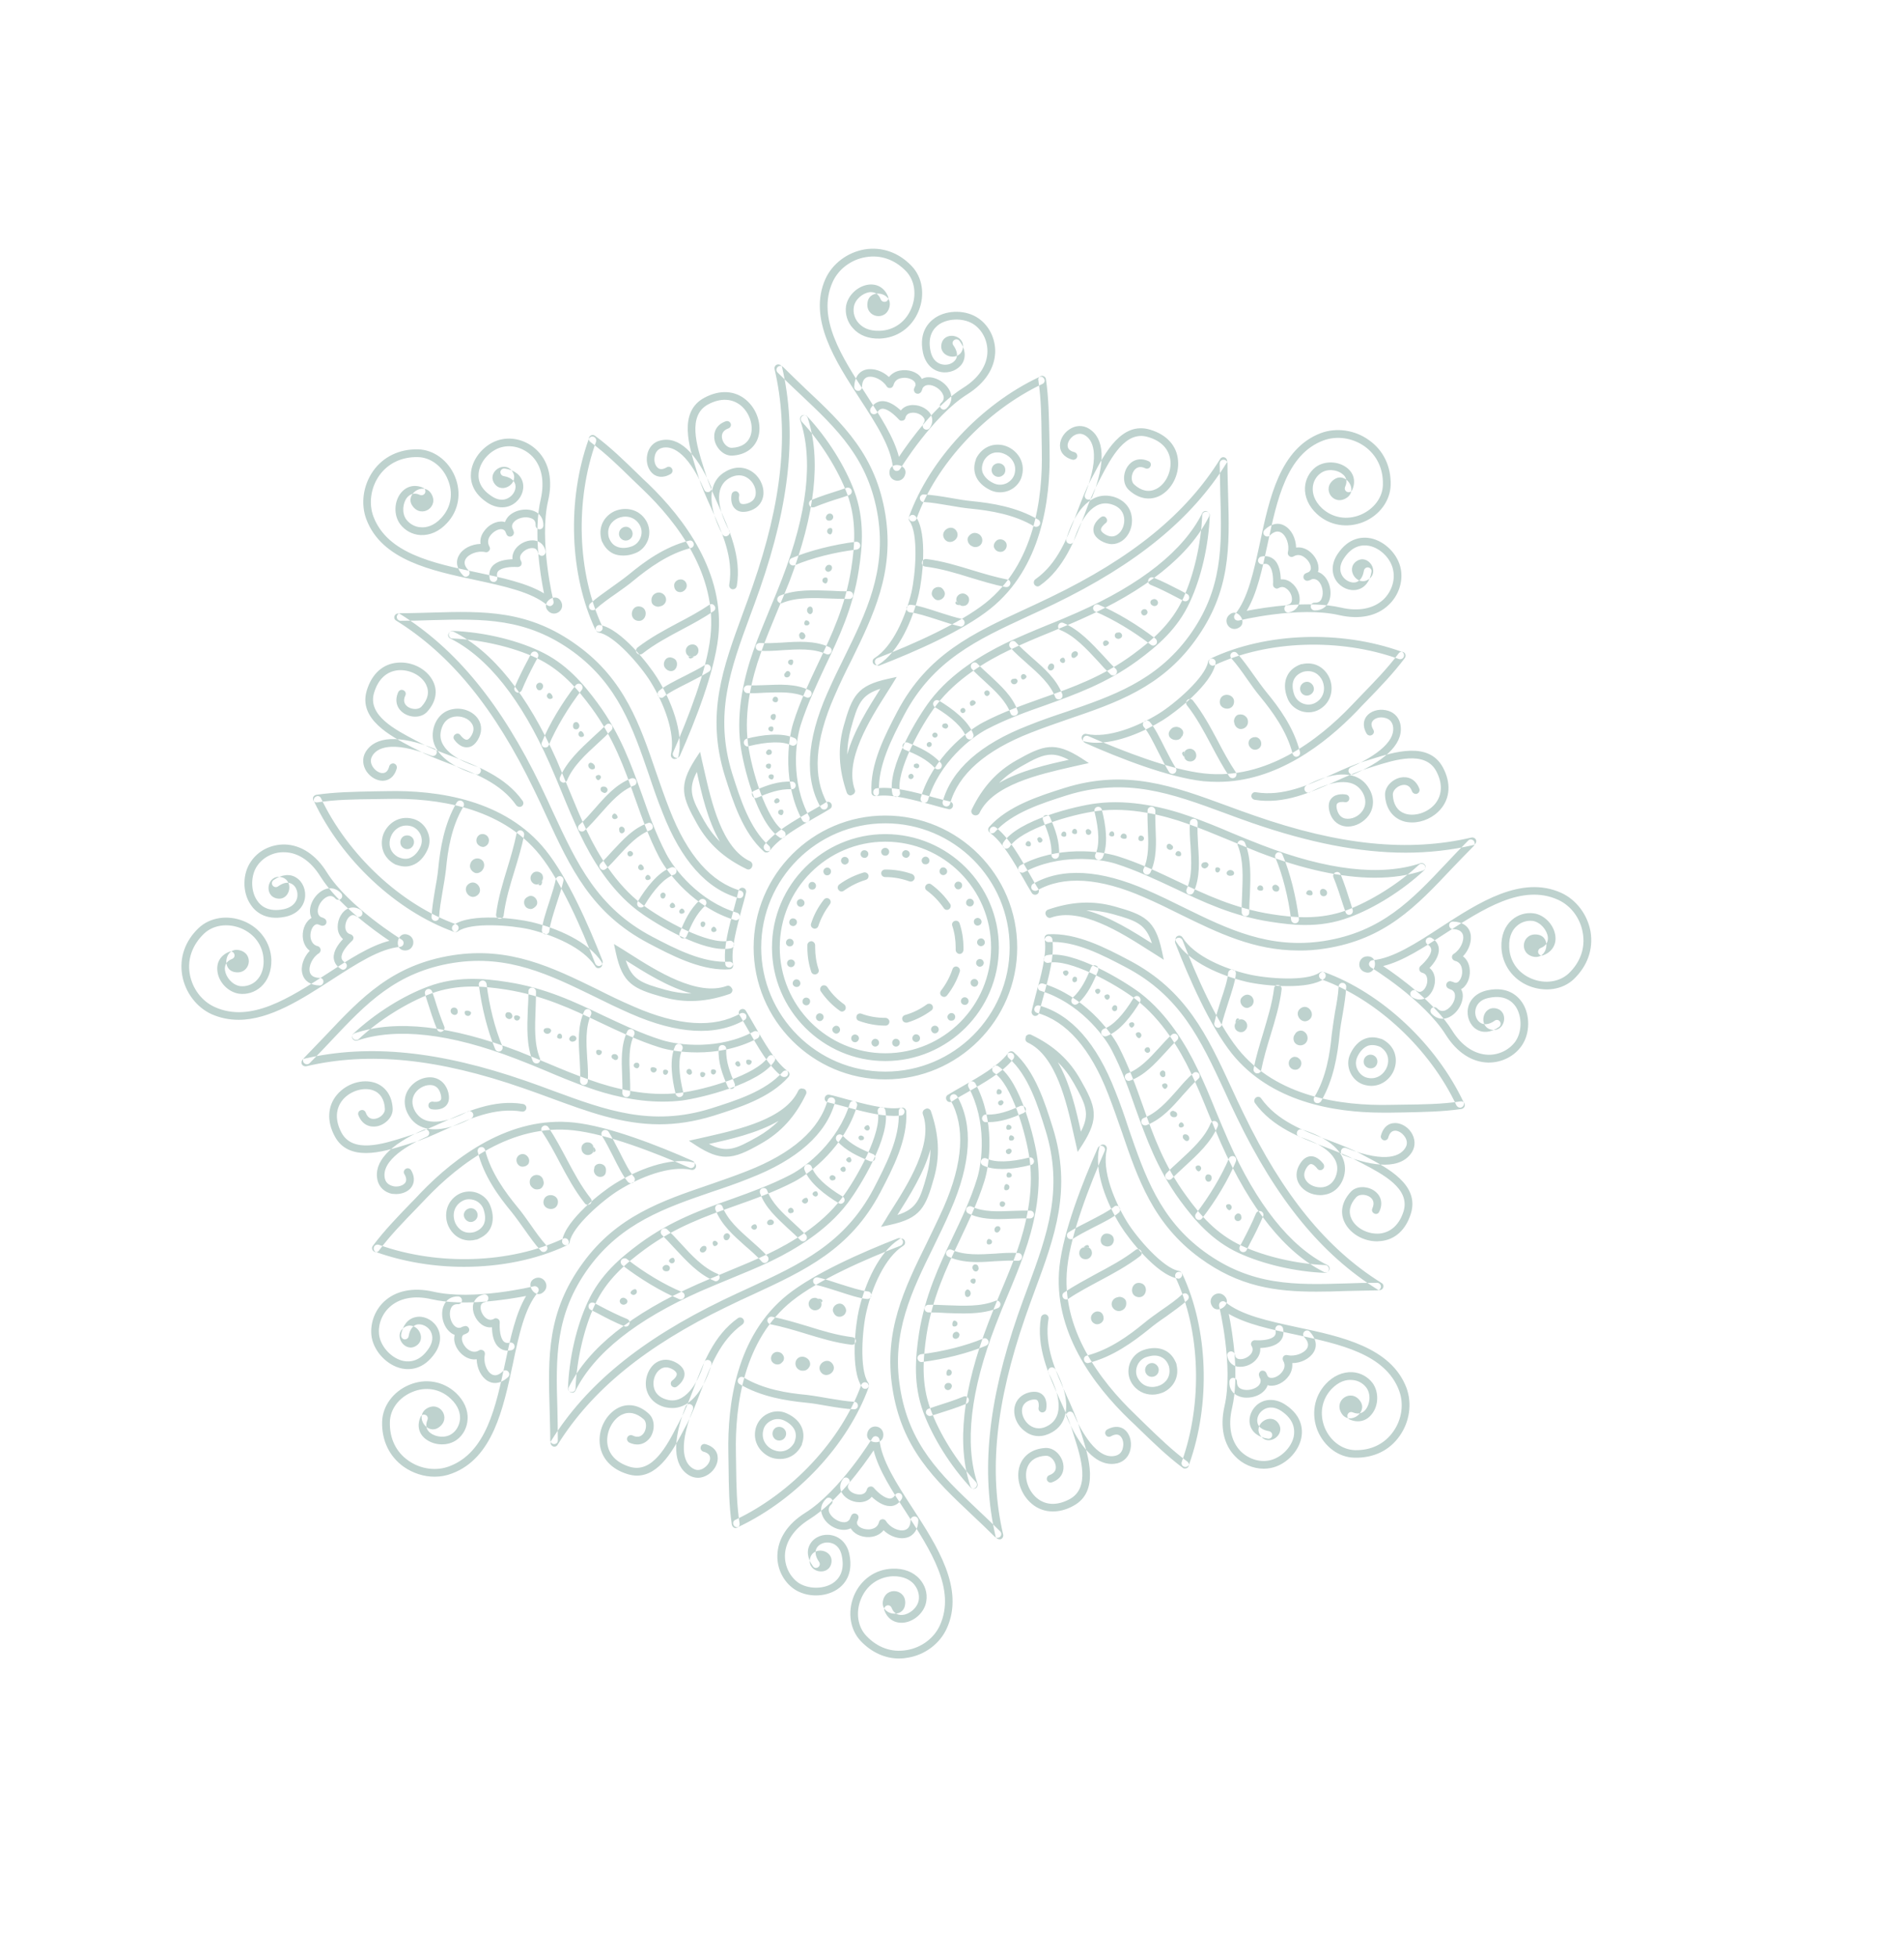 <svg version="1.2" xmlns="http://www.w3.org/2000/svg" viewBox="0 0 882 906" width="506" height="520"><style>.a{fill:#bed2ce}</style><path fill-rule="evenodd" class="a" d="m651.2 394.7c-21.4 0-44.7-4.6-71.3-13.8-4.4-1.5-8.6-3.1-12.7-4.6-24.4-9-45.5-16.7-72.9-8.2-11.3 3.6-25.4 8-33.4 17-0.7 0.8-1.8 0.8-2.5 0.2-0.8-0.7-0.8-1.8-0.2-2.5 8.7-9.8 23.3-14.4 35-18.1 28.6-8.9 50.2-0.9 75.3 8.3 4 1.5 8.2 3 12.5 4.5 39.5 13.8 71.5 17 100.6 10.2 1-0.2 2 0.4 2.2 1.3 0.2 1-0.4 2-1.4 2.2-10 2.3-20.4 3.5-31.2 3.5zm-49.7 45.3c-20.5 0-37.2-8.1-54.7-16.7-5.4-2.7-10.9-5.4-16.7-7.9-20.7-9.1-37.4-10.2-49.7-3.2-0.9 0.4-2 0.1-2.5-0.7-0.4-0.9-0.1-2 0.7-2.4 13.3-7.6 31.1-6.6 52.9 3 5.9 2.6 11.5 5.3 16.9 8 20.4 10 39.6 19.4 64.9 15.5 26.7-4.2 40.6-18.9 56.7-36 3.2-3.4 6.5-6.9 10.1-10.5 0.6-0.7 1.8-0.7 2.5 0 0.7 0.7 0.7 1.9 0 2.6-3.5 3.5-6.8 7-10 10.3-16.6 17.6-30.9 32.8-58.8 37.1q-6.3 1-12.3 0.9zm35.4-33.7c-15.3 0-33.3-3.9-53.6-11.7-4.7-1.9-9.4-3.8-13.9-5.7-6.4-2.6-12.9-5.4-19.6-7.7-10.6-3.8-26.4-7.8-41.6-5.8-11.7 1.5-35.3 8.4-40.5 16.6-0.6 0.8-1.7 1.1-2.5 0.5-0.8-0.5-1-1.6-0.5-2.4 6.7-10.5 33.9-17.1 43-18.2 15.9-2.1 32.3 2 43.3 5.9 6.8 2.4 13.4 5.1 19.7 7.8 4.5 1.9 9.2 3.8 13.9 5.6 30.4 11.7 55.1 14.5 73.4 8.4 0.9-0.3 1.9 0.2 2.3 1.1 0.3 1-0.2 2-1.2 2.3q-9.9 3.3-22.2 3.3zm-32.3 21.9c-5.5 0-10.9-0.7-16.1-1.5-17.6-2.7-31.4-9.3-44.6-15.6-8.6-4-17.4-8.2-27.1-11.3-7.7-2.4-26.4-4.7-42.5 4-0.8 0.4-1.9 0.1-2.4-0.7-0.5-0.9-0.1-2 0.7-2.5 17.1-9.2 37.1-6.8 45.3-4.2 9.9 3.1 18.8 7.4 27.5 11.5 13 6.2 26.5 12.6 43.7 15.3 10.8 1.7 22.5 2.6 34.6-1.8 11.2-4.2 24.1-12.2 33.6-21.1 0.7-0.6 1.8-0.6 2.5 0.1 0.7 0.7 0.6 1.9-0.1 2.5-10 9.3-23 17.5-34.8 21.8-6.9 2.6-13.7 3.5-20.3 3.5zm20.3-4.7c-0.7 0-1.4-0.5-1.6-1.3q-0.6-1.6-1.1-3.2c-1.4-4.3-2.8-8.8-4.5-12.9-0.4-0.9 0.1-2 1-2.3 0.9-0.4 1.9 0 2.3 0.9 1.8 4.3 3.2 8.8 4.6 13.2q0.5 1.6 1 3.3c0.3 0.9-0.2 1.9-1.1 2.2q-0.3 0.1-0.6 0.1zm-25 3.9c-0.9 0-1.7-0.7-1.8-1.6-1.2-10-3.9-20.8-7.3-28.8-0.4-0.9 0.1-2 1-2.4 0.9-0.3 1.9 0.1 2.3 1 3.5 8.3 6.3 19.5 7.6 29.8 0.1 1-0.6 1.9-1.6 2q-0.1 0-0.2 0zm-22.9-3.3c-1 0-1.8-0.8-1.8-1.7-0.1-2.8 0.1-5.6 0.2-8.5 0.3-7.8 0.7-15.8-2-22.5-0.4-0.9 0-1.9 0.9-2.3 0.9-0.3 2 0.1 2.4 1 3 7.3 2.6 15.8 2.3 24-0.2 2.8-0.3 5.6-0.3 8.2 0.1 1-0.7 1.8-1.7 1.8q0 0 0 0zm-25.7-10q-0.4 0-0.7-0.1c-0.9-0.4-1.3-1.5-0.9-2.4 2.7-6 2.2-13.2 1.8-20-0.3-3.7-0.5-7.4-0.3-10.9 0.1-1 0.9-1.8 1.9-1.7 1 0 1.7 0.9 1.7 1.9-0.2 3.3 0 6.8 0.2 10.4 0.5 7.3 1 14.9-2.1 21.8-0.3 0.6-0.9 1-1.6 1zm-20-9.2q-0.4 0-0.7-0.2c-0.9-0.4-1.3-1.5-0.9-2.4 2.6-5.5 2.3-12.3 2-18.8-0.1-2.8-0.2-5.7-0.1-8.4 0-0.9 0.9-1.7 1.9-1.7 0.9 0.1 1.7 0.9 1.7 1.9-0.1 2.5 0 5.2 0.1 8 0.3 7 0.6 14.2-2.4 20.6-0.3 0.6-0.9 1-1.6 1zm-22.3-6.8q-0.3 0-0.7-0.2c-0.9-0.4-1.3-1.5-0.9-2.4 2-3.9 1.8-11-0.4-19.9-0.2-0.9 0.3-1.9 1.3-2.1 0.9-0.2 1.9 0.3 2.1 1.3 1.8 6.8 3.2 16.2 0.3 22.3-0.4 0.6-1 1-1.7 1zm-20.1-0.6q-0.1 0-0.1 0c-1 0-1.8-0.9-1.7-1.8 0.2-5.7-1.7-10.7-3.9-16-0.4-0.9 0-2 0.9-2.3 0.9-0.4 2 0 2.3 0.9 2.5 5.8 4.5 11.1 4.2 17.5 0 0.9-0.8 1.7-1.7 1.7zm-9.4 16.7c-0.6 0-1.2-0.3-1.5-0.8-1.3-2.1-2.7-4.5-4.2-7.2-4.1-7.1-9.2-16.1-14.7-20.3-0.8-0.6-0.9-1.8-0.3-2.5 0.6-0.8 1.7-1 2.5-0.4 6.1 4.7 11.1 13.6 15.6 21.5 1.5 2.6 2.8 5 4.1 7 0.5 0.8 0.3 1.9-0.5 2.4q-0.5 0.3-1 0.3zm-27.4-36.8q-0.3 0-0.5 0-0.3-0.1-0.6-0.2c-0.9-0.4-1.3-1.5-0.9-2.4 5-10.4 11.6-17.7 20.8-22.9 12.6-7.1 17.7-8.8 30-1l3.5 2.3-4.1 0.9q-2.1 0.5-4.4 1c-14.4 3.3-36.1 8.2-42.2 21.3-0.3 0.6-1 1-1.6 1zm35-28.1c-4.2 0-8.2 2.1-14.5 5.7-3.7 2.1-6.9 4.5-9.8 7.4 9.8-5.7 22.6-8.6 32.3-10.7-3-1.6-5.6-2.4-8-2.4zm77.1 12.6q-3.4 0-6.8-0.3c-16.2-1.8-38.7-10.6-54.7-17.7-0.9-0.4-1.3-1.4-0.9-2.3 0.4-0.9 1.4-1.3 2.3-0.9 15.8 6.9 38 15.6 53.7 17.3 28.5 3.2 52.8-15.3 68.2-31.4q2.2-2.3 4.5-4.7c6-6.2 12.3-12.6 17.4-19.5 0.6-0.8 1.7-1 2.5-0.4 0.8 0.6 0.9 1.7 0.4 2.5-5.3 7.1-11.6 13.6-17.7 19.9q-2.3 2.3-4.5 4.7c-14.8 15.3-37.4 32.8-64.4 32.8zm-2.4-53.8c-0.7 0-1.3-0.4-1.6-1-0.5-0.9-0.1-2 0.8-2.4 25.5-12 60.1-13.2 88.2-3.1 1 0.3 1.4 1.4 1.1 2.3-0.3 0.9-1.3 1.4-2.3 1.1-27.3-9.8-60.8-8.7-85.5 2.9q-0.4 0.2-0.7 0.2zm-53.9 35.7q-2.8 0-5.5-0.6c-0.9-0.2-1.5-1.2-1.3-2.1 0.2-1 1.2-1.6 2.1-1.4 10 2.2 23.9-3.4 33.6-9.4 7.3-4.5 21.6-16.8 22.8-24 0.2-1 1.1-1.6 2-1.5 1 0.2 1.7 1.1 1.5 2.1-1.6 9.6-18.4 22.7-24.4 26.4-8.7 5.4-20.7 10.5-30.8 10.5zm35.2 14.4c-0.6 0-1.1-0.3-1.5-0.8-1.7-2.7-3.5-6.2-5.2-9.6-2.2-4.4-4.5-9-6.6-11.4-0.6-0.7-0.5-1.9 0.3-2.5 0.7-0.6 1.8-0.5 2.5 0.2 2.3 2.7 4.6 7.3 7 12.1 1.7 3.3 3.4 6.7 5 9.2 0.6 0.9 0.3 2-0.5 2.5q-0.5 0.3-1 0.3zm27.9 2c-0.5 0-1.1-0.2-1.5-0.7-3.2-4.8-5.9-9.9-8.5-14.8-3.3-6.2-6.7-12.6-11.2-18.3-0.6-0.8-0.4-1.9 0.3-2.5 0.8-0.6 1.9-0.5 2.5 0.3 4.7 6 8.2 12.5 11.6 18.9 2.5 4.8 5.2 9.8 8.3 14.4 0.5 0.8 0.3 1.9-0.5 2.4q-0.4 0.3-1 0.3zm29.5-9.9c-0.8 0-1.5-0.6-1.7-1.4-2.7-10.5-9.4-19.6-14.9-26.3-2.2-2.6-4.2-5.5-6.2-8.3-2.4-3.5-4.8-6.8-7.3-9.6-0.7-0.8-0.6-1.9 0.1-2.5 0.8-0.7 1.9-0.6 2.5 0.1 2.7 3 5.2 6.5 7.6 9.9 2 2.8 4 5.6 6 8.1 5.8 7 12.8 16.5 15.6 27.8 0.2 0.9-0.3 1.9-1.3 2.1q-0.2 0.1-0.4 0.1zm5.7-20.6q-1.8 0-3.6-0.6c-3-1.1-5.3-3.3-6.3-6.2-1.4-3.6-1.4-7.2-0.1-9.9q1.5-3.3 5.1-5 0.3-0.2 0.7-0.3 0.4-0.2 0.7-0.3 0.2 0 0.3 0c6.3-1.5 10.9 2 12.8 6.3 2.1 4.7 1.2 11.2-4.5 14.6-1.5 0.9-3.3 1.4-5.1 1.4zm-2.4-18.8q-3.2 1.1-4.4 3.6c-0.9 1.9-0.8 4.4 0.2 7.2 0.7 1.8 2.2 3.3 4.2 4 1.9 0.7 4 0.5 5.7-0.5 4.1-2.4 4.5-6.9 3.1-10.1-1.3-2.8-4.2-5.3-8.8-4.2zm-22.7 30.3q0.3 0 0.6 0.1-0.8-0.2-1.5 0.1c-0.6 0.2-1.3 0.7-1.6 1.4-0.5 1.3-0.2 2.5 0.9 3.5 1.4 1.3 3.7 0.8 4.5-0.9 0.9-1.9-0.6-4.5-2.9-4.2zm-7.5-10.4c-1 0.3-1.7 1.3-1.9 2.3q-0.2 0.8 0.1 1.6c0.2 1.3 1.2 2.4 2.5 2.7 2.1 0.3 4-1.4 3.8-3.5 0-0.9-0.4-1.8-1.2-2.4-0.9-0.8-2.1-1-3.3-0.7zm-8.5-6.6c-0.8 4.2 5.7 5.4 6.5 1.2 0.8-4.2-5.7-5.4-6.5-1.2zm-14.3 22.4c-1 0.1-1.7 0.7-2.1 1.4q0.2 0.2 0 0.4c-0.1 0.2-0.2 0.6-0.2 1 0 0.6 0.2 1.3 0.8 1.8q-0.4-0.4-0.7-0.7 0 0 0 0.1c0.3 0.9 1.2 1.7 2.2 1.8 1 0.2 2-0.1 2.7-0.9 0.7-0.8 0.8-1.8 0.5-2.8-0.4-1.4-1.8-2.3-3.2-2.1zm-2.1 1.4c-0.3-0.3-2.2 0.2-0.1 2.5q-0.2-0.5-0.1-1.1-0.1-0.7 0.2-1.4zm-5.6-11.1c-0.9 0.7-1.7 1.7-1.7 2.7q0 0.1 0 0.2c0 2.9 5 3.8 6 1.1 0.1-0.1 0.3-0.1 0.3-0.2 0.3-0.7 0.6-1.5 0.3-2.3-0.4-1-1.4-1.7-2.4-1.9-0.8-0.2-1.8 0-2.5 0.4zm59.2-18.7c-0.3 1.7 0.8 3.4 2.5 3.7 1.7 0.3 3.4-0.8 3.8-2.5 0.3-1.7-0.9-3.4-2.6-3.8-1.7-0.3-3.4 0.9-3.7 2.6zm9.2 94.8q0 0.2 0 0.4c0.1 1.2 1.5 1.9 2.6 1.2 1-0.7 0.8-2.2-0.2-2.8q-0.2-0.1-0.4-0.2c-1-0.5-2.2 0.3-2 1.4zm-6.4 0.4c-0.2 1 2.7 1.6 2.9 0.5 0.4-2.1-2.5-2.6-2.9-0.5zm-15.4-3.4c-0.8 0.8-0.1 2.3 0.8 2.6 0.7 0.2 1.3 0.2 1.8-0.3 0.4-0.5 0.4-1.2 0.1-1.8-0.2-0.3-0.5-0.5-0.8-0.7q-0.1-0.1-0.2-0.1c-0.6-0.3-1.1-0.2-1.7 0.3zm-7.3 1.2c-0.2 1.1 2.5 1.6 2.7 0.5 0.4-2.1-2.3-2.6-2.7-0.5zm-14.2-7.2c-0.1 0.3 0.1 0.7 0.3 0.9 0.3 0.3 0.6 0.4 1 0.5q0.3 0 0.7 0c0 0 0.7-0.1 0.4-0.1 1.1-0.1 1.4-1.3 0.7-2-1-1-2.7-0.6-3.1 0.7zm-5.2-1.9c-0.4 2.1 1.8 2.5 2.2 0.4 0.2-1-2-1.5-2.2-0.4zm-4.8-3q-0.2 0-0.4 0.1 0 0-0.1 0c-0.6 0.1-1 0.5-1.2 1.1-0.1 1 0.6 1.6 1.5 1.7 0.4 0 0.7-0.2 1-0.4q0.2-0.1 0.3-0.2c0.6-0.6 0.1-0.2 0-0.1 0.6-0.5 0.7-1.3 0.1-1.8-0.2-0.2-0.5-0.4-0.8-0.4q-0.2 0-0.4 0zm-13.7-3.8c-0.2 1 2.4 1.5 2.6 0.5 0.4-2.1-2.2-2.6-2.6-0.5zm-4-3.8c-0.3 1.1 0.7 2 1.8 1.9 1.2-0.2 1.5-1.6 0.5-2.2q-0.1-0.1-0.2-0.1c-0.5-0.8-1.9-0.7-2.1 0.4zm-12.2-2.2q0.1 0 0.2 0c1.6 0.2 2-2 0.5-2.4q-0.1 0-0.2-0.1c-1.6-0.4-2.1 2.3-0.5 2.5zm-9.2-2.1c-0.2 1 2.6 1.6 2.8 0.5 0.4-2.1-2.4-2.6-2.8-0.5zm-5.3-1c-0.2 1 2.1 1.4 2.3 0.4 0.4-2.1-1.9-2.5-2.3-0.4zm-10.8-1q0.1 0.2 0.1 0.5c0.3 0.7 1.2 1 1.9 0.5 0.6-0.4 0.7-1.4 0.1-1.9q-0.2-0.1-0.4-0.3c-0.8-0.7-2.1 0.2-1.7 1.2zm-6.4-0.2c-0.2 1.1 2.1 1.5 2.3 0.5 0.4-2.1-1.9-2.6-2.3-0.5zm-5 1.3c-0.2 1 2.1 1.5 2.3 0.4 0.4-2.1-1.9-2.5-2.3-0.4zm-11 2.5q0.1 0.3 0.2 0.5c0.2 0.7 1 1 1.6 0.5 0.6-0.4 0.7-1.2 0.1-1.7q-0.1-0.2-0.3-0.3c-0.8-0.7-2 0.1-1.6 1zm-5.5 1.9c-0.2 1.1 2.2 1.6 2.4 0.5 0.4-2.1-2-2.6-2.4-0.5zm179.1-10c-1.6 0-3.1-0.2-4.5-0.7-4.8-1.7-7.8-6-8.1-11.9-0.2-4.1 3.6-7.5 7.2-8.2 3.1-0.6 6.9 0.4 8.7 5.2 0.3 0.9-0.1 1.9-1.1 2.3-0.9 0.3-1.9-0.2-2.3-1.1-1-3-3.1-3.2-4.6-2.9-2.4 0.5-4.4 2.6-4.3 4.5 0.2 4.5 2.2 7.5 5.6 8.7 4.5 1.5 10.5-0.4 13.9-4.4 3.4-4.1 3.7-9.5 0.6-15.3-5.2-9.6-19-5.3-29.1-2.1q-1.5 0.5-2.8 0.9c-4.6 1.4-9.3 3.5-14.4 5.8-11.4 5.1-24.3 11-37.8 8.7-1-0.2-1.7-1.1-1.5-2.1 0.2-0.9 1.1-1.6 2-1.4 12.5 2.1 24.4-3.3 35.9-8.5 5.1-2.3 10-4.5 14.7-5.9q1.4-0.4 2.9-0.9c10.6-3.3 26.6-8.4 33.2 3.8 3.8 7.1 3.4 14.1-1 19.3-3.3 3.9-8.4 6.2-13.2 6.2zm-27.7-22.2c-0.7 0-1.4-0.4-1.7-1.1-0.4-0.9 0.1-1.9 1-2.3 8.1-3.6 21.4-10.9 19.4-19.4-0.7-2.6-2.8-3.3-4-3.5-2.1-0.5-4.4 0.2-5.4 1.6q-1.1 1.5 0.4 4c0.5 0.9 0.2 1.9-0.7 2.4-0.8 0.5-1.9 0.2-2.4-0.6-2.3-3.9-1.1-6.6-0.2-7.9 1.8-2.5 5.5-3.7 9-3 3.4 0.6 5.9 2.9 6.7 6.1 2 8.4-5.4 16.5-21.4 23.5q-0.4 0.2-0.7 0.2zm-2.1 24.1q-0.9 0-1.9-0.2c-3.3-0.7-5.8-3.2-6.7-7q-0.9-3.9 1.1-6c2.3-2.4 6.3-1.7 6.7-1.6 1 0.2 1.6 1.1 1.4 2.1-0.1 0.9-1.1 1.6-2 1.4-0.8-0.2-2.8-0.2-3.5 0.6-0.6 0.6-0.4 1.8-0.2 2.7 0.6 2.4 1.9 3.9 3.9 4.3 2.8 0.5 6.1-0.9 7.9-3.5 1.8-2.5 1.8-5.6 0.1-8.6-1.4-2.3-3.2-3.7-5.7-4.4-7.7-2-18.5 4.2-18.6 4.3-0.8 0.5-1.9 0.2-2.4-0.7-0.5-0.8-0.2-1.9 0.6-2.4 0.5-0.3 12.2-7 21.3-4.6 3.4 0.9 6 2.9 7.8 6 2.5 4.2 2.4 8.8-0.2 12.5-2.3 3.1-6 5.1-9.6 5.1zm-218.9-14.1c-1 0-1.8-0.7-1.8-1.6-0.8-13.1 6.3-26.7 12-37.6 13.9-26.4 34.8-36.1 59-47.3 3.9-1.8 8-3.7 12.1-5.7 37.7-18.2 62.6-38.5 78.4-63.9 0.5-0.9 1.6-1.1 2.4-0.6 0.8 0.5 1.1 1.6 0.6 2.4-16.2 26-41.6 46.8-79.8 65.3-4.2 2-8.2 3.9-12.2 5.7-23.6 10.9-44 20.4-57.4 45.8-5.5 10.5-12.3 23.5-11.6 35.7 0.1 0.9-0.6 1.8-1.6 1.8q-0.1 0-0.1 0zm32.9 4.8q-0.2 0-0.5-0.1c-0.9-0.2-1.5-1.2-1.2-2.2 4.1-14.7 17.4-26.6 39.6-35.2 5.9-2.4 11.8-4.4 17.5-6.3 21.5-7.4 41.7-14.3 56.9-35 15.9-21.8 15.3-42 14.6-65.5-0.1-4.7-0.2-9.5-0.3-14.5 0-1 0.8-1.8 1.8-1.8q0 0 0 0c1 0 1.8 0.8 1.8 1.8 0 4.9 0.2 9.7 0.3 14.4 0.7 24.1 1.3 44.9-15.4 67.7-15.7 21.6-36.5 28.7-58.5 36.2-5.7 2-11.6 4-17.4 6.3-21.1 8.2-33.7 19.3-37.5 32.9-0.2 0.8-0.9 1.3-1.7 1.3zm-23.3-4.4c-0.8 0-1.5-0.6-1.7-1.4-2.7-12.2 11.9-36 17.6-43.4 9.7-12.7 24.3-21.3 34.8-26.4 6.4-3 13-5.8 19.4-8.4 4.6-1.8 9.2-3.8 13.8-5.8 29.8-13.2 49.2-28.7 57.9-46 0.4-0.9 1.5-1.3 2.3-0.8 0.9 0.4 1.3 1.5 0.8 2.4-9 18-29 34.1-59.5 47.6-4.7 2.1-9.4 4-13.9 5.9-6.4 2.6-12.9 5.3-19.3 8.4-10.1 4.8-24.2 13.1-33.5 25.3-7.2 9.4-19 30.9-16.9 40.4 0.2 1-0.4 1.9-1.4 2.1q-0.2 0.1-0.4 0.1zm13.1 2.7q-0.2 0-0.5-0.1c-0.9-0.3-1.5-1.2-1.2-2.2 5.6-18.6 21.4-31 29-35 9.2-4.8 18.6-8.1 27.6-11.3 13.6-4.8 27.7-9.8 41.7-20.1 8.8-6.5 17.8-14.1 23.2-25.8 5-10.8 8.4-25.6 8.9-38.6 0-1 0.8-1.7 1.8-1.7 1 0 1.8 0.8 1.7 1.8-0.5 13.7-3.9 28.6-9.2 40-5.7 12.5-15.1 20.4-24.3 27.2-14.4 10.5-28.8 15.6-42.6 20.6-8.9 3.1-18.1 6.4-27.1 11.1-7.2 3.7-22.1 15.4-27.3 32.8-0.2 0.8-0.9 1.3-1.7 1.3zm120.9-93.3q-0.4 0-0.8-0.2-1.5-0.8-3.1-1.6c-4-2.1-8.1-4.2-12.3-5.9-0.9-0.4-1.3-1.5-0.9-2.4 0.4-0.9 1.4-1.3 2.3-0.9 4.3 1.7 8.5 3.9 12.6 6q1.5 0.8 3 1.6c0.9 0.4 1.2 1.5 0.8 2.4-0.3 0.6-1 1-1.6 1zm-14.9 20.5q-0.6 0-1.1-0.4c-8-6.2-17.6-11.9-25.6-15.3-0.9-0.3-1.4-1.4-1-2.3 0.4-0.9 1.4-1.3 2.3-1 8.4 3.5 18.2 9.4 26.5 15.8 0.7 0.6 0.9 1.7 0.3 2.5-0.4 0.4-0.9 0.7-1.4 0.7zm-18.6 13.8c-0.4 0-0.9-0.1-1.2-0.5-2-1.9-3.9-3.9-5.8-6.1-5.3-5.7-10.8-11.7-17.4-14.4-0.9-0.4-1.3-1.4-0.9-2.4 0.4-0.9 1.4-1.3 2.3-0.9 7.3 3.1 13 9.3 18.6 15.3 1.9 2.1 3.8 4.2 5.7 6 0.7 0.7 0.7 1.8 0 2.5-0.4 0.4-0.8 0.5-1.3 0.5zm-25.2 11.1c-0.7 0-1.4-0.4-1.6-1.1-2.4-6.2-7.8-10.9-13-15.5-2.7-2.4-5.5-4.8-7.9-7.5-0.6-0.7-0.5-1.9 0.2-2.5 0.7-0.7 1.9-0.6 2.5 0.2 2.2 2.4 4.8 4.7 7.6 7.2 5.5 4.8 11.2 9.8 13.9 16.8 0.3 0.9-0.1 2-1 2.3q-0.4 0.1-0.7 0.1zm-20.7 7.6c-0.7 0-1.4-0.4-1.6-1.2-2.1-5.7-7.1-10.3-11.9-14.7-2.1-1.9-4.2-3.8-6-5.8-0.7-0.7-0.6-1.9 0.1-2.5 0.7-0.7 1.8-0.7 2.5 0.1 1.7 1.8 3.7 3.6 5.8 5.5 5.1 4.8 10.5 9.6 12.8 16.3 0.4 0.9-0.1 1.9-1.1 2.2q-0.3 0.1-0.6 0.1zm-20.5 11c-0.7 0-1.4-0.5-1.7-1.2-1.4-4.2-6.5-9.1-14.4-13.8-0.8-0.5-1.1-1.6-0.6-2.4 0.5-0.9 1.6-1.1 2.5-0.6 6 3.6 13.7 9.3 15.9 15.6 0.3 0.9-0.2 1.9-1.1 2.3q-0.3 0.1-0.6 0.1zm-14.7 13.8c-0.5 0-1-0.2-1.3-0.5-3.9-4.2-8.7-6.4-14.1-8.6-0.9-0.3-1.3-1.4-0.9-2.3 0.3-0.9 1.4-1.3 2.3-1 5.8 2.4 10.9 4.7 15.3 9.4 0.7 0.8 0.6 1.9-0.1 2.6-0.3 0.3-0.8 0.4-1.2 0.4zm5.2 18.5q-0.2 0-0.4-0.1c-2.4-0.5-5.1-1.3-8-2.1-8-2.1-17.9-4.9-24.8-4-1 0.2-1.9-0.5-2-1.5-0.1-1 0.6-1.9 1.5-2 7.7-1 17.5 1.7 26.2 4.1 2.9 0.8 5.6 1.5 7.9 2 0.9 0.3 1.6 1.2 1.3 2.2-0.1 0.8-0.9 1.4-1.7 1.4zm-45.7-6.4c-0.7 0-1.4-0.5-1.7-1.2-3.8-11-4.3-20.8-1.5-30.9 3.9-14 6.3-18.8 20.5-21.9l4.1-0.9-2.2 3.6q-1.1 1.8-2.4 3.8c-7.9 12.4-19.8 31.3-14.8 44.9 0.3 0.8-0.1 1.7-0.8 2.1q-0.3 0.2-0.6 0.3-0.3 0.2-0.6 0.2zm13.8-49.4c-8.9 2.8-10.5 7.1-13.6 18.3-1.1 4.1-1.7 8.1-1.7 12.1 2.9-10.9 10-22 15.3-30.4zm-0.8-10.7c-0.7 0-1.4-0.5-1.6-1.2-0.4-0.9 0.1-1.9 1-2.3 16.1-6.2 37.8-15.8 50.2-25.6 22.4-18 26.5-48.2 26-70.5q-0.1-3.2-0.1-6.5c-0.1-8.6-0.2-17.6-1.5-26.1-0.2-1 0.5-1.9 1.4-2 1-0.2 1.9 0.5 2.1 1.4 1.3 8.8 1.4 17.9 1.6 26.7q0 3.2 0.1 6.4c0.5 23.1-3.9 54.5-27.4 73.3-12.7 10.2-34.8 19.9-51.1 26.2q-0.4 0.2-0.7 0.2zm15.8-66.8q-0.3 0-0.6-0.1c-0.9-0.3-1.4-1.3-1.1-2.2 9.6-26.5 33.2-51.8 60.3-64.6 0.9-0.4 1.9 0 2.3 0.9 0.5 0.8 0.1 1.9-0.8 2.3-26.2 12.4-49.2 37-58.4 62.6-0.3 0.7-0.9 1.1-1.7 1.1zm-16.8 66.6c-0.6 0-1.1-0.3-1.5-0.8-0.5-0.9-0.3-2 0.6-2.5 8.6-5.5 14.4-19.3 17.1-30.4 1.9-8.4 3.4-27.1-0.9-33.1-0.6-0.8-0.4-1.9 0.4-2.5 0.8-0.6 1.9-0.4 2.5 0.4 5.7 8 3 29.2 1.4 36-2.8 11.8-9.1 26.6-18.6 32.6q-0.5 0.3-1 0.3zm39.1-17.9q-0.2 0-0.4-0.1c-3.1-0.7-6.8-1.9-10.4-3.1-4.7-1.5-9.6-3.1-12.7-3.4-1-0.1-1.7-0.9-1.7-1.9 0.1-1 1-1.7 2-1.6 3.5 0.3 8.3 1.9 13.5 3.6 3.5 1.1 7.1 2.3 10.1 2.9 0.9 0.2 1.5 1.2 1.3 2.2-0.2 0.8-0.9 1.4-1.7 1.4zm21.2-18.3q-0.2 0-0.4 0c-5.6-1.1-11.1-2.8-16.4-4.4-6.7-2.1-13.7-4.2-20.9-5.1-1-0.1-1.7-1-1.5-2 0.1-0.9 1-1.6 2-1.5 7.4 0.9 14.5 3.1 21.4 5.2 5.2 1.6 10.7 3.2 16.1 4.3 1 0.1 1.6 1.1 1.4 2-0.2 0.9-0.9 1.5-1.7 1.5zm13.7-27.9q-0.4 0-0.9-0.2c-9.3-5.6-20.4-7.3-29.1-8.2-3.4-0.3-6.9-0.9-10.3-1.5-4.2-0.7-8.1-1.4-11.9-1.6-1 0-1.7-0.9-1.7-1.9 0.1-0.9 0.9-1.7 1.9-1.6 4 0.2 8.2 0.9 12.3 1.6 3.4 0.6 6.8 1.2 10 1.5 9.1 0.9 20.7 2.7 30.7 8.6 0.8 0.5 1.1 1.6 0.6 2.4-0.4 0.6-1 0.9-1.6 0.9zm-16.8-16c-1.4 0-2.9-0.3-4.2-0.9-3.5-1.6-6.1-4.1-7.1-7q-1.2-3.4 0.1-7.1 0.1-0.4 0.2-0.7 0.2-0.4 0.4-0.7 0.1-0.1 0.1-0.2c3.4-5.5 9.2-6.4 13.6-4.7 4.8 1.9 8.8 7.1 7.1 13.6-0.7 2.9-2.8 5.4-5.6 6.7-1.5 0.7-3 1-4.6 1zm-7.4-14.7q-1.5 3.1-0.6 5.6c0.8 2 2.6 3.8 5.3 5 1.8 0.8 3.9 0.8 5.8-0.1 1.8-0.9 3.2-2.5 3.7-4.4 1.2-4.6-1.8-8.1-5-9.3-2.9-1.2-6.8-0.8-9.2 3.2zm5.4 37.5q0.2-0.2 0.4-0.4-0.6 0.5-0.9 1.1c-0.3 0.6-0.5 1.5-0.2 2.1 0.6 1.4 1.7 2 3.1 2 1.9-0.1 3.2-2.1 2.6-3.9-0.7-2-3.6-2.7-5-0.9zm-12.7-2.1c-0.5 0.9-0.3 2.2 0.3 3q0.4 0.7 1.2 1.1c1 0.7 2.5 0.8 3.7 0 1.7-1.1 1.8-3.7 0.2-5.1-0.7-0.6-1.6-0.9-2.5-0.9-1.3 0.1-2.3 0.9-2.9 1.9zm-11 0.9c2.4 3.5 7.9-0.2 5.5-3.8-2.4-3.5-7.9 0.2-5.5 3.8zm6.1 26.4c-0.7 0.8-0.7 1.7-0.5 2.5q0.2 0 0.3 0.2c0 0.3 0.2 0.7 0.5 0.9 0.4 0.5 1.1 0.8 1.9 0.7q-0.6 0-1.1 0 0.1 0.1 0.1 0.1c1 0.4 2.1 0.3 2.9-0.2 0.8-0.6 1.3-1.6 1.2-2.6 0-1.1-0.7-1.9-1.6-2.4-1.2-0.7-2.9-0.3-3.7 0.8zm-0.5 2.5c-0.5 0-1.4 1.7 1.6 1.8q-0.4-0.2-0.8-0.7-0.5-0.4-0.8-1.1zm-11.4-4.2c-0.3 1.1 0.2 2 1 2.8q0 0.1 0.1 0.1c2 2.1 5.8-0.5 4.7-3.2q0-0.1-0.1-0.1c-0.3-0.8-0.8-1.4-1.5-1.8-1-0.4-2.1-0.3-3 0.3-0.6 0.4-1.1 1.1-1.2 1.9zm28.2-54.8c1 1.4 3 1.8 4.4 0.8 1.5-0.9 1.8-2.9 0.9-4.4-1-1.4-3-1.8-4.5-0.8-1.4 0.9-1.8 3-0.8 4.4zm73.5 60.6q0.2 0.1 0.3 0.2c1 0.8 2.5 0.3 2.7-0.9 0.2-1.2-1-2.2-2.1-1.9q-0.2 0.1-0.5 0.2c-1 0.3-1.2 1.7-0.4 2.4zm-4.5 4.3c1 1.6 3.5-0.1 2.4-1.7-1.1-1.5-3.5 0.1-2.4 1.7zm-12.5 10c0 1.2 1.5 1.8 2.4 1.3 0.6-0.3 1-0.7 1-1.4-0.1-0.7-0.5-1.2-1.2-1.4-0.3 0-0.7 0-1 0.1q-0.1 0-0.3 0c-0.6 0.3-0.9 0.7-0.9 1.4zm-5.1 4.5c0.6 0.9 2.9-0.6 2.3-1.5-1.2-1.8-3.5-0.3-2.3 1.5zm-14.8 5.4c0.1 0.3 0.5 0.4 0.8 0.4 0.4 0 0.8-0.1 1-0.4q0.3-0.2 0.5-0.4c0.1-0.1 0.5-0.6 0.3-0.4 0.6-0.8 0-1.8-0.9-1.9-1.4 0-2.4 1.5-1.7 2.7zm-5.4 1.9c1.2 1.8 3.1 0.5 1.9-1.3-0.6-0.9-2.5 0.4-1.9 1.3zm-5.2 1.7q-0.1 0.2-0.2 0.3c0 0.1 0 0.1 0 0.1-0.4 0.5-0.5 1.1-0.1 1.6 0.5 0.8 1.6 0.8 2.2 0.1 0.3-0.2 0.4-0.5 0.5-0.9q0-0.2 0-0.4c0-0.8 0-0.2 0 0 0.1-0.8-0.5-1.4-1.2-1.4-0.3 0-0.7 0.1-0.9 0.3q-0.2 0.1-0.3 0.3zm-12.6 6.5c0.6 0.9 2.7-0.5 2.1-1.4-1.2-1.8-3.3-0.3-2.1 1.4zm-4.8 1.8c0.6 1 2 0.9 2.6 0 0.7-1-0.1-2.1-1.2-1.9q-0.1 0-0.2 0.1c-0.9-0.2-1.9 0.9-1.2 1.8zm-10.6 5.9q0-0.1 0.1-0.1c1.2-1 0-2.8-1.4-2.1q-0.1 0.1-0.1 0.1c-1.4 0.8 0.1 3.1 1.4 2.1zm-8.3 4.6c0.6 0.8 2.9-0.8 2.3-1.6-1.2-1.8-3.5-0.2-2.3 1.6zm-4.5 3c0.8 1.3 2.8 0 1.9-1.3-0.8-1.3-2.8 0.1-1.9 1.3zm-8.1 7.4q0.3 0.1 0.5 0.2c0.7 0.4 1.5-0.1 1.7-0.8 0.1-0.8-0.5-1.5-1.3-1.5q-0.2 0.1-0.5 0.1c-1 0.1-1.3 1.5-0.4 2zm-4.9 4c0.9 1.3 2.9 0 2-1.3-0.9-1.3-2.9 0-2 1.3zm-2.6 4.4c0.8 1.2 2.8-0.1 1.9-1.4-0.8-1.2-2.8 0.1-1.9 1.4zm-5.7 10q0.2 0.1 0.4 0.2c0.7 0.3 1.5 0 1.6-0.8 0.1-0.7-0.4-1.3-1.2-1.3q-0.2 0.1-0.4 0.1c-1 0-1.3 1.4-0.4 1.8zm-2.8 4.8c0.9 1.3 2.9-0.1 2-1.4-0.9-1.3-2.9 0.1-2 1.4zm59.7-88.7c-0.6 0-1.1-0.3-1.5-0.8-0.5-0.8-0.4-1.9 0.4-2.5 10.4-7.3 15-19.5 19.4-31.3 2-5.2 3.9-10.2 6.2-14.6q0.7-1.3 1.4-2.6c5.2-9.9 13-24.8 26.2-20.8 7.7 2.3 12.4 7.5 12.9 14.3 0.6 6.7-3 13.6-8.6 16.4-4.6 2.2-9.7 1.3-14.1-2.7-3.1-2.8-2.8-7.8-0.7-10.9 1.7-2.6 5.2-4.6 9.8-2.5 0.9 0.4 1.3 1.5 0.8 2.4-0.4 0.9-1.4 1.3-2.3 0.9-2.9-1.4-4.5-0.1-5.4 1.2-1.3 2-1.3 5 0.2 6.3 3.3 3 6.8 3.7 10.1 2.1 4.3-2.1 7.1-7.6 6.7-12.9-0.5-5.4-4.1-9.4-10.4-11.2-10.4-3.2-17.1 9.6-22 19q-0.7 1.4-1.4 2.7c-2.2 4.1-4.1 9-6 14.2-4.5 11.7-9.5 25-20.7 32.9q-0.5 0.4-1 0.4zm23.5-40.2q-0.3 0-0.6-0.1c-0.9-0.3-1.4-1.4-1-2.3 7.5-19.3 3.2-25.5 0-27.4-2.3-1.4-4.3-0.4-5.3 0.2-1.8 1.3-3 3.4-2.7 5q0.3 1.9 3.1 2.6c1 0.3 1.5 1.3 1.3 2.2-0.3 1-1.3 1.5-2.2 1.3-4.4-1.2-5.5-4-5.7-5.5-0.5-3 1.2-6.5 4.2-8.5 2.9-2 6.3-2.1 9.1-0.4 7.3 4.5 7.9 15.5 1.5 31.8-0.3 0.7-1 1.1-1.7 1.1zm10.9 20.6c-1.7 0-3.5-0.6-5.2-1.6q-3.4-2.1-3.4-5c-0.1-3.3 3.2-5.7 3.5-5.9 0.9-0.6 2-0.4 2.5 0.5 0.6 0.8 0.4 1.9-0.5 2.4-0.6 0.5-2 1.8-2 2.9 0 0.8 1 1.6 1.8 2.1 2.1 1.3 4.1 1.4 5.8 0.2 2.3-1.5 3.6-4.9 3.1-8-0.5-3.1-2.7-5.2-6-6.1-2.6-0.7-4.9-0.4-7.1 0.9-6.9 4-10.1 16-10.2 16.1-0.2 1-1.2 1.6-2.1 1.3-1-0.2-1.6-1.2-1.3-2.2 0.1-0.5 3.6-13.5 11.8-18.3 3-1.8 6.3-2.2 9.8-1.3 4.7 1.3 7.9 4.6 8.6 9 0.8 4.5-1.1 9.3-4.6 11.6-1.4 0.9-2.9 1.4-4.5 1.4zm-160 142.8c-0.5 0-0.9-0.1-1.2-0.4-9.8-8.7-14.4-23.3-18.1-35-8.9-28.6-0.9-50.2 8.3-75.3 1.5-4 3-8.2 4.5-12.5 13.8-39.6 17-71.5 10.2-100.7-0.2-0.9 0.4-1.9 1.3-2.1 1-0.2 2 0.4 2.2 1.3 6.9 29.8 3.7 62.4-10.3 102.6-1.5 4.4-3.1 8.6-4.6 12.7-9 24.4-16.7 45.5-8.2 72.9 3.6 11.3 8 25.4 17 33.4 0.8 0.7 0.8 1.8 0.2 2.5-0.4 0.4-0.8 0.6-1.3 0.6zm26.6-19.9c-0.6 0-1.2-0.3-1.5-0.9-7.6-13.3-6.6-31.1 3-52.9 2.6-5.9 5.3-11.5 8-16.9 10-20.4 19.4-39.6 15.5-64.9-4.2-26.7-18.9-40.6-36-56.7-3.4-3.2-6.9-6.5-10.5-10.1-0.7-0.7-0.7-1.8 0-2.5 0.7-0.7 1.9-0.7 2.6 0 3.5 3.5 7 6.8 10.3 10 17.6 16.5 32.7 30.8 37.1 58.7 4.1 26.5-5.6 46.2-15.8 67.1-2.7 5.3-5.4 10.9-7.9 16.7-9.1 20.7-10.2 37.4-3.2 49.7 0.4 0.9 0.1 2-0.7 2.5q-0.4 0.2-0.9 0.2zm-19.6 13.3q-0.5 0-0.9-0.3c-10.5-6.7-17.1-33.9-18.2-43-2.1-15.9 2-32.3 5.9-43.3 2.4-6.8 5.2-13.4 7.8-19.8 1.9-4.5 3.8-9.1 5.6-13.8 11.7-30.4 14.5-55.1 8.4-73.4-0.3-1 0.2-2 1.1-2.3 0.9-0.3 2 0.2 2.3 1.1 6.4 19.2 3.5 44.7-8.4 75.9-1.9 4.7-3.8 9.4-5.7 13.9-2.6 6.4-5.4 12.9-7.7 19.6-3.8 10.6-7.8 26.4-5.8 41.6 1.5 11.7 8.4 35.3 16.6 40.5 0.8 0.5 1.1 1.7 0.5 2.5-0.3 0.5-0.9 0.8-1.5 0.8zm11.2-7.3c-0.6 0-1.2-0.3-1.6-0.9-9.2-17.1-6.8-37.1-4.2-45.3 3.1-9.9 7.4-18.8 11.5-27.5 6.2-13 12.6-26.5 15.3-43.7 1.7-10.8 2.6-22.5-1.8-34.6-4.2-11.2-12.2-24.1-21.1-33.6-0.6-0.7-0.6-1.9 0.1-2.5 0.7-0.7 1.9-0.7 2.5 0.1 9.3 10 17.5 23 21.8 34.7 4.7 12.9 3.8 25.2 2 36.5-2.7 17.6-9.3 31.4-15.6 44.6-4 8.6-8.2 17.4-11.3 27.1-2.4 7.7-4.7 26.4 4 42.5 0.4 0.8 0.1 1.9-0.7 2.4q-0.5 0.2-0.9 0.2zm3.2-145.9c-0.7 0-1.4-0.4-1.6-1.1-0.4-0.9 0-1.9 0.9-2.3 4.3-1.8 8.8-3.2 13.2-4.6q1.6-0.5 3.2-1.1c1-0.3 2 0.3 2.3 1.2 0.3 0.9-0.2 1.9-1.2 2.2q-1.6 0.6-3.2 1.1c-4.3 1.3-8.8 2.8-12.9 4.5q-0.4 0.1-0.7 0.1zm-9.1 26.9c-0.7 0-1.4-0.4-1.7-1.1-0.3-0.9 0.1-1.9 1-2.3 8.3-3.5 19.5-6.3 29.8-7.6 1-0.1 1.9 0.6 2 1.6 0.1 0.9-0.6 1.8-1.6 2-10 1.2-20.8 3.9-28.8 7.3q-0.4 0.1-0.7 0.1zm-5.5 17.5c-0.7 0-1.4-0.5-1.7-1.1-0.4-0.9 0.1-2 1-2.4 7.3-3 15.8-2.6 23.9-2.3 2.9 0.2 5.7 0.3 8.3 0.2 1 0.1 1.8 0.8 1.8 1.8 0 1-0.8 1.8-1.7 1.8-2.8 0-5.6-0.1-8.5-0.2-7.8-0.3-15.8-0.7-22.5 2q-0.3 0.2-0.6 0.2zm21.6 23.7q-0.4 0-0.8-0.2c-6-2.7-13.2-2.2-20-1.8-3.7 0.3-7.4 0.5-10.9 0.3-1-0.1-1.8-0.9-1.7-1.9 0-1 0.9-1.7 1.9-1.7 3.3 0.2 6.8 0 10.4-0.2 7.3-0.5 14.9-1 21.8 2.1 0.9 0.4 1.3 1.4 0.9 2.3-0.3 0.7-1 1.1-1.6 1.1zm-9.3 20q-0.4 0-0.8-0.2c-5.5-2.7-12.3-2.3-18.8-2.1-2.8 0.2-5.7 0.3-8.4 0.2-0.9 0-1.7-0.9-1.7-1.9 0.1-0.9 0.9-1.7 1.9-1.7 2.5 0.1 5.2 0 8-0.1 7-0.3 14.2-0.7 20.6 2.4 0.9 0.4 1.2 1.5 0.8 2.3-0.3 0.7-0.9 1.1-1.6 1.1zm-27.9 22.6c-0.8 0-1.5-0.6-1.7-1.4-0.2-0.9 0.3-1.9 1.3-2.2 6.8-1.7 16.2-3.1 22.3-0.2 0.9 0.5 1.2 1.5 0.8 2.4-0.4 0.9-1.5 1.3-2.4 0.9-3.9-2-11-1.8-19.9 0.4q-0.2 0.1-0.4 0.1zm3.8 23.9c-0.7 0-1.4-0.4-1.6-1.1-0.4-0.9 0-2 0.9-2.3 5.8-2.5 11.1-4.5 17.5-4.2 1 0 1.7 0.8 1.7 1.8 0 1-0.9 1.8-1.8 1.7-5.8-0.2-10.7 1.7-16 3.9q-0.4 0.2-0.7 0.2zm5.4 24.6c-0.3 0-0.7-0.1-1-0.4-0.8-0.6-1-1.7-0.4-2.5 4.7-6.1 13.6-11.1 21.5-15.6 2.6-1.5 5-2.8 7-4.1 0.8-0.5 1.9-0.3 2.4 0.5 0.6 0.9 0.3 2-0.5 2.5-2.1 1.3-4.5 2.7-7.2 4.2-7.1 4.1-16.1 9.2-20.3 14.7-0.4 0.5-0.9 0.7-1.5 0.7zm-8.8 8.5q-0.4 0-0.8-0.2c-10.4-5-17.7-11.6-22.9-20.8-7.1-12.6-8.8-17.7-1-30l2.3-3.5 0.9 4.1q0.5 2.1 1 4.4c3.3 14.4 8.1 36.1 21.3 42.2 0.8 0.4 1.2 1.3 1 2.1q-0.1 0.3-0.2 0.6c-0.3 0.7-1 1.1-1.6 1.1zm-23.9-45.2c-4.3 8.2-2.4 12.4 3.3 22.5 2.1 3.7 4.5 6.9 7.4 9.8-5.7-9.8-8.6-22.6-10.7-32.3zm-9.4-6.5q-0.4 0-0.7-0.2c-0.9-0.4-1.3-1.4-0.9-2.3 6.9-15.8 15.6-38 17.3-53.7 3.2-28.5-15.3-52.8-31.4-68.2q-2.3-2.2-4.7-4.5c-6.2-6.1-12.6-12.3-19.5-17.4-0.8-0.6-1-1.7-0.4-2.5 0.6-0.8 1.7-1 2.5-0.4 7.2 5.3 13.6 11.6 19.9 17.7q2.3 2.3 4.7 4.5c16.6 16 35.8 41.3 32.5 71.2-1.8 16.2-10.6 38.7-17.7 54.7-0.3 0.7-0.9 1.1-1.6 1.1zm-36-58.4c-0.7 0-1.3-0.4-1.6-1-12-25.5-13.2-60.1-3.1-88.2 0.4-1 1.4-1.5 2.3-1.1 0.9 0.3 1.4 1.3 1.1 2.3-9.8 27.3-8.7 60.8 2.9 85.5 0.4 0.9 0 1.9-0.8 2.3q-0.4 0.2-0.8 0.2zm35.2 58.9q-0.2 0-0.4 0c-1-0.2-1.6-1.2-1.4-2.1 2.2-10-3.4-23.9-9.4-33.6-4.5-7.3-16.7-21.6-24-22.8-1-0.2-1.6-1.1-1.5-2 0.2-1 1.1-1.7 2.1-1.5 9.6 1.6 22.7 18.4 26.4 24.4 6.4 10.3 12.4 25.3 9.9 36.2-0.2 0.9-0.9 1.4-1.7 1.4zm-6.2-28.3c-0.5 0-1-0.3-1.4-0.7-0.6-0.7-0.5-1.9 0.2-2.5 2.7-2.3 7.3-4.6 12.1-7 3.3-1.7 6.7-3.4 9.2-5 0.9-0.6 2-0.3 2.5 0.5 0.5 0.8 0.3 1.9-0.5 2.5-2.7 1.7-6.2 3.4-9.6 5.2-4.4 2.2-9 4.5-11.4 6.5-0.3 0.3-0.7 0.5-1.1 0.5zm-10-20.1c-0.5 0-1-0.2-1.4-0.7-0.6-0.7-0.5-1.8 0.3-2.5 6-4.6 12.5-8.1 18.9-11.5 4.8-2.5 9.8-5.2 14.4-8.3 0.8-0.6 1.9-0.3 2.4 0.5 0.6 0.8 0.4 1.9-0.4 2.4-4.8 3.3-9.9 6-14.8 8.6-6.2 3.3-12.6 6.7-18.3 11.2q-0.5 0.3-1.1 0.3zm-21.8-20.5c-0.5 0-1-0.2-1.3-0.5-0.7-0.8-0.6-1.9 0.1-2.6 3-2.6 6.5-5.1 9.9-7.5 2.8-2 5.6-4 8.1-6 7-5.8 16.5-12.8 27.8-15.6 0.9-0.3 1.9 0.3 2.1 1.3 0.3 0.9-0.3 1.9-1.3 2.1-10.5 2.7-19.6 9.4-26.3 14.9-2.6 2.2-5.5 4.2-8.3 6.2-3.5 2.4-6.8 4.8-9.6 7.3-0.4 0.3-0.8 0.4-1.2 0.4zm14.1-25.3c-1.7 0-3.3-0.3-4.6-0.9q-3.3-1.6-5-5.2-0.2-0.2-0.3-0.6-0.2-0.4-0.2-0.7-0.1-0.2-0.1-0.3c-1.5-6.3 2-11 6.3-12.9 4.7-2 11.2-1.2 14.6 4.6 1.5 2.6 1.8 5.8 0.8 8.7-1.1 3-3.3 5.3-6.2 6.3-1.8 0.7-3.6 1-5.3 1zm-6.7-8.5q1.1 3.2 3.6 4.3c1.9 0.9 4.5 0.9 7.2-0.1 1.8-0.7 3.3-2.2 4-4.2 0.7-1.9 0.5-4-0.5-5.7-2.4-4.1-6.9-4.5-10.1-3.1-2.8 1.3-5.3 4.2-4.2 8.8zm30.3 22.7q0-0.3 0.1-0.6-0.2 0.8 0.1 1.5c0.2 0.6 0.7 1.3 1.4 1.6 1.3 0.5 2.5 0.2 3.5-0.9 1.3-1.4 0.8-3.7-0.9-4.5-1.9-0.9-4.5 0.6-4.2 2.9zm-10.4 7.5c0.3 1 1.3 1.7 2.3 1.9q0.8 0.2 1.6-0.1c1.3-0.2 2.4-1.2 2.7-2.5 0.4-2.1-1.4-4-3.5-3.9-0.9 0.1-1.8 0.5-2.4 1.2-0.8 1-1 2.2-0.7 3.4zm-6.6 8.5c4.2 0.8 5.4-5.8 1.2-6.6-4.2-0.8-5.4 5.8-1.2 6.6zm22.4 14.3c0.1 1 0.7 1.7 1.4 2.1q0.2-0.2 0.4 0c0.2 0.1 0.6 0.2 1 0.2 0.6 0 1.3-0.2 1.8-0.8q-0.4 0.4-0.7 0.7 0 0 0.1 0c0.9-0.4 1.7-1.2 1.8-2.2 0.2-1-0.1-2-0.9-2.7-0.8-0.7-1.8-0.8-2.8-0.5-1.4 0.4-2.3 1.8-2.1 3.2zm1.4 2.1c-0.3 0.3 0.2 2.2 2.5 0.1q-0.5 0.2-1.1 0.1-0.7 0.1-1.4-0.2zm-11.1 5.3c0.7 1 1.7 1.6 2.8 1.6q0 0 0.1 0c2.9 0 3.8-4.8 1.1-5.9-0.1 0-0.1-0.1-0.2-0.1-0.7-0.3-1.5-0.5-2.3-0.2-1 0.3-1.7 1.3-1.9 2.3-0.2 0.8 0 1.7 0.4 2.3zm-18.7-58.9c1.7 0.3 3.4-0.8 3.7-2.5 0.3-1.8-0.8-3.4-2.5-3.8-1.7-0.3-3.4 0.9-3.7 2.6-0.4 1.7 0.8 3.4 2.5 3.7zm94.8-9.2q0.2 0 0.4 0c1.2-0.2 1.9-1.5 1.2-2.6-0.7-1-2.2-0.8-2.8 0.2q-0.1 0.2-0.2 0.4c-0.5 0.9 0.3 2.2 1.4 2zm0.4 6.4c1 0.2 1.6-2.7 0.5-2.9-2.1-0.4-2.6 2.5-0.5 2.9zm-1.8 16.9c0.8 0.9 2.3 0.2 2.6-0.8 0.2-0.6 0.2-1.2-0.3-1.7-0.5-0.4-1.2-0.4-1.8-0.1-0.3 0.2-0.5 0.5-0.7 0.8q-0.1 0.1-0.1 0.2c-0.3 0.6-0.2 1.1 0.3 1.6zm-0.4 5.8c1.1 0.2 1.6-2.5 0.5-2.7-2.1-0.4-2.6 2.3-0.5 2.7zm-7.2 14.2c0.3 0.1 0.7-0.1 0.9-0.3 0.3-0.3 0.4-0.6 0.5-1q0-0.4 0-0.7c0-0.1-0.1-0.7-0.1-0.4-0.1-1.1-1.3-1.4-2-0.7-1 0.9-0.6 2.7 0.7 3.1zm-1.9 5.2c2.1 0.4 2.5-1.9 0.4-2.3-1-0.2-1.5 2.1-0.4 2.3zm-3 4.8q0 0.2 0.1 0.4c0 0 0 0 0 0.1 0.1 0.6 0.5 1 1.1 1.2 1 0.1 1.6-0.6 1.7-1.5 0-0.4-0.2-0.7-0.4-1q-0.1-0.2-0.2-0.3c-0.6-0.6-0.2-0.1-0.1 0-0.5-0.6-1.3-0.7-1.8-0.1-0.2 0.2-0.4 0.5-0.4 0.8q-0.1 0.2 0 0.4zm-3.8 13.6c1 0.2 1.5-2.3 0.5-2.5-2.1-0.4-2.6 2.1-0.5 2.5zm-2.2 5.7c1.1 0.2 2-0.7 1.9-1.9-0.2-1.1-1.6-1.4-2.2-0.4q-0.1 0.1-0.1 0.2c-0.8 0.5-0.7 1.9 0.4 2.1zm-3.8 10.6q0-0.1 0-0.2c0.2-1.6-2-2-2.4-0.5q0 0.1-0.1 0.2c-0.4 1.5 2.3 2.1 2.5 0.5zm-2.1 9.2c1 0.2 1.6-2.6 0.5-2.8-2.1-0.4-2.6 2.4-0.5 2.8zm-1 5.3c1 0.2 1.4-2.1 0.4-2.3-2.1-0.4-2.5 1.9-0.4 2.3zm-1 10.8q0.2-0.1 0.5-0.1c0.7-0.3 1-1.2 0.5-1.9-0.4-0.6-1.4-0.7-1.9-0.1q-0.1 0.2-0.3 0.4c-0.7 0.8 0.2 2 1.2 1.7zm-0.2 6.4c1.1 0.2 1.5-2.1 0.5-2.3-2.1-0.4-2.6 1.9-0.5 2.3zm1.3 5c1 0.2 1.5-2.1 0.4-2.3-2.1-0.5-2.5 1.9-0.4 2.3zm2.5 11q0.3-0.1 0.5-0.2c0.7-0.2 1-1 0.5-1.6-0.4-0.6-1.2-0.7-1.7-0.1q-0.2 0.1-0.3 0.3c-0.7 0.7 0.1 2 1 1.6zm1.9 5.5c1.1 0.2 1.6-2.3 0.5-2.5-2.1-0.4-2.6 2.1-0.5 2.5zm-22.3-104.6q-0.1 0-0.3 0c-0.9-0.2-1.6-1.1-1.4-2.1 2.1-12.4-3.3-24.3-8.5-35.8-2.3-5.1-4.5-10-5.9-14.7q-0.4-1.4-0.9-2.9c-3.3-10.6-8.4-26.7 3.8-33.2 7.1-3.8 14.1-3.4 19.3 1 5.2 4.4 7.5 11.8 5.5 17.7-1.7 4.8-6 7.8-11.9 8.1-4.1 0.2-7.5-3.6-8.2-7.2-0.6-3.1 0.4-7 5.2-8.7 0.9-0.3 1.9 0.1 2.3 1.1 0.3 0.9-0.2 1.9-1.1 2.2-3 1.1-3.2 3.2-2.9 4.7 0.5 2.4 2.6 4.4 4.5 4.3 4.5-0.2 7.5-2.2 8.7-5.7 1.5-4.4-0.4-10.4-4.4-13.8-4.1-3.4-9.5-3.7-15.3-0.6-9.6 5.2-5.3 19-2.1 29.1q0.5 1.5 0.9 2.8c1.4 4.6 3.5 9.3 5.8 14.4 5.1 11.4 11 24.3 8.7 37.8-0.2 0.9-0.9 1.5-1.8 1.5zm-11.7-45c-0.7 0-1.3-0.4-1.6-1.1-8.3-18.9-15.8-20.3-19.4-19.4-2.5 0.6-3.3 2.7-3.5 3.9-0.5 2.2 0.2 4.5 1.6 5.5q1.5 1.1 4-0.4c0.9-0.5 1.9-0.2 2.4 0.7 0.5 0.8 0.2 1.9-0.6 2.4-3.9 2.3-6.6 1.1-7.9 0.2-2.5-1.8-3.7-5.5-3-9 0.6-3.4 2.9-6 6.1-6.7 8.4-2.1 16.5 5.4 23.5 21.4 0.4 0.9 0 2-0.9 2.4q-0.3 0.1-0.7 0.1zm8.4 20.5c-0.6 0-1.2-0.4-1.5-0.9-0.3-0.5-7-12.2-4.6-21.3 0.9-3.4 2.9-6.1 6-7.8 4.2-2.5 8.8-2.4 12.5 0.2 3.7 2.6 5.7 7.4 4.9 11.4-0.7 3.4-3.2 5.9-7 6.8q-3.9 0.9-6-1.2c-2.4-2.2-1.7-6.2-1.6-6.6 0.2-1 1.1-1.6 2.1-1.5 0.9 0.2 1.6 1.2 1.4 2.1-0.2 0.8-0.2 2.7 0.6 3.5 0.6 0.5 1.8 0.4 2.7 0.2 2.4-0.6 3.9-1.9 4.3-4 0.5-2.7-0.9-6-3.5-7.8-2.5-1.8-5.6-1.8-8.6-0.1-2.3 1.3-3.7 3.2-4.4 5.7-2 7.7 4.2 18.5 4.3 18.6 0.5 0.8 0.2 1.9-0.7 2.4q-0.4 0.3-0.9 0.3zm-0.3 200.6c-12.4 0-25.1-6.7-35.4-12.1-26.5-13.9-36.2-34.8-47.4-59-1.8-4-3.7-8-5.7-12.1-18.2-37.7-38.5-62.6-63.9-78.4-0.9-0.5-1.1-1.6-0.6-2.4 0.5-0.9 1.6-1.1 2.5-0.6 25.9 16.2 46.7 41.5 65.2 79.8 2 4.2 3.9 8.2 5.7 12.2 11 23.6 20.4 44 45.8 57.4 10.5 5.5 23.5 12.3 35.7 11.6 0.9-0.1 1.8 0.6 1.8 1.6 0.1 1-0.6 1.9-1.6 1.9q-1 0.1-2.1 0.1zm6.7-33q-0.2 0-0.5-0.1c-14.7-4.1-26.6-17.4-35.2-39.6-2.4-5.9-4.4-11.8-6.3-17.5-7.4-21.5-14.3-41.7-35-56.9-21.8-15.9-42-15.3-65.5-14.7-4.7 0.2-9.5 0.3-14.5 0.3q0 0 0 0c-1 0-1.8-0.8-1.8-1.7 0-1 0.8-1.8 1.8-1.8 4.9 0 9.8-0.2 14.4-0.3 24.1-0.7 45-1.3 67.7 15.4 21.6 15.7 28.7 36.5 36.2 58.5 2 5.7 4 11.6 6.3 17.4 8.2 21.1 19.3 33.7 32.9 37.5 0.9 0.2 1.5 1.2 1.2 2.2-0.2 0.8-0.9 1.3-1.7 1.3zm-7.3 23.5c-12.7 0-33.3-12.7-40.1-17.9-12.7-9.7-21.3-24.3-26.3-34.8-3.1-6.5-5.9-13.1-8.5-19.5-1.8-4.5-3.8-9.1-5.8-13.7-13.2-29.8-28.7-49.2-46-57.9-0.9-0.4-1.3-1.5-0.8-2.3 0.4-0.9 1.5-1.3 2.4-0.8 18 9 34.1 29 47.7 59.5 2 4.7 3.9 9.4 5.8 13.9 2.6 6.3 5.3 12.9 8.4 19.3 4.8 10.1 13.1 24.2 25.3 33.5 9.4 7.2 30.9 19 40.4 16.9 1-0.2 1.9 0.4 2.1 1.4 0.2 0.9-0.4 1.9-1.3 2.1q-1.6 0.3-3.3 0.3zm5.6-13.3q-0.2 0-0.5-0.1c-18.6-5.6-31-21.4-35-29-4.8-9.2-8.1-18.6-11.3-27.6-4.8-13.6-9.8-27.7-20.1-41.7-6.5-8.8-14.1-17.8-25.8-23.2-10.8-5-25.6-8.4-38.6-8.9-1 0-1.7-0.8-1.7-1.8 0-1 0.9-1.8 1.8-1.7 13.7 0.5 28.6 3.9 40 9.2 12.5 5.7 20.4 15.1 27.2 24.3 10.6 14.4 15.6 28.8 20.6 42.6 3.1 8.9 6.4 18.1 11.1 27.1 3.7 7.2 15.4 22.1 32.8 27.3 1 0.3 1.5 1.3 1.2 2.2-0.2 0.8-0.9 1.3-1.7 1.3zm-100.9-105.4q-0.3 0-0.7-0.2c-0.9-0.4-1.3-1.4-0.9-2.3 1.8-4.3 3.9-8.5 6.1-12.6q0.7-1.5 1.5-3c0.5-0.9 1.5-1.2 2.4-0.8 0.9 0.5 1.2 1.5 0.8 2.4q-0.8 1.5-1.6 3c-2.1 4-4.2 8.2-5.9 12.4-0.3 0.6-1 1.1-1.7 1.1zm12.6 25.4q-0.3 0-0.7-0.1c-0.9-0.4-1.3-1.4-0.9-2.3 3.4-8.4 9.3-18.2 15.7-26.5 0.6-0.7 1.7-0.9 2.5-0.3 0.7 0.6 0.9 1.7 0.3 2.5-6.2 8-11.9 17.6-15.3 25.6-0.2 0.7-0.9 1.1-1.6 1.1zm8.4 16.3q-0.3 0-0.6-0.2c-1-0.4-1.4-1.4-1-2.3 3.1-7.3 9.3-13 15.3-18.6 2.1-1.9 4.2-3.8 6-5.7 0.7-0.7 1.8-0.7 2.5 0 0.7 0.7 0.7 1.8 0 2.5-1.9 2-3.9 3.9-6.1 5.9-5.7 5.2-11.7 10.7-14.4 17.3-0.3 0.6-1 1.1-1.7 1.1zm8.5 22.6c-0.5 0-0.9-0.2-1.3-0.6-0.6-0.7-0.6-1.9 0.2-2.5 2.5-2.2 4.7-4.8 7.2-7.6 4.8-5.5 9.8-11.2 16.8-13.9 0.9-0.3 2 0.1 2.3 1 0.4 1-0.1 2-1 2.3-6.2 2.4-10.9 7.8-15.5 13-2.4 2.7-4.8 5.5-7.5 7.9-0.3 0.3-0.7 0.4-1.2 0.4zm10 17.8c-0.5 0-1-0.2-1.3-0.6-0.7-0.7-0.7-1.8 0.1-2.5 1.8-1.7 3.6-3.7 5.5-5.8 4.8-5.1 9.6-10.5 16.3-12.8 0.9-0.4 1.9 0.1 2.2 1.1 0.4 0.9-0.1 1.9-1.1 2.2-5.7 2.1-10.3 7.1-14.7 11.9-1.9 2.1-3.8 4.2-5.8 6-0.4 0.3-0.8 0.5-1.2 0.5zm17.4 17.4q-0.5 0-0.9-0.2c-0.8-0.5-1.1-1.6-0.6-2.5 3.6-6 9.3-13.7 15.6-15.9 0.9-0.3 2 0.2 2.3 1.1 0.3 0.9-0.2 2-1.1 2.3-4.2 1.4-9.1 6.5-13.8 14.4-0.3 0.5-0.9 0.8-1.5 0.8zm19.6 14.3q-0.3 0-0.7-0.1c-0.9-0.4-1.3-1.5-1-2.4 2.4-5.8 4.7-10.9 9.4-15.3 0.8-0.7 1.9-0.6 2.6 0.1 0.6 0.7 0.6 1.8-0.1 2.5-4.2 3.9-6.4 8.7-8.6 14.1-0.2 0.7-0.9 1.1-1.6 1.1zm21.3 13.5c-0.9 0-1.7-0.6-1.8-1.5-1-7.7 1.7-17.5 4.1-26.2 0.8-2.9 1.5-5.6 2-7.9 0.3-0.9 1.2-1.6 2.2-1.3 0.9 0.2 1.5 1.1 1.3 2.1-0.5 2.4-1.3 5.1-2.1 8-2.1 8-4.9 17.9-4 24.8 0.1 1-0.5 1.9-1.5 2q-0.1 0-0.2 0zm-17.8 15.5c-4.3 0-8.5-0.6-12.8-1.8-14-3.9-18.8-6.3-21.9-20.5l-0.9-4.1 3.6 2.2q1.8 1.1 3.8 2.4c12.4 7.9 31.3 19.8 44.9 14.8 0.8-0.3 1.7 0.1 2.1 0.8q0.2 0.3 0.4 0.6c0.3 0.9-0.2 1.9-1.1 2.3-6.3 2.2-12.2 3.3-18.1 3.3zm-30.1-18.8c2.8 8.9 7.1 10.5 18.3 13.6 4 1.1 7.9 1.7 11.9 1.7q0.1 0 0.2 0c-10.9-2.9-22-10-30.4-15.3zm-12.5 2.6c-0.7 0-1.4-0.5-1.7-1.2-6.2-16.1-15.7-37.8-25.6-50.2-18-22.4-48.2-26.5-70.5-26q-3.2 0.1-6.5 0.1c-8.6 0.1-17.6 0.2-26.1 1.5-1 0.2-1.9-0.5-2-1.5-0.2-0.9 0.5-1.8 1.5-2 8.7-1.3 17.8-1.4 26.6-1.6q3.2 0 6.4-0.1c23.1-0.5 54.5 3.9 73.3 27.4 10.2 12.7 19.9 34.8 26.3 51.1 0.3 1-0.1 2-1.1 2.4q-0.3 0.1-0.6 0.1zm-66.7-15.8q-0.3 0-0.6-0.1c-26.5-9.6-51.8-33.2-64.6-60.3-0.4-0.9 0-1.9 0.9-2.3 0.9-0.5 1.9-0.1 2.3 0.8 12.4 26.2 37 49.2 62.6 58.4 0.9 0.3 1.4 1.4 1 2.3-0.2 0.7-0.9 1.2-1.6 1.2zm66.5 16.8c-0.6 0-1.2-0.3-1.5-0.9-5.5-8.6-19.3-14.4-30.4-17.1-8.4-1.9-27.1-3.4-33.1 0.9-0.8 0.6-1.9 0.4-2.5-0.4-0.6-0.8-0.4-1.9 0.4-2.5 8-5.7 29.2-3 36-1.4 11.8 2.8 26.6 9.1 32.6 18.6 0.5 0.9 0.3 2-0.5 2.5q-0.5 0.3-1 0.3zm-24.4-15.7q-0.1 0-0.2 0c-1-0.1-1.7-1-1.6-2 0.3-3.5 1.9-8.3 3.6-13.5 1.1-3.5 2.3-7.1 2.9-10.1 0.3-0.9 1.2-1.5 2.2-1.3 0.9 0.2 1.5 1.1 1.3 2.1-0.7 3.1-1.9 6.8-3.1 10.4-1.5 4.7-3.1 9.6-3.4 12.7 0 1-0.8 1.7-1.7 1.7zm-21.2-7.2q-0.1 0-0.3 0c-0.9-0.1-1.6-1-1.5-2 0.9-7.4 3.1-14.5 5.2-21.4 1.6-5.2 3.2-10.7 4.3-16.1 0.2-1 1.1-1.6 2-1.4 1 0.2 1.6 1.1 1.5 2.1-1.1 5.6-2.8 11.1-4.4 16.4-2.1 6.8-4.2 13.7-5.1 20.9-0.1 0.9-0.9 1.5-1.7 1.5zm-30 1q0 0-0.1 0c-0.9-0.1-1.7-0.9-1.6-1.9 0.2-4 0.9-8.2 1.6-12.4 0.6-3.3 1.2-6.7 1.5-9.9 0.9-9.1 2.7-20.7 8.6-30.7 0.5-0.8 1.6-1.1 2.4-0.6 0.9 0.5 1.2 1.6 0.7 2.5-5.6 9.3-7.3 20.4-8.1 29.1-0.4 3.4-1 6.9-1.6 10.3-0.7 4.2-1.4 8.1-1.6 11.9 0 1-0.8 1.7-1.8 1.7zm-13.9-25.2q-1.8 0-3.8-0.7-0.4-0.1-0.7-0.2-0.4-0.2-0.7-0.4-0.1-0.1-0.2-0.1c-5.5-3.4-6.3-9.2-4.7-13.6 1.9-4.8 7.1-8.8 13.6-7.1 2.9 0.7 5.4 2.8 6.7 5.6 1.4 2.9 1.4 6.1 0.1 8.8-1.6 3.5-4.1 6.1-7 7.1q-1.6 0.6-3.3 0.6zm-3.5-4.5q3.1 1.5 5.6 0.6c2-0.8 3.8-2.6 5-5.3 0.8-1.8 0.8-3.9-0.1-5.8-0.9-1.8-2.5-3.2-4.4-3.7-4.6-1.2-8.1 1.8-9.3 5-1.1 2.9-0.8 6.8 3.2 9.2zm37.5-5.4q-0.2-0.2-0.4-0.4 0.5 0.6 1.1 0.9c0.6 0.3 1.5 0.5 2.1 0.2 1.4-0.6 2-1.7 2-3.1-0.1-1.9-2.1-3.2-3.9-2.6-2 0.7-2.7 3.6-0.9 5zm-2 12.7c0.9 0.5 2.1 0.3 2.9-0.3q0.7-0.4 1.1-1.2c0.7-1 0.8-2.5 0.1-3.7-1.2-1.7-3.8-1.8-5.2-0.2-0.6 0.7-0.9 1.6-0.9 2.5 0.1 1.3 0.9 2.3 2 2.9zm1.2 10.7c3.6-2.4-0.2-7.9-3.7-5.5-3.5 2.4 0.2 7.9 3.7 5.5zm26-5.8c0.8 0.7 1.7 0.7 2.5 0.5q0-0.2 0.2-0.3c0.4 0 0.7-0.2 0.9-0.5 0.5-0.5 0.8-1.1 0.7-1.9q0.1 0.6 0 1.1 0.1-0.1 0.1-0.1c0.4-1 0.3-2.1-0.2-2.9-0.6-0.8-1.6-1.3-2.6-1.2-1.1 0-1.9 0.7-2.4 1.6-0.7 1.2-0.3 2.9 0.8 3.7zm2.5 0.5c0 0.5 1.7 1.5 1.8-1.6q-0.2 0.4-0.7 0.8-0.4 0.5-1.1 0.8zm-4.2 11.4c1.1 0.3 2-0.2 2.8-1q0.1 0 0.1-0.1c2.1-2-0.5-5.8-3.2-4.7q0 0-0.1 0.1c-0.8 0.3-1.4 0.8-1.8 1.5-0.4 1-0.3 2.1 0.3 3 0.4 0.6 1.1 1.1 1.9 1.2zm-54.8-28.2c1.4-1 1.8-3 0.9-4.4-1-1.5-3-1.8-4.5-0.9-1.4 1-1.8 3-0.8 4.5 1 1.4 3 1.8 4.4 0.8zm60.6-73.5q0.1-0.2 0.2-0.3c0.8-1 0.3-2.5-0.9-2.7-1.2-0.2-2.2 1-1.9 2.1q0.1 0.2 0.2 0.4c0.3 1.1 1.7 1.3 2.4 0.5zm4.8 4.2c0.8-0.6-0.8-3-1.7-2.4-1.8 1.2-0.1 3.6 1.7 2.4zm11.1 14.4c1.2 0 1.8-1.5 1.3-2.4-0.3-0.6-0.7-1-1.4-1-0.7 0.1-1.2 0.5-1.3 1.2-0.1 0.3-0.1 0.7 0 1q0 0.1 0 0.3c0.3 0.6 0.7 0.9 1.4 0.9zm3.4 3.2c0.8-0.6-0.7-2.9-1.6-2.3-1.7 1.2-0.2 3.5 1.6 2.3zm4.9 15.1c0.3-0.1 0.4-0.5 0.4-0.8 0-0.4-0.1-0.8-0.3-1q-0.3-0.3-0.5-0.6c-0.1 0-0.6-0.4-0.4-0.2-0.8-0.6-1.8-0.1-1.9 0.9 0 1.4 1.5 2.4 2.7 1.7zm2.3 5.1c1.8-1.2 0.5-3.1-1.3-1.9-0.8 0.6 0.5 2.5 1.3 1.9zm1.3 5.5q0.2 0.1 0.3 0.2c0.1 0 0.1 0 0.1 0 0.5 0.4 1.1 0.5 1.6 0.1 0.8-0.6 0.8-1.6 0.2-2.2-0.3-0.3-0.6-0.4-0.9-0.5q-0.3 0-0.5 0c-0.8 0-0.2 0 0 0-0.8-0.1-1.4 0.4-1.4 1.2 0 0.3 0.1 0.7 0.3 0.9q0.1 0.2 0.3 0.3zm7 12.3c0.9-0.6-0.6-2.7-1.5-2.1-1.7 1.2-0.3 3.3 1.5 2.1zm2.9 6.7c1-0.6 0.9-2 0-2.6-1-0.7-2.1 0.1-1.9 1.2q0.1 0.1 0.1 0.2c-0.2 0.9 0.9 1.9 1.8 1.2zm4.3 9q-0.1 0-0.1-0.1c-1-1.2-2.8 0-2.1 1.4q0.1 0.1 0.1 0.1c0.8 1.4 3.1-0.1 2.1-1.4zm5 8c0.9-0.6-0.7-2.9-1.6-2.3-1.8 1.2-0.2 3.5 1.6 2.3zm3.1 4.5c0.9-0.6-0.5-2.5-1.4-1.9-1.7 1.2-0.4 3.1 1.4 1.9zm6.9 8.4q0.1-0.3 0.2-0.5c0.4-0.7-0.1-1.5-0.8-1.7-0.8-0.1-1.5 0.5-1.5 1.3q0.1 0.2 0.1 0.5c0.1 1 1.5 1.3 2 0.4zm4.5 4.6c0.8-0.6-0.5-2.6-1.4-2-1.8 1.2-0.4 3.2 1.4 2zm4.3 2.6c0.9-0.6-0.4-2.5-1.3-1.9-1.8 1.2-0.5 3.1 1.3 1.9zm9.6 6q0.1-0.2 0.2-0.4c0.3-0.7 0-1.5-0.8-1.6-0.7-0.1-1.3 0.4-1.3 1.2q0.1 0.2 0.1 0.4c0 1 1.4 1.3 1.8 0.4zm5.2 2.5c0.9-0.6-0.5-2.6-1.3-2-1.8 1.2-0.4 3.2 1.3 2zm-90.9-57.6c-0.6 0-1.1-0.3-1.5-0.7-7.3-10.4-19.5-15-31.3-19.4-5.2-2-10.2-3.9-14.6-6.3q-1.3-0.6-2.6-1.3c-9.9-5.2-24.8-13-20.8-26.2 2.3-7.7 7.5-12.4 14.3-12.9 6.8-0.6 13.6 3 16.4 8.6 2.3 4.6 1.3 9.7-2.7 14.1-2.8 3.1-7.8 2.8-10.9 0.7-2.6-1.7-4.6-5.2-2.5-9.8 0.5-0.9 1.5-1.3 2.4-0.8 0.9 0.4 1.3 1.4 0.9 2.3-1.4 2.9-0.1 4.5 1.2 5.4 2 1.3 5 1.3 6.3-0.2 3-3.3 3.7-6.8 2.1-10.1-2.1-4.3-7.6-7.1-12.9-6.7-5.4 0.5-9.3 4.1-11.2 10.4-3.2 10.4 9.7 17.1 19 22q1.4 0.7 2.7 1.4c4.2 2.2 9 4.1 14.2 6 11.7 4.5 25 9.5 32.9 20.7 0.6 0.8 0.4 1.9-0.4 2.5q-0.5 0.3-1 0.3zm-63.4-12.1c-2.8 0-5.7-1.7-7.5-4.3-1.9-2.9-2.1-6.3-0.4-9.1 4.5-7.3 15.5-7.9 31.8-1.5 0.9 0.4 1.4 1.4 1 2.3-0.3 0.9-1.4 1.4-2.3 1-19.3-7.5-25.5-3.2-27.4 0-1.4 2.2-0.4 4.3 0.3 5.3 1.2 1.8 3.3 3 4.9 2.7q1.9-0.3 2.6-3.1c0.3-1 1.3-1.5 2.2-1.3 1 0.3 1.5 1.3 1.3 2.2-1.2 4.4-3.9 5.4-5.5 5.7q-0.5 0.1-1 0.1zm43.7-2.9q-0.2 0-0.5-0.1c-0.5-0.1-13.5-3.6-18.3-11.8-1.8-3-2.2-6.3-1.3-9.8 1.3-4.7 4.6-7.9 9-8.6 4.5-0.8 9.3 1.1 11.6 4.6 1.9 2.9 1.8 6.4-0.2 9.7q-2.1 3.4-5 3.4c-3.4 0.1-5.6-3.2-5.9-3.6-0.6-0.8-0.3-1.9 0.5-2.4 0.8-0.6 1.9-0.4 2.4 0.4 0.5 0.7 1.8 2.1 2.9 2.1q0 0 0 0c0.8 0 1.6-1 2.1-1.8 1.3-2.1 1.4-4.1 0.2-5.8-1.5-2.3-4.9-3.6-8-3.1-3.1 0.5-5.2 2.6-6.1 6-0.7 2.6-0.4 4.9 0.9 7.1 4 6.9 16 10.1 16.1 10.2 1 0.2 1.6 1.2 1.3 2.1-0.2 0.8-0.9 1.4-1.7 1.4zm84.5 162c-17.4 0-33.1-5.8-50.5-12.2-4-1.5-8.2-3-12.5-4.5-39.6-13.8-71.5-17-100.6-10.2-1 0.2-2-0.4-2.2-1.3-0.2-1 0.4-2 1.3-2.2 29.9-6.9 62.5-3.6 102.6 10.3 4.4 1.5 8.6 3.1 12.7 4.6 24.4 9 45.5 16.7 72.9 8.2 11.3-3.6 25.4-7.9 33.4-17 0.7-0.8 1.8-0.8 2.5-0.2 0.8 0.7 0.8 1.8 0.2 2.5-8.7 9.9-23.3 14.4-35 18.1-8.8 2.7-17 3.9-24.8 3.9zm-163.3-27.8c-0.5 0-0.9-0.2-1.3-0.5-0.7-0.7-0.7-1.8 0-2.5 3.5-3.6 6.8-7.1 10-10.4 16.6-17.6 30.9-32.7 58.8-37.1 26.4-4.1 46.1 5.6 67 15.8 5.3 2.7 10.9 5.4 16.7 7.9 20.7 9.1 37.4 10.2 49.7 3.2 0.9-0.4 2-0.1 2.5 0.7 0.4 0.9 0.1 2-0.7 2.4-13.3 7.6-31.1 6.6-52.9-3-5.9-2.6-11.5-5.3-16.9-8-20.4-9.9-39.6-19.4-64.9-15.5-26.7 4.2-40.6 18.9-56.7 36-3.2 3.4-6.5 6.9-10.1 10.5-0.3 0.3-0.8 0.5-1.2 0.5zm164.8 17.3c-13 0-25.6-3.3-34.5-6.5-6.8-2.4-13.4-5.1-19.7-7.8-4.5-1.9-9.2-3.8-13.9-5.6-30.4-11.7-55.1-14.5-73.4-8.4-0.9 0.3-2-0.2-2.3-1.1-0.3-0.9 0.2-2 1.2-2.3 19.1-6.4 44.6-3.5 75.8 8.4 4.7 1.9 9.4 3.8 13.9 5.7 6.4 2.7 12.9 5.4 19.6 7.7 10.6 3.8 26.4 7.8 41.6 5.8 11.7-1.5 35.3-8.4 40.5-16.6 0.5-0.8 1.6-1.1 2.5-0.5 0.8 0.5 1 1.6 0.5 2.4-6.7 10.5-33.9 17.1-43 18.3q-4.4 0.5-8.8 0.5zm16-22.8c-7.4 0-13.6-1.1-17.4-2.3-9.9-3.1-18.8-7.4-27.5-11.5-13-6.2-26.5-12.6-43.7-15.3-10.8-1.7-22.5-2.6-34.6 1.8-11.2 4.2-24.1 12.2-33.6 21.1-0.7 0.6-1.8 0.6-2.5-0.1-0.7-0.7-0.6-1.9 0.1-2.5 10-9.3 23-17.5 34.8-21.8 12.8-4.7 25.1-3.8 36.4-2 17.6 2.7 31.4 9.3 44.6 15.6 8.6 4 17.4 8.3 27.1 11.3 7.7 2.4 26.4 4.7 42.5-4 0.8-0.4 1.9-0.1 2.4 0.7 0.5 0.9 0.1 2-0.7 2.5-9.3 4.9-19.3 6.5-27.9 6.5zm-118.9-9.5c-0.7 0-1.3-0.4-1.6-1.1-1.8-4.3-3.2-8.8-4.6-13.2q-0.5-1.7-1-3.2c-0.3-1 0.2-2 1.1-2.3 0.9-0.3 1.9 0.2 2.2 1.2q0.6 1.6 1.1 3.2c1.3 4.3 2.8 8.8 4.5 12.9 0.4 0.9-0.1 2-1 2.3q-0.3 0.2-0.7 0.2zm26.9 9.1c-0.6 0-1.3-0.4-1.6-1.1-3.5-8.3-6.3-19.5-7.6-29.8-0.1-1 0.6-1.9 1.6-2 1-0.1 1.8 0.6 2 1.6 1.2 10 3.9 20.8 7.3 28.8 0.4 1-0.1 2-1 2.4q-0.3 0.1-0.7 0.1zm17.5 5.5c-0.7 0-1.4-0.4-1.7-1.1-3-7.3-2.6-15.8-2.3-23.9 0.2-2.9 0.3-5.7 0.3-8.3-0.1-1 0.7-1.8 1.7-1.8 0.9 0 1.8 0.8 1.8 1.8 0 2.7-0.1 5.5-0.2 8.4-0.3 7.8-0.7 15.8 2 22.5 0.4 0.9 0 1.9-0.9 2.3q-0.4 0.1-0.7 0.1zm22 10q0 0-0.1 0c-1 0-1.7-0.9-1.7-1.9 0.2-3.3 0-6.8-0.2-10.4-0.5-7.3-1-14.9 2.1-21.8 0.4-0.9 1.4-1.3 2.3-0.9 0.9 0.4 1.3 1.5 0.9 2.4-2.7 6-2.2 13.2-1.8 20 0.3 3.7 0.5 7.4 0.3 10.9-0.1 1-0.9 1.7-1.8 1.7zm19.6 5.6q0 0-0.1 0c-0.9-0.1-1.7-0.9-1.7-1.9 0.1-2.5 0-5.2-0.1-8-0.3-7-0.6-14.2 2.4-20.6 0.4-0.9 1.5-1.2 2.3-0.8 0.9 0.4 1.3 1.5 0.9 2.4-2.7 5.5-2.3 12.3-2 18.8 0.1 2.8 0.2 5.7 0.1 8.4 0 0.9-0.8 1.7-1.8 1.7zm24.7 0c-0.8 0-1.6-0.6-1.8-1.4-1.7-6.8-3.1-16.2-0.2-22.3 0.5-0.9 1.5-1.2 2.4-0.8 0.9 0.4 1.3 1.5 0.9 2.4-2 3.9-1.8 11 0.4 19.9 0.2 0.9-0.3 1.9-1.3 2.1q-0.2 0.1-0.4 0.1zm23.9-3.8c-0.7 0-1.3-0.4-1.6-1.1-2.5-5.7-4.5-11-4.2-17.5 0-1 0.8-1.8 1.8-1.7 1 0 1.8 0.9 1.7 1.9-0.2 5.7 1.7 10.6 3.9 15.9 0.4 0.9 0 2-0.9 2.4q-0.3 0.1-0.7 0.1zm24.6-5.5q-0.6 0-1.1-0.3c-6.1-4.7-11.1-13.6-15.6-21.5-1.5-2.5-2.8-5-4.1-7-0.5-0.8-0.3-1.9 0.5-2.4 0.9-0.6 2-0.3 2.5 0.5 1.3 2.1 2.7 4.6 4.2 7.2 4.1 7.1 9.2 16.1 14.7 20.4 0.8 0.6 0.9 1.7 0.3 2.5-0.3 0.4-0.9 0.6-1.4 0.6zm-27 36.9c-4 0-8.1-1.5-13.7-5.1l-3.5-2.3 4.1-0.9q2.1-0.5 4.4-1c14.4-3.3 36.1-8.1 42.2-21.3 0.4-0.8 1.3-1.2 2.1-0.9q0.3 0 0.6 0.1c0.9 0.4 1.3 1.5 0.9 2.4-5 10.4-11.6 17.7-20.8 22.9-6.8 3.9-11.5 6.1-16.3 6.1zm-7.9-5.9c8.2 4.3 12.4 2.4 22.5-3.3 3.7-2.1 6.9-4.5 9.8-7.4-9.8 5.7-22.6 8.6-32.3 10.7zm-154.2 50.1q-0.6 0-1.1-0.4c-0.8-0.6-1-1.7-0.4-2.5 5.3-7.1 11.6-13.6 17.7-19.9q2.3-2.3 4.5-4.7c16-16.6 41.3-35.8 71.2-32.5 16.2 1.8 38.7 10.6 54.7 17.7 0.9 0.4 1.3 1.4 0.9 2.3-0.4 0.9-1.4 1.3-2.3 0.9-15.8-6.9-38-15.6-53.7-17.3-28.5-3.2-52.8 15.3-68.2 31.4q-2.2 2.3-4.5 4.7c-6 6.2-12.3 12.6-17.4 19.5-0.3 0.5-0.9 0.8-1.4 0.8zm40.7 6.8c-13.9 0-27.9-2.3-40.6-6.8-1-0.3-1.4-1.4-1.1-2.3 0.3-0.9 1.3-1.4 2.3-1.1 27.3 9.8 60.8 8.7 85.5-2.9 0.9-0.4 1.9 0 2.3 0.9 0.5 0.8 0.1 1.9-0.8 2.3-14 6.6-30.7 9.9-47.6 9.9zm47.3-10q-0.2 0-0.3 0c-1-0.2-1.7-1.1-1.5-2.1 1.6-9.6 18.4-22.7 24.4-26.4 10.3-6.4 25.3-12.4 36.3-9.9 0.9 0.2 1.5 1.2 1.3 2.1-0.2 1-1.2 1.6-2.1 1.4-10-2.2-23.9 3.4-33.6 9.4-7.3 4.5-21.6 16.8-22.8 24-0.1 0.9-0.9 1.5-1.7 1.5zm30.1-28.7c-0.5 0-1-0.2-1.4-0.6-2.3-2.7-4.6-7.3-7-12.1-1.7-3.3-3.4-6.7-5-9.2-0.6-0.9-0.3-2 0.5-2.5 0.8-0.5 1.9-0.3 2.5 0.5 1.7 2.7 3.4 6.2 5.2 9.6 2.2 4.4 4.5 9 6.6 11.4 0.6 0.7 0.5 1.9-0.3 2.5-0.3 0.3-0.7 0.4-1.1 0.4zm-20 10c-0.6 0-1.1-0.3-1.4-0.7-4.7-6-8.2-12.5-11.6-18.9-2.5-4.8-5.2-9.8-8.3-14.4-0.5-0.8-0.3-1.9 0.5-2.4 0.8-0.6 1.9-0.4 2.5 0.4 3.2 4.8 5.9 9.9 8.5 14.8 3.3 6.2 6.7 12.6 11.2 18.3 0.6 0.8 0.4 1.9-0.3 2.5-0.4 0.2-0.8 0.4-1.1 0.4zm-20.5 21.8c-0.5 0-1-0.2-1.3-0.6-2.7-2.9-5.2-6.5-7.6-9.9-2-2.8-4-5.6-6-8.1-5.8-7-12.8-16.5-15.6-27.8-0.2-0.9 0.3-1.9 1.3-2.1 0.9-0.3 1.9 0.3 2.1 1.3 2.7 10.5 9.4 19.6 14.9 26.3 2.2 2.6 4.2 5.5 6.2 8.3 2.4 3.5 4.8 6.8 7.3 9.6 0.7 0.8 0.6 1.9-0.1 2.5-0.4 0.4-0.8 0.5-1.2 0.5zm-34.2-5.3c-4.8 0-8.3-3.1-9.9-6.7-2.1-4.7-1.2-11.2 4.5-14.6 2.6-1.5 5.8-1.8 8.7-0.8 3 1.1 5.3 3.3 6.3 6.2 1.4 3.6 1.4 7.2 0.1 10q-1.5 3.2-5.2 4.9-0.2 0.2-0.6 0.3-0.4 0.2-0.7 0.3-0.2 0-0.3 0-1.5 0.4-2.9 0.4zm-0.3-19.1c-1.2 0-2.3 0.3-3.3 0.9-4.1 2.4-4.5 6.9-3.1 10.1 1.3 2.8 4.2 5.4 8.8 4.2q3.2-1.1 4.4-3.6c0.9-1.9 0.8-4.4-0.2-7.2-0.7-1.8-2.2-3.3-4.2-4q-1.2-0.4-2.4-0.4zm25.1-15.1q-0.3 0-0.6-0.1 0.8 0.2 1.5-0.1c0.6-0.2 1.3-0.7 1.6-1.3 0.5-1.4 0.2-2.6-0.9-3.6-1.4-1.3-3.7-0.8-4.5 0.9-0.9 1.9 0.6 4.5 2.9 4.2zm7.5 10.4c1-0.3 1.7-1.3 1.9-2.2q0.2-0.9-0.1-1.7c-0.2-1.3-1.2-2.4-2.5-2.6-2.1-0.4-4 1.3-3.8 3.4 0 0.9 0.4 1.8 1.2 2.4 0.9 0.9 2.1 1 3.3 0.7zm8.5 6.6c0.8-4.2-5.7-5.4-6.6-1.2-0.8 4.2 5.8 5.4 6.6 1.2zm14.3-22.4c1-0.1 1.7-0.7 2.1-1.4q-0.2-0.2 0-0.4c0.1-0.2 0.2-0.6 0.2-1 0-0.6-0.2-1.3-0.8-1.8q0.4 0.4 0.7 0.7 0 0 0-0.1c-0.3-0.9-1.2-1.7-2.2-1.8-1-0.2-2 0.1-2.7 0.9-0.7 0.8-0.8 1.8-0.5 2.8 0.4 1.4 1.8 2.3 3.2 2.1zm2.1-1.4c0.3 0.3 2.2-0.2 0.1-2.5q0.2 0.6 0.1 1.1 0.1 0.7-0.2 1.4zm4.8 11.1c1-0.7 1.1-1.6 1.1-2.7q0-0.1 0-0.2c0-2.9-4.3-3.8-5.4-1.1 0 0.1 0.1 0.1 0.1 0.2-0.3 0.7-0.4 1.5-0.1 2.3 0.4 1 1.2 1.7 2.2 1.9q1.2 0.2 2.1-0.4zm-58.4 18.7c0.3-1.7-0.8-3.4-2.5-3.7-1.7-0.3-3.4 0.8-3.8 2.5-0.3 1.7 0.9 3.4 2.6 3.8 1.7 0.3 3.4-0.9 3.7-2.6zm-9.2-94.8q0-0.2 0-0.4c-0.1-1.2-1.5-1.9-2.6-1.2-1 0.7-0.8 2.2 0.2 2.8q0.2 0.1 0.4 0.2c1 0.5 2.2-0.3 2-1.4zm6.2 0.7c0.2-1.1-2.7-1.6-2.9-0.6-0.4 2.1 2.5 2.7 2.9 0.6zm18.8 2.3c0.8-0.8 0.1-2.3-0.8-2.6-0.7-0.2-1.3-0.2-1.8 0.3-0.4 0.5-0.4 1.3-0.1 1.8 0.2 0.3 0.5 0.6 0.8 0.7q0.1 0.1 0.2 0.1c0.6 0.3 1.1 0.2 1.7-0.3zm3.9-0.2c0.2-1-2.5-1.5-2.7-0.5-0.4 2.1 2.3 2.6 2.7 0.5zm14.4 6.2c0.1-0.3-0.1-0.7-0.3-0.9-0.3-0.3-0.6-0.4-1-0.5q-0.3 0-0.7 0c0 0-0.7 0.1-0.4 0.1-1.1 0.1-1.4 1.3-0.7 2 0.9 1 2.7 0.7 3.1-0.7zm5 3c0.4-2.1-1.9-2.5-2.2-0.5-0.3 1.1 2 1.5 2.2 0.5zm5 1.9q0.2 0 0.4 0c0-0.1 0-0.1 0.1-0.1 0.6-0.1 1-0.5 1.2-1.1 0.1-1-0.6-1.6-1.5-1.6-0.4-0.1-0.7 0.1-1 0.3q-0.2 0.1-0.3 0.2c-0.6 0.6-0.1 0.2 0 0.1-0.6 0.5-0.7 1.3-0.1 1.8 0.2 0.2 0.5 0.4 0.8 0.4q0.2 0.1 0.4 0zm13.5 4.9c0.2-1.1-2.4-1.6-2.6-0.5-0.4 2.1 2.2 2.6 2.6 0.5zm7.5 2.7c0.2-1.1-0.8-2-1.9-1.8-1.2 0.1-1.5 1.5-0.5 2.2q0.1 0 0.2 0c0.5 0.8 2 0.7 2.2-0.4zm8.9 2.2q-0.1 0-0.2 0c-1.6-0.2-2 2-0.5 2.4q0.1 0 0.2 0.1c1.6 0.4 2.1-2.3 0.5-2.5zm9 3.2c0.2-1.1-2.6-1.6-2.8-0.6-0.4 2.1 2.4 2.7 2.8 0.6zm5.3 1c0.2-1-2.1-1.5-2.3-0.4-0.4 2.1 1.9 2.5 2.3 0.4zm11-0.1q-0.1-0.2-0.1-0.4c-0.3-0.8-1.2-1.1-1.9-0.6-0.6 0.4-0.7 1.4-0.1 1.9q0.2 0.1 0.4 0.3c0.8 0.7 2.1-0.2 1.7-1.2zm6.2 1.2c0.2-1-2.1-1.5-2.3-0.4-0.4 2.1 1.9 2.5 2.3 0.4zm5-1.2c0.2-1.1-2.1-1.5-2.3-0.5-0.5 2.1 1.9 2.6 2.3 0.5zm11.2-3.6q-0.1-0.3-0.2-0.5c-0.2-0.7-1-0.9-1.6-0.5-0.6 0.4-0.7 1.2-0.1 1.7q0.1 0.2 0.3 0.3c0.8 0.7 2-0.1 1.6-1zm5.3-0.9c0.2-1-2.3-1.5-2.5-0.5-0.4 2.1 2.1 2.6 2.5 0.5zm-178.7 42.2c-5.9 0-11.3-1.9-14.4-7.7-3.8-7-3.4-14.1 1-19.3 4.4-5.2 11.8-7.5 17.7-5.5 4.8 1.7 7.8 6 8.1 11.9 0.2 4.1-3.6 7.5-7.2 8.2-3.1 0.6-6.9-0.4-8.7-5.2-0.3-0.9 0.1-1.9 1.1-2.2 0.9-0.4 1.9 0.1 2.3 1 1 3 3.1 3.2 4.6 2.9 2.4-0.5 4.4-2.6 4.3-4.5-0.2-4.5-2.2-7.5-5.6-8.7-4.5-1.5-10.5 0.4-13.9 4.4-3.4 4.1-3.7 9.5-0.6 15.3 5.2 9.6 19 5.3 29.1 2.1q1.5-0.5 2.8-0.9c4.6-1.4 9.3-3.5 14.4-5.8 11.4-5.1 24.3-11 37.8-8.7 1 0.2 1.7 1.1 1.5 2.1-0.2 0.9-1.1 1.6-2 1.4-12.5-2.1-24.4 3.3-35.9 8.5-5.1 2.3-10 4.5-14.7 5.9q-1.4 0.4-2.9 0.9c-5.5 1.7-12.5 3.9-18.8 3.9zm14 19q-0.9 0-1.9-0.1c-3.4-0.7-5.9-3-6.7-6.2-2-8.4 5.4-16.5 21.4-23.5 0.9-0.4 2 0 2.4 0.9 0.4 0.9-0.1 1.9-1 2.3-8.1 3.6-21.4 10.9-19.4 19.5 0.6 2.5 2.8 3.2 4 3.5 2.1 0.4 4.4-0.3 5.4-1.6q1.1-1.6-0.4-4.1c-0.5-0.8-0.2-1.9 0.7-2.4 0.8-0.5 1.9-0.2 2.4 0.6 2.3 3.9 1.1 6.6 0.2 7.9-1.4 2-4.2 3.2-7.1 3.2zm17.9-30c-1.5 0-2.9-0.1-4.3-0.5-3.4-0.9-6-2.9-7.8-6-2.5-4.2-2.4-8.8 0.2-12.4 2.7-3.8 7.4-5.8 11.5-5 3.3 0.7 5.8 3.3 6.7 7q0.9 3.9-1.1 6c-2.3 2.4-6.3 1.7-6.7 1.6-1-0.2-1.6-1.1-1.4-2.1 0.1-0.9 1.1-1.5 2-1.4 0.8 0.2 2.8 0.2 3.5-0.6 0.6-0.5 0.4-1.7 0.2-2.6-0.6-2.5-1.9-4-3.9-4.4-2.8-0.5-6.1 1-7.9 3.5-1.8 2.5-1.8 5.6-0.1 8.6 1.4 2.3 3.2 3.7 5.7 4.4 7.7 2 18.5-4.2 18.6-4.3 0.8-0.5 1.9-0.2 2.4 0.7 0.5 0.8 0.2 1.9-0.6 2.4-0.4 0.2-8.9 5.1-17 5.1zm55.4 147q-0.5 0-0.9-0.3c-0.8-0.5-1.1-1.6-0.6-2.4 16.2-26 41.5-46.8 79.8-65.3 4.2-2 8.2-3.9 12.2-5.7 23.6-10.9 44-20.4 57.4-45.8 5.4-10.5 12.3-23.5 11.6-35.6-0.1-1 0.6-1.9 1.6-1.9 1-0.1 1.8 0.7 1.9 1.6 0.8 13.2-6.3 26.7-12 37.6-13.9 26.4-34.8 36.1-59 47.3-4 1.8-8 3.7-12.1 5.7-37.7 18.2-62.6 38.6-78.4 63.9-0.3 0.6-0.9 0.9-1.5 0.9zm-0.1-1.2c-1 0-1.8-0.8-1.8-1.8 0-4.9-0.2-9.7-0.3-14.4-0.7-24.1-1.3-44.9 15.4-67.7 15.7-21.6 36.5-28.7 58.5-36.2 5.7-2 11.6-4 17.4-6.3 21.1-8.2 33.7-19.3 37.5-32.9 0.2-0.9 1.2-1.5 2.2-1.2 0.9 0.2 1.5 1.2 1.2 2.2-4.1 14.7-17.4 26.6-39.6 35.2-5.9 2.4-11.8 4.4-17.5 6.3-21.5 7.4-41.7 14.3-56.9 35-15.9 21.8-15.3 42.1-14.6 65.5 0.1 4.7 0.2 9.5 0.2 14.5 0.1 1-0.7 1.8-1.7 1.8q0 0 0 0zm8.4-23.8q-0.5 0-0.8-0.2c-0.9-0.4-1.3-1.5-0.8-2.4 9-18 29-34.1 59.5-47.6 4.7-2.1 9.4-4 13.9-5.9 6.3-2.6 12.9-5.3 19.3-8.4 10.1-4.8 24.2-13.1 33.5-25.3 7.2-9.4 19-30.9 16.9-40.4-0.2-0.9 0.4-1.9 1.4-2.1 0.9-0.2 1.9 0.4 2.1 1.4 2.7 12.1-11.9 35.9-17.6 43.3-9.7 12.7-24.3 21.3-34.8 26.4-6.4 3.1-13.1 5.8-19.4 8.4-4.6 1.9-9.2 3.8-13.8 5.8-29.8 13.2-49.2 28.7-57.9 46-0.3 0.7-0.9 1-1.5 1zm-0.2-0.3q-0.1 0-0.1 0c-1 0-1.8-0.8-1.7-1.8 0.5-13.7 3.9-28.6 9.2-40 5.7-12.5 15.1-20.4 24.3-27.2 14.4-10.5 28.8-15.6 42.6-20.5 8.9-3.2 18.1-6.5 27.1-11.2 7.2-3.7 22-15.4 27.3-32.8 0.3-1 1.2-1.5 2.2-1.2 0.9 0.3 1.5 1.3 1.2 2.2-5.6 18.6-21.4 31-29 35-9.2 4.8-18.6 8.1-27.6 11.3-13.6 4.8-27.7 9.8-41.7 20.1-8.8 6.5-17.8 14.1-23.2 25.8-5 10.8-8.4 25.6-8.9 38.6 0 1-0.8 1.7-1.7 1.7zm25-30.3q-0.4 0-0.7-0.2c-4.3-1.7-8.5-3.9-12.6-6.1q-1.5-0.7-3-1.5c-0.9-0.4-1.2-1.5-0.8-2.4 0.5-0.9 1.5-1.2 2.4-0.8q1.5 0.8 3 1.6c4 2.1 8.2 4.2 12.4 5.9 0.9 0.4 1.3 1.5 0.9 2.4-0.3 0.7-0.9 1.1-1.6 1.1zm25.5-12.6q-0.4 0-0.7-0.1c-8.4-3.5-18.2-9.4-26.5-15.8-0.7-0.6-0.9-1.7-0.3-2.5 0.6-0.7 1.8-0.9 2.5-0.3 8 6.3 17.6 12 25.6 15.3 0.9 0.3 1.4 1.4 1 2.3-0.3 0.7-0.9 1.1-1.6 1.1zm16.2-8.4q-0.4 0-0.7-0.2c-7.3-3-13-9.3-18.6-15.3-1.9-2.1-3.8-4.1-5.7-6-0.7-0.7-0.7-1.8 0-2.5 0.7-0.7 1.8-0.7 2.5 0 2 1.9 3.9 3.9 5.9 6.1 5.2 5.7 10.7 11.7 17.3 14.4 0.9 0.4 1.3 1.5 0.9 2.4-0.3 0.6-0.9 1.1-1.6 1.1zm22.6-8.5c-0.5 0-1-0.2-1.3-0.6-2.2-2.5-4.8-4.8-7.6-7.2-5.5-4.9-11.2-9.9-13.9-16.9-0.3-0.9 0.1-2 1-2.3 1-0.4 2 0.1 2.3 1 2.4 6.2 7.8 10.9 13 15.5 2.7 2.4 5.5 4.8 7.9 7.5 0.6 0.7 0.5 1.9-0.2 2.5-0.3 0.3-0.8 0.5-1.2 0.5zm17.8-10c-0.5 0-0.9-0.2-1.3-0.6-1.7-1.8-3.7-3.6-5.8-5.5-5.1-4.8-10.5-9.6-12.8-16.2-0.4-1 0.1-2 1.1-2.3 0.9-0.3 1.9 0.1 2.2 1.1 2.1 5.7 7.1 10.3 11.9 14.7 2.1 1.9 4.2 3.9 6 5.8 0.7 0.8 0.6 1.9-0.1 2.5-0.3 0.4-0.8 0.5-1.2 0.5zm17.4-17.4q-0.4 0-0.9-0.3c-6-3.6-13.7-9.3-15.9-15.6-0.3-0.9 0.2-1.9 1.1-2.3 0.9-0.3 2 0.2 2.3 1.1 1.4 4.2 6.5 9.1 14.4 13.8 0.8 0.5 1.1 1.6 0.6 2.4-0.4 0.6-1 0.9-1.6 0.9zm14.3-19.6q-0.3 0-0.7-0.1c-5.8-2.4-10.9-4.7-15.3-9.4-0.7-0.8-0.6-1.9 0.1-2.6 0.7-0.6 1.8-0.6 2.5 0.1 3.9 4.2 8.7 6.4 14.1 8.6 0.9 0.3 1.3 1.4 0.9 2.3-0.2 0.7-0.9 1.1-1.6 1.1zm10.4-21.1c-7.1 0-15.4-2.3-22.8-4.3-2.9-0.8-5.6-1.5-7.9-2-1-0.3-1.6-1.2-1.3-2.2 0.2-0.9 1.1-1.5 2.1-1.3 2.4 0.5 5.1 1.3 8 2.1 8 2.1 17.9 4.9 24.8 4 1-0.1 1.9 0.6 2 1.5 0.1 1-0.6 1.9-1.5 2q-1.7 0.2-3.4 0.2zm-6 51.4l2.2-3.5q1.1-1.9 2.4-3.9c7.9-12.4 19.8-31.2 14.8-44.8-0.3-0.9 0.1-1.8 0.8-2.2q0.3-0.2 0.6-0.3c0.9-0.4 1.9 0.1 2.3 1 3.8 11 4.3 20.8 1.5 30.9-3.9 14-6.3 18.8-20.5 21.9zm22.9-35.9c-2.9 10.9-10 22-15.3 30.4 8.9-2.8 10.5-7.1 13.6-18.3 1.1-4.1 1.7-8.1 1.7-12.1zm-90.2 175.4c-0.9 0-1.6-0.7-1.8-1.6-1.3-8.7-1.4-17.8-1.5-26.6q-0.1-3.2-0.1-6.4c-0.5-23.1 3.8-54.5 27.3-73.4 12.7-10.1 34.8-19.8 51.2-26.2 0.9-0.3 1.9 0.1 2.3 1.1 0.3 0.9-0.1 1.9-1 2.3-16.1 6.2-37.9 15.7-50.3 25.6-22.3 17.9-26.5 48.2-26 70.5q0.1 3.2 0.1 6.5c0.1 8.6 0.3 17.6 1.6 26.1 0.1 1-0.5 1.9-1.5 2q-0.2 0.1-0.3 0.1zm0.6-0.4c-0.7 0-1.3-0.4-1.6-1.1-0.4-0.9-0.1-1.9 0.8-2.3 26.3-12.4 49.2-37 58.4-62.6 0.4-0.9 1.4-1.4 2.3-1 0.9 0.3 1.4 1.3 1.1 2.2-9.6 26.5-33.2 51.8-60.2 64.6q-0.4 0.2-0.8 0.2zm59.4-64.1c-0.6 0-1.1-0.2-1.4-0.7-5.7-8-3.1-29.2-1.5-36 2.8-11.8 9.1-26.6 18.7-32.6 0.8-0.5 1.9-0.3 2.4 0.5 0.5 0.9 0.3 2-0.5 2.5-8.6 5.4-14.5 19.3-17.1 30.4-2 8.4-3.4 27.1 0.8 33.1 0.6 0.8 0.4 1.9-0.4 2.5q-0.4 0.3-1 0.3zm1-41.6q-0.1 0-0.1 0c-3.6-0.3-8.4-1.9-13.6-3.6-3.5-1.1-7.1-2.3-10-2.9-1-0.3-1.6-1.2-1.4-2.2 0.2-0.9 1.2-1.5 2.1-1.3 3.1 0.7 6.8 1.9 10.4 3.1 4.8 1.5 9.7 3.1 12.8 3.4 1 0 1.7 0.9 1.6 1.9-0.1 0.9-0.9 1.6-1.8 1.6zm-7.1 21.2q-0.1 0-0.2 0c-7.5-0.9-14.6-3.1-21.5-5.2-5.2-1.6-10.6-3.2-16.1-4.3-0.9-0.2-1.6-1.1-1.4-2.1 0.2-0.9 1.1-1.5 2.1-1.4 5.6 1.1 11.1 2.8 16.5 4.4 6.7 2.1 13.6 4.2 20.8 5.1 1 0.1 1.7 1 1.6 2-0.2 0.9-0.9 1.5-1.8 1.5zm0.9 29.9q0 0 0 0c-4-0.2-8.3-0.9-12.4-1.6-3.3-0.6-6.7-1.2-10-1.5-9-0.9-20.7-2.7-30.6-8.6-0.9-0.5-1.1-1.6-0.6-2.4 0.5-0.9 1.6-1.2 2.4-0.7 9.3 5.6 20.5 7.3 29.2 8.1 3.3 0.4 6.8 1 10.2 1.6 4.2 0.7 8.2 1.4 11.9 1.6 1 0 1.8 0.9 1.7 1.9 0 0.9-0.8 1.6-1.8 1.6zm-34.2 23c-1.4 0-2.9-0.2-4.2-0.7-4.8-1.9-8.8-7.1-7.1-13.6 0.8-2.9 2.8-5.4 5.6-6.7 2.9-1.4 6.1-1.4 8.8-0.1 3.6 1.6 6.1 4.1 7.1 7q1.2 3.4-0.1 7.1 0 0.4-0.2 0.7-0.2 0.4-0.4 0.7 0 0.1-0.1 0.2c-2.4 3.9-6 5.4-9.4 5.4zm-1.1-18.5c-1 0-2 0.2-3 0.7-1.9 0.9-3.3 2.5-3.7 4.4-1.2 4.6 1.7 8.1 4.9 9.3 2.9 1.2 6.8 0.8 9.3-3.2q1.4-3.1 0.5-5.6c-0.7-2-2.6-3.8-5.2-5q-1.4-0.6-2.8-0.6zm2-26.3q-0.2 0.2-0.4 0.4 0.6-0.5 1-1.1c0.3-0.6 0.4-1.5 0.1-2.1-0.6-1.4-1.7-2-3.1-2-1.9 0.1-3.2 2.1-2.6 3.9 0.7 2 3.6 2.7 5 0.9zm12.7 2c0.5-0.9 0.3-2.1-0.2-2.9q-0.5-0.7-1.2-1.1c-1.1-0.7-2.6-0.8-3.7-0.1-1.8 1.2-1.9 3.8-0.3 5.2 0.7 0.6 1.6 0.9 2.6 0.8 1.2 0 2.2-0.8 2.8-1.9zm10.7-1.2c-2.4-3.6-7.9 0.2-5.5 3.7 2.4 3.5 7.9-0.2 5.5-3.7zm-5.7-26c0.6-0.8 0.7-1.7 0.4-2.5q-0.2 0-0.2-0.2c-0.1-0.4-0.3-0.7-0.5-0.9-0.5-0.5-1.2-0.8-1.9-0.7q0.5-0.1 1 0-0.1-0.1-0.1-0.1c-0.9-0.4-2-0.3-2.9 0.2-0.8 0.6-1.3 1.6-1.2 2.6 0.1 1.1 0.7 1.9 1.6 2.4 1.2 0.7 2.9 0.3 3.8-0.8zm0.4-2.5c0.5 0 1.5-1.7-1.6-1.8q0.5 0.2 0.9 0.7 0.5 0.4 0.7 1.1zm11.5 4.2c0.2-1.1-0.3-2-1-2.8q-0.1-0.1-0.1-0.1c-2.1-2.1-5.9 0.5-4.8 3.2q0.1 0 0.1 0.1c0.3 0.8 0.8 1.4 1.6 1.8 0.9 0.4 2 0.3 2.9-0.3 0.7-0.4 1.1-1.1 1.3-1.9zm-28.3 54.8c-0.9-1.4-3-1.8-4.4-0.9-1.4 1-1.8 3-0.8 4.5 0.9 1.4 2.9 1.8 4.4 0.8 1.4-1 1.8-3 0.8-4.4zm-73.5-60.6q-0.1-0.1-0.3-0.2c-1-0.8-2.4-0.3-2.7 0.9-0.2 1.2 1 2.2 2.2 1.9q0.2-0.1 0.4-0.2c1-0.3 1.3-1.7 0.4-2.4zm4.6-4.3c-0.6-0.9-3.1 0.8-2.5 1.7 1.2 1.7 3.7 0 2.5-1.7zm15.6-10c0.1-1.2-1.5-1.8-2.4-1.3-0.6 0.3-1 0.7-1 1.4 0.1 0.7 0.6 1.2 1.2 1.3 0.3 0.1 0.7 0.1 1.1 0q0.1 0 0.2 0c0.6-0.3 0.9-0.7 0.9-1.4zm1.9-4.5c-0.6-0.9-2.8 0.6-2.2 1.5 1.2 1.8 3.4 0.2 2.2-1.5zm14.9-5.4c-0.2-0.3-0.6-0.4-0.9-0.4-0.4 0-0.7 0.1-1 0.3q-0.3 0.3-0.5 0.5c-0.1 0.1-0.4 0.6-0.3 0.4-0.6 0.8 0 1.8 1 1.9 1.3 0 2.3-1.5 1.7-2.7zm5.3-1.9c-1.2-1.8-3.1-0.5-1.9 1.3 0.6 0.9 2.5-0.4 1.9-1.3zm5.2-1.7q0.1-0.2 0.2-0.3c0-0.1 0.1-0.1 0.1-0.2 0.3-0.4 0.4-1 0-1.5-0.5-0.8-1.5-0.8-2.2-0.2-0.3 0.3-0.4 0.6-0.5 0.9q0 0.3 0 0.5c0.1 0.8 0 0.2 0.1 0-0.1 0.8 0.4 1.4 1.2 1.4 0.3 0 0.6-0.1 0.8-0.3q0.2-0.1 0.3-0.3zm12.7-6.5c-0.7-0.9-2.8 0.5-2.2 1.4 1.2 1.8 3.4 0.3 2.2-1.4zm8-1.8c-0.7-1-2-0.9-2.7 0-0.7 1 0.1 2.1 1.3 1.9q0-0.1 0.1-0.1c0.9 0.2 1.9-0.9 1.3-1.8zm7.4-5.9q-0.1 0-0.2 0.1c-1.2 1 0 2.8 1.4 2q0.1 0 0.2 0c1.4-0.8-0.2-3.1-1.4-2.1zm8.3-4.6c-0.6-0.9-3 0.7-2.4 1.6 1.2 1.8 3.6 0.2 2.4-1.6zm4.5-3c-0.6-0.9-2.6 0.4-2 1.3 1.2 1.8 3.2 0.4 2-1.3zm8-7.4q-0.2-0.1-0.4-0.2c-0.7-0.4-1.6 0.1-1.8 0.8-0.1 0.8 0.5 1.5 1.3 1.5q0.3-0.1 0.5-0.1c1.1-0.1 1.3-1.5 0.4-2zm4.9-4c-0.6-0.9-2.6 0.4-2 1.3 1.2 1.8 3.2 0.4 2-1.3zm2.6-4.4c-0.6-0.9-2.5 0.5-1.9 1.3 1.2 1.8 3.1 0.5 1.9-1.3zm5.7-10q-0.2-0.1-0.4-0.2c-0.7-0.3-1.4 0-1.6 0.7-0.1 0.8 0.5 1.4 1.2 1.4q0.2-0.1 0.5-0.1c0.9 0 1.2-1.4 0.3-1.8zm2.8-4.8c-0.6-0.9-2.6 0.5-2 1.4 1.2 1.7 3.2 0.4 2-1.4zm-107.5 162q-2 0-4.3-0.7c-7.6-2.3-12.3-7.5-12.9-14.3-0.6-6.8 3.1-13.6 8.6-16.4 4.6-2.3 9.8-1.3 14.1 2.7 3.1 2.8 2.8 7.8 0.8 10.9-1.8 2.6-5.2 4.6-9.8 2.5-0.9-0.5-1.3-1.5-0.9-2.4 0.4-0.9 1.5-1.3 2.4-0.9 2.8 1.4 4.4 0.1 5.3-1.2 1.3-2 1.3-5-0.1-6.3-3.4-3-6.9-3.7-10.2-2.1-4.2 2.1-7.1 7.6-6.7 12.9 0.5 5.4 4.2 9.3 10.4 11.2 10.5 3.2 17.2-9.7 22-19q0.8-1.4 1.4-2.7c2.3-4.2 4.1-9 6.1-14.2 4.4-11.7 9.4-25 20.6-32.9 0.8-0.6 1.9-0.4 2.5 0.4 0.6 0.8 0.4 1.9-0.4 2.5-10.3 7.3-14.9 19.5-19.4 31.3-2 5.2-3.9 10.2-6.2 14.6q-0.7 1.3-1.4 2.6c-4.6 8.8-11.2 21.5-21.9 21.5zm28.3 1c-1.4 0-2.9-0.4-4.2-1.2-7.3-4.5-7.8-15.5-1.5-31.8 0.4-0.9 1.4-1.4 2.3-1 1 0.3 1.4 1.4 1.1 2.3-7.6 19.3-3.3 25.5 0 27.4 2.2 1.4 4.2 0.4 5.2-0.3 1.8-1.2 3-3.3 2.7-4.9q-0.3-1.9-3.1-2.6c-0.9-0.3-1.5-1.3-1.2-2.2 0.2-1 1.2-1.5 2.1-1.3 4.4 1.2 5.5 3.9 5.7 5.5 0.5 3-1.2 6.5-4.2 8.5-1.5 1-3.2 1.6-4.9 1.6zm-11.9-32.3q-1.7 0-3.4-0.4c-4.8-1.3-7.9-4.6-8.7-9-0.7-4.5 1.2-9.3 4.6-11.6 2.9-1.9 6.4-1.8 9.7 0.2q3.4 2.1 3.5 5c0 3.3-3.2 5.6-3.6 5.9-0.8 0.6-1.9 0.3-2.5-0.5-0.5-0.8-0.3-1.9 0.5-2.4 0.7-0.5 2-1.8 2-2.9 0-0.8-0.9-1.6-1.7-2.1-2.2-1.3-4.2-1.4-5.9-0.2-2.3 1.5-3.6 4.9-3.1 8 0.5 3.1 2.7 5.2 6.1 6.1 2.5 0.7 4.8 0.4 7-0.9 7-4 10.2-16 10.2-16.1 0.2-1 1.2-1.6 2.2-1.3 0.9 0.2 1.5 1.2 1.2 2.2-0.1 0.5-3.6 13.5-11.8 18.3q-3 1.7-6.3 1.7zm151.6 60.8c-0.8 0-1.6-0.5-1.8-1.3-6.9-29.8-3.6-62.4 10.3-102.6 1.5-4.4 3.1-8.6 4.6-12.7 9-24.4 16.7-45.5 8.2-72.9-3.5-11.3-7.9-25.4-17-33.4-0.8-0.7-0.8-1.8-0.2-2.5 0.7-0.8 1.8-0.8 2.5-0.2 9.9 8.7 14.4 23.3 18.1 35 8.9 28.6 1 50.2-8.3 75.3-1.5 4-3 8.2-4.5 12.5-13.7 39.6-17 71.5-10.2 100.6 0.2 1-0.4 2-1.3 2.2q-0.2 0-0.4 0zm-1-0.7c-0.4 0-0.9-0.2-1.2-0.5-3.5-3.5-7-6.8-10.4-10-17.6-16.6-32.7-30.9-37-58.8-4.1-26.4 5.5-46.1 15.8-67 2.6-5.4 5.3-10.9 7.9-16.7 9.1-20.7 10.1-37.5 3.2-49.7-0.5-0.9-0.2-2 0.6-2.5 0.9-0.5 2-0.2 2.5 0.7 7.5 13.3 6.5 31.1-3.1 52.9-2.5 5.9-5.3 11.5-7.9 16.9-10 20.4-19.5 39.6-15.5 64.9 4.1 26.7 18.9 40.6 35.9 56.7 3.4 3.2 6.9 6.5 10.5 10.1 0.7 0.7 0.7 1.8 0 2.5-0.3 0.3-0.8 0.5-1.3 0.5zm-10.9-22.7c-0.7 0-1.4-0.5-1.6-1.3-6.4-19.1-3.6-44.6 8.4-75.8 1.8-4.7 3.7-9.4 5.6-13.9 2.7-6.4 5.4-12.9 7.8-19.6 3.7-10.6 7.7-26.4 5.7-41.6-1.5-11.7-8.3-35.3-16.6-40.5-0.8-0.6-1-1.7-0.5-2.5 0.5-0.8 1.6-1.1 2.5-0.5 10.4 6.7 17 33.9 18.2 43 2.1 15.9-2.1 32.3-6 43.3-2.4 6.8-5.1 13.4-7.8 19.8-1.9 4.4-3.8 9.1-5.6 13.8-11.7 30.4-14.5 55.1-8.4 73.4 0.3 0.9-0.2 2-1.1 2.3q-0.3 0.1-0.6 0.1zm-0.3-0.1c-0.5 0-1-0.2-1.3-0.6-9.3-10-17.4-23-21.8-34.8-4.7-12.8-3.7-25.1-2-36.4 2.8-17.6 9.3-31.4 15.6-44.6 4.1-8.6 8.3-17.4 11.3-27.1 2.4-7.7 4.7-26.4-4-42.5-0.4-0.9-0.1-1.9 0.8-2.4 0.8-0.5 1.9-0.1 2.4 0.7 9.2 17.1 6.8 37.1 4.2 45.3-3.1 9.9-7.4 18.8-11.5 27.5-6.2 13-12.6 26.5-15.3 43.7-1.6 10.8-2.6 22.5 1.9 34.6 4.1 11.2 12.1 24.1 21 33.6 0.7 0.7 0.6 1.8-0.1 2.5-0.3 0.3-0.8 0.5-1.2 0.5zm-20.1-33.6c-0.7 0-1.4-0.5-1.7-1.2-0.3-0.9 0.2-1.9 1.2-2.2q1.6-0.6 3.2-1.1c4.4-1.4 8.8-2.8 12.9-4.5 1-0.4 2 0.1 2.4 1 0.4 0.9-0.1 1.9-1 2.3-4.3 1.8-8.8 3.2-13.2 4.6q-1.6 0.5-3.2 1-0.3 0.1-0.6 0.1zm-3.9-25c-0.9 0-1.6-0.7-1.8-1.6-0.1-1 0.6-1.8 1.6-2 10-1.2 20.8-3.9 28.9-7.3 0.9-0.4 1.9 0.1 2.3 1 0.4 0.9-0.1 1.9-1 2.3-8.3 3.5-19.4 6.3-29.8 7.6q-0.1 0-0.2 0zm19.6-22.5c-2.7 0-5.4-0.1-8-0.2-2.9-0.2-5.6-0.3-8.3-0.3-0.9 0-1.8-0.7-1.8-1.7 0-1 0.8-1.8 1.8-1.8 2.7-0.1 5.5 0.1 8.4 0.2 7.8 0.3 15.9 0.7 22.5-2 0.9-0.4 1.9 0 2.3 0.9 0.4 0.9-0.1 2-1 2.4-4.9 2-10.4 2.5-15.9 2.5zm6.5-23.8c-4.6 0-9.2-0.5-13.6-2.5-0.9-0.4-1.3-1.4-0.9-2.3 0.5-0.9 1.5-1.3 2.4-0.9 6.1 2.7 13.2 2.2 20.1 1.8 3.6-0.3 7.3-0.5 10.9-0.3 1 0.1 1.7 0.9 1.6 1.9 0 1-0.9 1.7-1.8 1.7-3.4-0.2-6.8 0-10.5 0.2-2.7 0.2-5.5 0.4-8.2 0.4zm9.7-19.9c-4.9 0-9.7-0.5-14-2.6-0.9-0.4-1.3-1.5-0.9-2.4 0.4-0.8 1.5-1.2 2.4-0.8 5.5 2.6 12.3 2.3 18.9 2 2.7-0.1 5.6-0.2 8.3-0.1 1 0 1.7 0.9 1.7 1.8 0 1-0.9 1.8-1.9 1.8-2.5-0.1-5.2 0-8 0.1-2.2 0.1-4.3 0.2-6.5 0.2zm1.7-23.2c-3.3 0-6.4-0.4-9-1.7-0.8-0.4-1.2-1.4-0.8-2.3 0.4-0.9 1.5-1.3 2.4-0.9 4 2 11 1.8 19.9-0.4 0.9-0.3 1.9 0.3 2.1 1.3 0.3 0.9-0.3 1.9-1.3 2.1-3.9 1-8.8 1.9-13.3 1.9zm-6.6-21.7q-0.5 0-1.1 0c-0.9 0-1.7-0.8-1.7-1.8 0.1-1 0.9-1.8 1.9-1.7 5.7 0.2 10.6-1.7 15.9-4 0.9-0.3 2 0.1 2.4 1 0.4 0.9-0.1 1.9-1 2.3-5.4 2.3-10.4 4.2-16.4 4.2zm-17.7-9.3c-0.6 0-1.2-0.3-1.5-0.9-0.5-0.8-0.3-1.9 0.5-2.4 2.1-1.3 4.6-2.7 7.2-4.2 7.2-4.1 16.1-9.2 20.4-14.7 0.6-0.8 1.7-0.9 2.5-0.3 0.8 0.6 0.9 1.7 0.3 2.5-4.7 6.1-13.6 11.1-21.5 15.6-2.5 1.4-5 2.8-6.9 4.1q-0.5 0.3-1 0.3zm59.2 23.1l-0.9-4.1q-0.5-2.1-1-4.4c-3.2-14.4-8.1-36.1-21.3-42.2-0.8-0.4-1.2-1.3-0.9-2.1q0-0.3 0.1-0.7c0.5-0.8 1.5-1.2 2.4-0.8 10.5 5 17.7 11.6 22.9 20.8 7.2 12.6 8.8 17.7 1 30zm-9.2-41.6c5.7 9.7 8.6 22.6 10.7 32.2 4.3-8.2 2.4-12.4-3.3-22.5-2.1-3.7-4.5-6.9-7.4-9.7zm59 188.2q-0.6 0.1-1.1-0.3c-7.1-5.3-13.6-11.6-19.9-17.7q-2.3-2.3-4.7-4.5c-16.6-16-35.8-41.2-32.5-71.2 1.8-16.2 10.6-38.7 17.7-54.7 0.4-0.9 1.4-1.3 2.3-0.9 0.9 0.4 1.3 1.4 0.9 2.3-6.9 15.8-15.6 38-17.3 53.7-3.2 28.5 15.3 52.8 31.4 68.2q2.3 2.3 4.7 4.6c6.2 6 12.6 12.2 19.5 17.3 0.8 0.6 1 1.7 0.4 2.5-0.3 0.5-0.9 0.7-1.4 0.7zm0.1-0.7q-0.3 0-0.6-0.1c-0.9-0.3-1.4-1.3-1.1-2.2 9.8-27.3 8.7-60.9-2.9-85.6-0.4-0.8 0-1.9 0.8-2.3 0.9-0.4 2-0.1 2.4 0.8 12 25.5 13.2 60.1 3.1 88.3-0.3 0.7-1 1.1-1.7 1.1zm-3.3-87.2q-0.1 0-0.3-0.1c-9.6-1.6-22.7-18.4-26.4-24.4-6.4-10.3-12.4-25.2-9.9-36.2 0.2-1 1.2-1.6 2.1-1.4 1 0.2 1.6 1.2 1.4 2.2-2.3 9.9 3.4 23.8 9.4 33.6 4.5 7.3 16.7 21.5 24 22.7 1 0.2 1.6 1.1 1.5 2.1-0.2 0.8-0.9 1.5-1.8 1.5zm-49.8-18.3c-0.6 0-1.2-0.3-1.5-0.8-0.5-0.8-0.3-1.9 0.5-2.4 2.7-1.7 6.2-3.5 9.6-5.2 4.4-2.3 9-4.6 11.4-6.6 0.7-0.7 1.9-0.6 2.5 0.2 0.6 0.7 0.5 1.9-0.2 2.5-2.7 2.3-7.3 4.6-12.1 7-3.3 1.7-6.7 3.5-9.2 5.1q-0.5 0.2-1 0.2zm-2.1 27.9c-0.5 0-1.1-0.2-1.4-0.7-0.6-0.9-0.4-2 0.4-2.5 4.8-3.2 9.9-5.9 14.8-8.6 6.2-3.3 12.6-6.7 18.3-11.1 0.8-0.6 1.9-0.5 2.5 0.3 0.6 0.8 0.5 1.9-0.3 2.5-6 4.6-12.5 8.1-18.9 11.5-4.8 2.6-9.8 5.2-14.4 8.3q-0.4 0.3-1 0.3zm10 29.5c-0.8 0-1.5-0.5-1.7-1.4-0.3-0.9 0.3-1.9 1.3-2.1 10.5-2.7 19.6-9.4 26.3-14.9 2.6-2.2 5.5-4.2 8.3-6.2 3.5-2.4 6.8-4.7 9.6-7.3 0.8-0.6 1.9-0.6 2.5 0.2 0.7 0.7 0.6 1.8-0.1 2.5-3 2.7-6.5 5.1-9.9 7.6-2.8 1.9-5.6 3.9-8.1 6-7.1 5.7-16.6 12.7-27.8 15.5q-0.2 0.1-0.4 0.1zm29.9 14.6c-3.6 0-7.4-1.7-9.7-5.6-1.5-2.6-1.8-5.7-0.8-8.7 1.1-3 3.3-5.2 6.2-6.3 3.6-1.3 7.2-1.3 9.9 0q3.3 1.5 5 5.1 0.2 0.3 0.3 0.6 0.2 0.4 0.3 0.8 0 0.1 0 0.2c1.5 6.3-2 11-6.3 12.9-1.5 0.6-3.2 1-4.9 1zm1-18.1c-1.2 0-2.6 0.3-4.1 0.8-1.8 0.7-3.3 2.2-4 4.2-0.7 2-0.5 4.1 0.5 5.7 2.4 4.2 6.9 4.5 10.1 3.1 2.8-1.2 5.3-4.2 4.2-8.8q-1.1-3.2-3.6-4.3-1.3-0.7-3.1-0.7zm-23.6-17.6q0 0.2-0.1 0.5 0.2-0.8-0.1-1.5c-0.2-0.6-0.7-1.3-1.4-1.6-1.3-0.5-2.5-0.2-3.5 0.9-1.3 1.4-0.8 3.7 0.9 4.5 1.9 1 4.5-0.6 4.2-2.8zm10.4-7.6c-0.3-1-1.3-1.7-2.3-1.9q-0.8-0.2-1.6 0.1c-1.3 0.2-2.4 1.2-2.7 2.6-0.4 2 1.4 3.9 3.5 3.8 0.9-0.1 1.8-0.5 2.4-1.2 0.8-1 1-2.2 0.7-3.4zm6.6-8.4c-4.2-0.8-5.4 5.7-1.2 6.5 4.2 0.8 5.4-5.7 1.2-6.5zm-22.4-14.3c-0.1-1-0.7-1.8-1.4-2.1q-0.2 0.1-0.4 0c-0.2-0.2-0.6-0.3-1-0.3-0.6 0-1.3 0.3-1.8 0.8q0.4-0.4 0.7-0.7 0 0-0.1 0c-0.9 0.4-1.7 1.2-1.8 2.2-0.2 1 0.1 2 0.9 2.7 0.8 0.7 1.8 0.8 2.8 0.6 1.4-0.4 2.3-1.9 2.1-3.2zm-1.4-2.1c0.3-0.4-0.2-2.3-2.5-0.2q0.5-0.2 1.1-0.1 0.7 0 1.4 0.3zm11.1-5.2c-0.7-0.9-1.7-1.3-2.8-1.3q0 0-0.1 0c-2.9 0-3.8 4.6-1.1 5.6q0.1 0.1 0.2 0.1c0.7 0.3 1.5 0.4 2.3 0.1 1-0.3 1.7-1.2 1.9-2.2 0.2-0.8 0-1.6-0.4-2.3zm18.7 58.7c-1.7-0.3-3.4 0.9-3.7 2.6-0.3 1.7 0.8 3.4 2.5 3.7 1.7 0.3 3.4-0.8 3.7-2.5 0.4-1.7-0.8-3.4-2.5-3.8zm-94.8 9.2q-0.2 0-0.4 0c-1.2 0.2-1.9 1.5-1.2 2.6 0.7 1 2.2 0.9 2.8-0.2q0.1-0.2 0.2-0.4c0.5-0.9-0.3-2.1-1.4-2zm0.2-6.3c-1.1-0.2-1.7 2.7-0.6 2.9 2.1 0.4 2.7-2.5 0.6-2.9zm4.4-17c-0.8-0.9-2.3-0.2-2.6 0.8-0.2 0.6-0.2 1.2 0.3 1.7 0.5 0.4 1.3 0.5 1.8 0.1 0.3-0.2 0.6-0.4 0.7-0.7q0.1-0.1 0.1-0.3c0.3-0.6 0.2-1.1-0.3-1.6zm-1.8-5.6c-1-0.2-1.5 2.5-0.5 2.7 2.1 0.4 2.6-2.2 0.5-2.7zm6.2-14.4c-0.3-0.1-0.7 0.1-0.9 0.4-0.3 0.2-0.4 0.6-0.5 0.9q0 0.4 0 0.7c0 0.1 0.1 0.7 0.1 0.5 0.1 1 1.3 1.3 2 0.6 1-0.9 0.6-2.7-0.7-3.1zm3-5c-2.1-0.4-2.6 1.9-0.5 2.3 1.1 0.2 1.5-2.1 0.5-2.3zm1.9-5q0-0.2-0.1-0.3 0-0.1 0-0.2c-0.1-0.5-0.5-1-1.1-1.1-1-0.2-1.6 0.6-1.7 1.5 0 0.3 0.2 0.6 0.4 0.9q0.1 0.2 0.2 0.4c0.6 0.5 0.2 0.1 0.1 0 0.5 0.6 1.3 0.6 1.8 0.1 0.2-0.2 0.4-0.6 0.4-0.8q0.1-0.3 0-0.5zm4.9-13.4c-1.1-0.2-1.6 2.3-0.5 2.5 2.1 0.4 2.6-2.1 0.5-2.5zm4.3-5.9c-1.1-0.2-2 0.8-1.8 1.9 0.1 1.1 1.5 1.4 2.2 0.4q0-0.1 0-0.1c0.8-0.5 0.7-2-0.4-2.2zm0.6-10.5q0 0.1 0 0.1c-0.2 1.6 2 2 2.4 0.5q0-0.1 0.1-0.2c0.4-1.5-2.3-2.1-2.5-0.4zm3.2-9c-1.1-0.2-1.6 2.6-0.6 2.8 2.1 0.4 2.7-2.4 0.6-2.8zm1-5.4c-1.1-0.2-1.5 2.1-0.4 2.3 2.1 0.4 2.5-1.9 0.4-2.3zm-0.1-11q-0.2 0.1-0.4 0.2c-0.8 0.2-1.1 1.1-0.6 1.8 0.4 0.6 1.4 0.7 1.9 0.1q0.1-0.2 0.3-0.4c0.7-0.8-0.2-2-1.2-1.7zm1.2-6.2c-1-0.2-1.5 2.2-0.4 2.4 2.1 0.4 2.5-2 0.4-2.4zm-1.2-4.9c-1.1-0.2-1.5 2.1-0.5 2.3 2.1 0.4 2.6-1.9 0.5-2.3zm-3.7-11.3q-0.2 0.1-0.4 0.2c-0.7 0.2-1 1.1-0.5 1.7 0.4 0.6 1.2 0.6 1.7 0.1q0.2-0.2 0.3-0.4c0.7-0.7-0.1-1.9-1.1-1.6zm-0.8-5.2c-1-0.2-1.5 2.2-0.5 2.4 2.1 0.4 2.6-2 0.5-2.4zm25 195.6c-3.6 0-7-1.2-9.8-3.6-5.2-4.4-7.5-11.8-5.5-17.7 1.7-4.8 6-7.8 11.9-8.1 4.2-0.2 7.5 3.6 8.2 7.3 0.6 3-0.4 6.9-5.2 8.6-0.9 0.4-1.9-0.1-2.3-1-0.3-1 0.2-2 1.1-2.3 3-1.1 3.2-3.1 2.9-4.6-0.5-2.5-2.6-4.5-4.5-4.4-4.5 0.2-7.5 2.2-8.7 5.7-1.5 4.4 0.4 10.4 4.4 13.8 4.1 3.5 9.5 3.7 15.3 0.6 9.6-5.2 5.3-19 2.1-29q-0.5-1.5-0.9-2.9c-1.4-4.5-3.5-9.3-5.8-14.3-5.1-11.4-11-24.4-8.7-37.9 0.2-1 1.1-1.6 2.1-1.5 0.9 0.2 1.6 1.1 1.4 2.1-2.1 12.5 3.3 24.3 8.5 35.8 2.3 5.1 4.5 10 5.9 14.8q0.4 1.3 0.9 2.8c3.3 10.6 8.4 26.7-3.8 33.2-3.2 1.8-6.5 2.6-9.5 2.6zm27.2-22c-7.4 0-14.6-7.5-20.8-21.8-0.4-0.9 0-1.9 0.9-2.3 0.9-0.4 1.9 0 2.3 0.9 3.6 8.1 10.9 21.5 19.4 19.4 2.6-0.6 3.3-2.7 3.5-3.9 0.5-2.2-0.2-4.5-1.6-5.5q-1.5-1-4 0.4c-0.9 0.5-1.9 0.2-2.4-0.7-0.5-0.8-0.2-1.9 0.6-2.4 3.9-2.2 6.6-1.1 7.9-0.2 2.5 1.8 3.7 5.5 3 9.1-0.6 3.4-2.9 5.9-6.1 6.7q-1.4 0.3-2.7 0.3zm-33.7-12.9c-2.2 0-4.4-0.7-6.2-2.1-3.8-2.6-5.8-7.3-5-11.4 0.7-3.4 3.2-5.9 7-6.8q3.9-0.8 6 1.2c2.4 2.2 1.7 6.2 1.6 6.7-0.2 0.9-1.1 1.6-2.1 1.4-0.9-0.2-1.6-1.1-1.4-2.1 0.2-0.8 0.2-2.7-0.6-3.5-0.6-0.5-1.8-0.4-2.7-0.2-2.4 0.6-3.9 2-4.3 4-0.5 2.7 1 6 3.5 7.8 2.5 1.8 5.6 1.9 8.6 0.1 2.3-1.3 3.7-3.2 4.4-5.7 2-7.7-4.2-18.5-4.3-18.6-0.5-0.8-0.2-1.9 0.7-2.4 0.8-0.5 1.9-0.2 2.4 0.6 0.3 0.5 7 12.2 4.6 21.3-0.9 3.5-2.9 6.1-6 7.9-2.1 1.2-4.2 1.8-6.2 1.8zm157.9-67.6q-0.5 0-1-0.3c-25.9-16.2-46.7-41.5-65.2-79.8-2-4.1-3.9-8.2-5.7-12.2-11-23.6-20.4-44-45.8-57.3-10.5-5.5-23.5-12.4-35.7-11.6-1 0-1.8-0.7-1.8-1.7-0.1-1 0.6-1.8 1.6-1.9 13.1-0.8 26.7 6.3 37.5 12 26.5 13.9 36.2 34.8 47.4 59 1.8 4 3.7 8 5.7 12.1 18.2 37.7 38.5 62.6 63.9 78.4 0.9 0.5 1.1 1.6 0.6 2.4-0.3 0.6-0.9 0.9-1.5 0.9zm-29.4 0.7c-18.6 0-35.6-2.2-53.9-15.6-21.6-15.8-28.7-36.6-36.2-58.6-2-5.7-4-11.5-6.3-17.4-8.2-21.1-19.3-33.7-32.9-37.5-0.9-0.2-1.5-1.2-1.2-2.1 0.2-1 1.2-1.6 2.2-1.3 14.7 4.1 26.6 17.4 35.2 39.6 2.4 5.9 4.4 11.8 6.3 17.6 7.4 21.4 14.3 41.7 35 56.8 21.8 15.9 42 15.4 65.5 14.7 4.7-0.2 9.5-0.3 14.5-0.3q0 0 0 0c1 0 1.8 0.8 1.8 1.8 0 0.9-0.8 1.7-1.8 1.7-4.9 0.1-9.7 0.2-14.4 0.3-4.7 0.2-9.3 0.3-13.8 0.3zm4.4-8.9q-0.4 0-0.8-0.2c-18-9-34.1-29.1-47.7-59.6-2-4.6-3.9-9.3-5.8-13.8-2.6-6.4-5.3-13-8.4-19.4-4.8-10.1-13.1-24.1-25.3-33.5-9.4-7.2-30.9-19-40.4-16.9-1 0.2-1.9-0.4-2.1-1.3-0.2-1 0.4-2 1.3-2.2 12.2-2.6 36 12 43.4 17.6 12.7 9.8 21.3 24.3 26.3 34.8 3.2 6.5 5.9 13.1 8.5 19.5 1.9 4.5 3.8 9.2 5.8 13.7 13.2 29.8 28.7 49.3 46 57.9 0.9 0.4 1.3 1.5 0.8 2.4-0.3 0.6-0.9 1-1.6 1zm-0.3 0.2q0 0 0 0c-13.7-0.5-28.6-4-40-9.2-12.5-5.8-20.4-15.2-27.2-24.4-10.5-14.4-15.6-28.7-20.6-42.6-3.1-8.9-6.4-18.1-11.1-27.1-3.7-7.1-15.4-22-32.8-27.3-1-0.2-1.5-1.2-1.2-2.2 0.3-0.9 1.2-1.4 2.2-1.2 18.6 5.6 31 21.4 35 29 4.8 9.3 8.1 18.6 11.3 27.6 4.8 13.6 9.8 27.7 20.1 41.7 6.4 8.9 14 17.8 25.8 23.2 10.8 5 25.6 8.4 38.6 8.9 1 0 1.7 0.9 1.7 1.8 0 1-0.8 1.8-1.8 1.8zm-37.9-9.6q-0.4 0-0.8-0.2c-0.9-0.4-1.2-1.5-0.8-2.4q0.8-1.5 1.6-3c2.1-4 4.2-8.2 5.9-12.3 0.4-0.9 1.4-1.4 2.4-1 0.9 0.4 1.3 1.4 0.9 2.3-1.8 4.3-3.9 8.5-6.1 12.6q-0.7 1.5-1.5 3c-0.3 0.7-0.9 1-1.6 1zm-20.5-14.9q-0.6 0-1.1-0.4c-0.7-0.6-0.9-1.7-0.3-2.5 6.2-8 11.9-17.6 15.3-25.6 0.3-0.9 1.4-1.3 2.3-1 0.9 0.4 1.3 1.4 0.9 2.4-3.4 8.3-9.3 18.2-15.7 26.4-0.3 0.4-0.8 0.7-1.4 0.7zm-13.9-18.6c-0.4 0-0.9-0.1-1.2-0.5-0.7-0.7-0.7-1.8 0-2.5 1.9-2 3.9-3.8 6.1-5.8 5.7-5.3 11.7-10.7 14.4-17.3 0.4-0.9 1.4-1.4 2.3-1 1 0.4 1.4 1.4 1 2.3-3.1 7.4-9.3 13.1-15.3 18.6-2.1 2-4.2 3.8-6 5.7-0.3 0.3-0.8 0.5-1.3 0.5zm-11.1-25.2c-0.7 0-1.4-0.4-1.6-1.1-0.4-0.9 0.1-2 1-2.3 6.2-2.4 10.9-7.7 15.5-12.9 2.4-2.8 4.8-5.6 7.5-7.9 0.7-0.7 1.8-0.6 2.5 0.1 0.6 0.8 0.6 1.9-0.2 2.5-2.4 2.2-4.7 4.8-7.2 7.6-4.8 5.5-9.8 11.2-16.8 13.9q-0.3 0.1-0.7 0.1zm-7.5-20.6c-0.8 0-1.5-0.5-1.7-1.2-0.4-1 0.1-2 1.1-2.3 5.7-2 10.3-7.1 14.7-11.9 1.9-2.1 3.8-4.2 5.8-6 0.7-0.7 1.9-0.6 2.5 0.1 0.7 0.7 0.7 1.8-0.1 2.5-1.8 1.7-3.6 3.7-5.5 5.8-4.8 5.2-9.6 10.5-16.3 12.9q-0.3 0.1-0.5 0.1zm-11-20.6c-0.7 0-1.4-0.5-1.7-1.2-0.3-0.9 0.2-1.9 1.1-2.3 4.2-1.4 9.1-6.5 13.8-14.3 0.5-0.9 1.6-1.2 2.4-0.7 0.8 0.6 1.1 1.6 0.6 2.5-3.6 6-9.3 13.7-15.6 15.9q-0.3 0.1-0.6 0.1zm-13.9-14.7c-0.4 0-0.9-0.2-1.3-0.6-0.6-0.7-0.6-1.8 0.1-2.5 4.2-3.9 6.4-8.7 8.6-14 0.3-1 1.4-1.4 2.3-1 0.9 0.3 1.3 1.4 1 2.3-2.4 5.8-4.7 10.9-9.4 15.3-0.4 0.3-0.8 0.5-1.3 0.5zm-18.4 5.2q-0.2 0-0.4 0c-0.9-0.3-1.5-1.2-1.3-2.2 0.5-2.4 1.3-5.1 2-8 2.2-7.9 5-17.9 4.1-24.8-0.1-1 0.5-1.9 1.5-2 1-0.1 1.9 0.6 2 1.6 1 7.6-1.7 17.5-4.1 26.2-0.8 2.8-1.5 5.5-2.1 7.8-0.1 0.8-0.9 1.4-1.7 1.4zm59.5-26l-3.6-2.3q-1.8-1.1-3.8-2.4c-12.4-7.9-31.2-19.8-44.9-14.8-0.8 0.3-1.7-0.1-2.1-0.8q-0.2-0.3-0.3-0.6c-0.4-0.9 0.1-1.9 1-2.3 11-3.8 20.8-4.3 30.9-1.5 14 3.9 18.8 6.3 21.9 20.5zm-35.9-22.9c10.9 2.9 22 10 30.4 15.3-2.8-8.9-7.1-10.5-18.3-13.6-4.1-1.1-8.1-1.7-12.1-1.7zm137.3 93.7c-22.6 0-51.9-5-69.9-27.4-10.1-12.7-19.8-34.8-26.2-51.2-0.3-0.9 0.1-1.9 1-2.3 1-0.3 2 0.1 2.4 1.1 6.2 16.1 15.7 37.8 25.6 50.2 17.9 22.4 48.2 26.5 70.5 26q3.2-0.1 6.5-0.1c8.6-0.1 17.6-0.2 26.1-1.5 1-0.2 1.9 0.5 2 1.4 0.2 1-0.5 1.9-1.5 2.1-8.8 1.3-17.8 1.4-26.6 1.6q-3.2 0-6.5 0.1-1.6 0-3.4 0zm35.9-2.3c-0.7 0-1.3-0.4-1.7-1-12.3-26.2-36.9-49.2-62.5-58.4-0.9-0.3-1.4-1.4-1.1-2.3 0.4-0.9 1.4-1.4 2.3-1.1 26.5 9.6 51.8 33.2 64.6 60.3 0.4 0.8 0 1.9-0.9 2.3q-0.4 0.2-0.7 0.2zm-79.8-56.3c-7.7 0-15.5-1.1-19.2-2-11.8-2.8-26.6-9.1-32.6-18.6-0.5-0.9-0.3-2 0.5-2.5 0.9-0.5 2-0.3 2.5 0.6 5.4 8.6 19.3 14.4 30.4 17 8.4 2 27.1 3.5 33.1-0.8 0.8-0.6 1.9-0.4 2.5 0.4 0.5 0.8 0.4 1.9-0.4 2.5-3.7 2.6-10.2 3.4-16.8 3.4zm-32.4 19.3q-0.2 0-0.4-0.1c-0.9-0.2-1.5-1.2-1.3-2.1 0.7-3.1 1.9-6.8 3-10.4 1.6-4.7 3.2-9.6 3.4-12.8 0.1-0.9 1-1.7 2-1.6 1 0.1 1.7 1 1.6 2-0.3 3.5-1.9 8.3-3.6 13.5-1.1 3.5-2.3 7.1-3 10.1-0.1 0.8-0.9 1.4-1.7 1.4zm18.3 21.1q-0.2 0-0.4 0c-0.9-0.2-1.6-1.1-1.4-2.1 1.1-5.6 2.8-11.1 4.4-16.4 2-6.8 4.2-13.7 5.1-20.9 0.1-1 1-1.7 1.9-1.5 1 0.1 1.7 1 1.6 1.9-0.9 7.5-3.1 14.6-5.2 21.5-1.6 5.2-3.2 10.6-4.3 16.1-0.1 0.8-0.9 1.4-1.7 1.4zm27.8 13.8q-0.4 0-0.9-0.2c-0.8-0.5-1.1-1.6-0.6-2.5 5.6-9.3 7.3-20.4 8.1-29.1 0.4-3.4 1-6.9 1.5-10.3 0.8-4.2 1.5-8.1 1.7-11.9 0-1 0.9-1.8 1.8-1.7 1 0 1.8 0.9 1.7 1.9-0.2 4-0.9 8.2-1.6 12.4-0.6 3.3-1.2 6.7-1.5 9.9-0.9 9.1-2.7 20.7-8.6 30.7-0.4 0.5-0.9 0.8-1.6 0.8zm24.9-8q-1.4 0-2.9-0.4c-2.9-0.7-5.4-2.8-6.7-5.6-1.4-2.9-1.4-6.1-0.1-8.8 1.6-3.5 4.1-6.1 7-7.1q3.3-1.2 7.1 0.1 0.3 0 0.7 0.2 0.3 0.2 0.7 0.4 0.1 0.1 0.2 0.1c5.5 3.4 6.3 9.2 4.6 13.6-1.5 4-5.5 7.5-10.6 7.5zm0.5-18.9q-1 0-2 0.3c-2 0.8-3.8 2.6-5 5.3-0.8 1.8-0.8 3.9 0.1 5.7 0.9 1.9 2.5 3.3 4.4 3.8 4.6 1.2 8.1-1.8 9.3-5 1.1-2.9 0.8-6.8-3.2-9.3q-1.9-0.8-3.6-0.8zm-33.9 6.3q0.2 0.2 0.4 0.4-0.5-0.6-1.2-1c-0.6-0.2-1.4-0.4-2.1-0.1-1.3 0.6-2 1.7-1.9 3.1 0.1 1.9 2.1 3.2 3.9 2.6 2-0.7 2.7-3.6 0.9-5zm2-12.7c-0.9-0.5-2.1-0.3-2.9 0.2q-0.7 0.5-1.1 1.3c-0.8 1-0.8 2.5-0.1 3.7 1.2 1.7 3.8 1.8 5.2 0.2 0.6-0.7 0.9-1.6 0.8-2.5-0.1-1.3-0.8-2.3-1.9-2.9zm-1.2-10.7c-3.6 2.4 0.2 7.9 3.7 5.5 3.5-2.4-0.2-7.9-3.7-5.5zm-26 5.8c-0.8-0.7-1.7-0.7-2.5-0.5q0 0.2-0.2 0.2c-0.4 0.1-0.7 0.3-1 0.6-0.4 0.4-0.7 1.1-0.7 1.9q0-0.6 0.1-1.1-0.1 0.1-0.1 0.1c-0.4 0.9-0.4 2 0.2 2.9 0.6 0.8 1.6 1.3 2.6 1.2 1.1 0 1.9-0.7 2.4-1.6 0.7-1.2 0.3-2.9-0.8-3.7zm-2.5-0.5c0-0.5-1.7-1.5-1.8 1.6q0.2-0.4 0.6-0.8 0.5-0.6 1.2-0.8zm4.2-11.5c-1.1-0.2-2.1 0.3-2.8 1q-0.1 0.1-0.2 0.2c-2 2 0.6 5.8 3.3 4.7q0-0.1 0.1-0.1c0.8-0.3 1.4-0.8 1.7-1.5 0.5-1 0.4-2.1-0.2-3-0.4-0.7-1.1-1.1-1.9-1.3zm54.8 28.3c-1.5 1-1.8 3-0.9 4.4 1 1.4 3 1.8 4.5 0.9 1.4-1 1.8-3 0.8-4.5-1-1.4-3-1.8-4.4-0.8zm-60.6 73.5q-0.1 0.2-0.3 0.3c-0.7 1-0.3 2.5 1 2.7 1.2 0.2 2.2-1 1.8-2.1q0-0.2-0.1-0.5c-0.3-1-1.7-1.2-2.4-0.4zm-4.3-4.5c-0.9 0.6 0.8 3 1.6 2.4 1.8-1.2 0.1-3.6-1.6-2.4zm-8.5-14.1c-1.2-0.1-1.7 1.5-1.2 2.4 0.2 0.6 0.7 1 1.4 1 0.7-0.1 1.2-0.5 1.3-1.2 0.1-0.3 0.1-0.7 0-1q0-0.1 0-0.3c-0.3-0.6-0.8-0.9-1.5-0.9zm-5.6-3.8c-0.9 0.6 0.6 2.9 1.5 2.3 1.8-1.2 0.3-3.5-1.5-2.3zm-5.8-14.6c-0.3 0.2-0.4 0.6-0.4 0.9 0 0.4 0.1 0.8 0.3 1q0.3 0.3 0.5 0.5c0 0.1 0.6 0.5 0.4 0.3 0.8 0.6 1.8 0 1.8-0.9 0.1-1.4-1.4-2.4-2.6-1.8zm-1.5-5.6c-1.7 1.2-0.4 3.1 1.3 1.9 0.9-0.6-0.4-2.5-1.3-1.9zm-2.1-4.9q-0.2-0.1-0.3-0.2-0.1 0-0.2 0c-0.4-0.4-1-0.5-1.6-0.1-0.8 0.5-0.7 1.6-0.1 2.2 0.3 0.3 0.6 0.4 0.9 0.5q0.2 0 0.5 0c0.8 0 0.2 0 0 0 0.8 0.1 1.4-0.5 1.4-1.2 0-0.3-0.1-0.7-0.3-0.9q-0.2-0.2-0.3-0.3zm-6.1-12.9c-0.9 0.6 0.6 2.7 1.4 2.1 1.8-1.2 0.4-3.3-1.4-2.1zm-0.6-6.1c-1 0.6-0.9 1.9 0 2.6 1 0.7 2.1-0.1 1.8-1.2q0-0.1 0-0.2c0.2-0.9-0.9-1.9-1.8-1.2zm-7.5-9q0 0 0.1 0.1c1 1.2 2.8 0 2-1.4q0-0.1 0-0.1c-0.8-1.5-3.2 0.1-2.1 1.4zm-4.1-8.6c-0.9 0.6 0.7 2.9 1.6 2.3 1.7-1.2 0.1-3.5-1.6-2.3zm-3.1-4.6c-0.9 0.6 0.4 2.6 1.3 2 1.8-1.2 0.5-3.2-1.3-2zm-7.8-7.7q-0.1 0.2-0.3 0.5c-0.3 0.7 0.2 1.5 0.9 1.7 0.8 0.1 1.5-0.5 1.4-1.3q0-0.2 0-0.5c-0.1-1.1-1.5-1.3-2-0.4zm-3.6-5.2c-0.9 0.6 0.5 2.6 1.4 2 1.7-1.2 0.4-3.2-1.4-2zm-4.3-2.6c-0.9 0.6 0.4 2.5 1.3 1.9 1.7-1.2 0.4-3.1-1.3-1.9zm-10.6-5.4q-0.1 0.2-0.2 0.4c-0.2 0.7 0.1 1.5 0.8 1.6 0.7 0.1 1.4-0.5 1.3-1.2q0-0.2 0-0.5c0-0.9-1.5-1.2-1.9-0.3zm-4.3-3.1c-0.9 0.6 0.5 2.6 1.4 2 1.8-1.2 0.4-3.2-1.4-2zm145.2 125.1c-6.3 0-12.4-3.5-15-8.7-2.3-4.6-1.3-9.7 2.7-14.1 2.7-3.1 7.8-2.8 10.9-0.7 2.6 1.7 4.6 5.2 2.4 9.8-0.4 0.9-1.4 1.3-2.3 0.8-0.9-0.4-1.3-1.4-0.9-2.3 1.3-2.9 0.1-4.5-1.2-5.4-2-1.3-5-1.3-6.3 0.2-3 3.3-3.7 6.8-2.1 10.1 2.1 4.3 7.6 7.1 12.9 6.7 5.3-0.5 9.3-4.2 11.2-10.4 3.1-10.5-9.7-17.1-19-22q-1.4-0.7-2.7-1.4c-4.2-2.3-9.1-4.1-14.2-6.1-11.7-4.4-25-9.4-33-20.6-0.5-0.8-0.3-1.9 0.5-2.5 0.8-0.6 1.9-0.4 2.4 0.4 7.4 10.4 19.6 15 31.3 19.4 5.3 2 10.3 3.9 14.7 6.2q1.2 0.7 2.6 1.4c9.9 5.2 24.8 13 20.8 26.2-2.3 7.7-7.5 12.4-14.3 12.9q-0.7 0.1-1.4 0.1zm3.5-35.5c-5.1 0-11.6-1.5-19.1-4.4-1-0.4-1.4-1.4-1-2.3 0.3-0.9 1.3-1.4 2.3-1 19.3 7.5 25.4 3.2 27.4-0.1 1.4-2.2 0.4-4.2-0.3-5.2-1.2-1.8-3.3-3-4.9-2.7q-1.9 0.3-2.7 3.1c-0.2 1-1.2 1.5-2.1 1.3-1-0.3-1.6-1.3-1.3-2.2 1.2-4.4 3.9-5.5 5.5-5.7 3-0.5 6.5 1.2 8.5 4.2 1.9 2.9 2.1 6.3 0.4 9.1-2.4 3.9-6.7 5.9-12.7 5.9zm-29.8 14.1c-3.9 0-7.6-1.8-9.6-4.8-1.9-2.9-1.9-6.4 0.2-9.7q2.1-3.4 5-3.5c3.3-0.1 5.6 3.3 5.9 3.6 0.5 0.9 0.3 2-0.5 2.5-0.8 0.6-1.9 0.4-2.5-0.5-0.4-0.6-1.7-2-2.8-2-0.8 0-1.6 1-2.1 1.8-1.3 2.1-1.4 4.1-0.2 5.8 1.5 2.3 4.9 3.6 8 3.1 3-0.5 5.2-2.7 6.1-6 0.7-2.6 0.4-4.9-0.9-7.1-4-6.9-16-10.1-16.2-10.2-0.9-0.2-1.5-1.2-1.2-2.1 0.2-1 1.2-1.6 2.1-1.3 0.6 0.1 13.6 3.6 18.4 11.8 1.7 3 2.2 6.3 1.3 9.8-1.3 4.7-4.6 7.9-9 8.6q-1 0.2-2 0.2zm-196.2-335.4q-0.2 0-0.4 0c-0.7-0.2-1.3-0.8-1.4-1.6-0.8-9.4-7.8-20.3-15.3-31.8-11.3-17.4-24.2-37.2-15.9-55.6 3.2-7 10.1-12.2 18.1-13.6 8-1.3 15.8 1.4 21.8 7.7 5 5.2 6.3 13.4 3.2 20.9-3.1 7.6-9.9 12.4-17.9 12.7-5.2 0.2-9.6-1.5-12.5-4.8-2.6-2.8-3.7-6.6-3.2-10.2 0.8-5 5.4-9.4 10.6-10 4-0.4 7.3 1.6 8.9 5.6 0.3 0.9-0.1 1.9-1 2.3-1 0.3-2-0.1-2.4-1-1.2-3.1-3.4-3.5-5.1-3.4-3.2 0.4-6.9 3.3-7.4 7-0.4 2.6 0.4 5.3 2.2 7.3 1.6 1.8 4.5 3.8 9.8 3.6 6.6-0.2 12.1-4.1 14.7-10.5 2.5-6.1 1.6-12.8-2.5-17.1-5.2-5.4-11.8-7.7-18.7-6.5-6.7 1.1-12.6 5.5-15.3 11.5-7.5 16.6 4.2 34.7 15.6 52.2 6.5 10.1 12.8 19.7 15.1 28.8 5-7.5 16.8-23.9 29.8-32 7.1-4.4 11.1-10.4 11.2-16.7 0.1-5-2.2-9.8-6.2-12.6-4.4-3-11.4-3.1-16-0.2-2.7 1.8-5.6 5.4-4.2 12.3 1 4.9 3.9 6.1 5.6 6.4 2.4 0.5 4.9-0.5 6.1-2.3 1.1-1.7 0.7-4.1-1.1-6.6-0.6-0.8-0.4-1.9 0.4-2.4 0.8-0.6 1.9-0.4 2.5 0.4 2.7 3.6 3.1 7.5 1.2 10.5-2 3-6 4.6-9.8 3.9-4.3-0.8-7.4-4.2-8.4-9.2-1.9-9.4 2.8-14 5.8-16 5.7-3.7 14.3-3.6 19.9 0.3 5 3.4 7.9 9.4 7.8 15.6-0.2 7.6-4.8 14.5-12.9 19.6-16.1 10.1-31 34.4-31.2 34.7-0.3 0.5-0.9 0.8-1.5 0.8zm13.8-19.1q-0.5 0-1-0.3c-0.8-0.5-1-1.6-0.5-2.5 0.7-1 0.8-1.9 0.2-2.7-1-1.6-3.7-2.7-5.8-2.3q-2.2 0.3-2.7 2.3c-0.1 0.7-0.6 1.2-1.3 1.3-0.6 0.2-1.3 0-1.7-0.5-2.2-2.4-5.5-5.2-7.8-5-0.6 0.1-1.4 0.3-2.2 1.7-0.5 0.8-1.6 1.1-2.5 0.6-0.8-0.5-1.1-1.6-0.6-2.5 1.6-2.5 3.6-3.2 5-3.3 3.3-0.3 6.7 2.2 9 4.3 1-1.3 2.4-2.1 4.2-2.4 3.6-0.6 7.6 1.1 9.4 3.8 1.3 2.1 1.3 4.5-0.2 6.7-0.3 0.5-0.9 0.8-1.5 0.8zm8-9.3c-0.5 0-1-0.2-1.3-0.6-0.7-0.7-0.7-1.9 0.1-2.5 1.2-1.2 1.5-2.4 0.8-3.9-1-2.5-4.4-4.6-6.9-4.4q-1.6 0.1-2.5 1.4-0.2 0.9-0.7 1.8c-0.5 0.7-1.4 1.1-2.3 0.7-0.8-0.3-1.2-1.3-1-2.1q0.3-0.9 0.7-1.6c0.1-0.9-0.3-1.4-0.4-1.6-1-1.4-3.8-2.3-6.1-1.8-1.4 0.2-3.1 1-3.7 3.2-0.2 0.7-0.7 1.3-1.4 1.4-0.8 0.1-1.5-0.2-1.8-0.8-1.9-3-6-5-8.8-4.3q-2.5 0.8-2.6 4.6c0 1-0.9 1.9-1.8 1.8-1 0-1.8-0.8-1.8-1.8 0.1-4.2 2-7.1 5.3-8 3.5-0.9 7.8 0.6 10.8 3.4 1.2-1.5 2.9-2.6 5.1-3 3.8-0.7 7.9 0.6 9.7 3.2q0.2 0.3 0.4 0.7 1.2-0.7 2.7-0.8c4-0.2 8.7 2.7 10.4 6.6 1.2 2.9 0.6 5.7-1.7 7.9-0.4 0.3-0.8 0.5-1.2 0.5zm-31.3-49.1h0.1zm-4-0.8c-1.4 7.4 8.8 9.3 10.2 2 1.2-6.3-9-8.3-10.2-2zm34.2 19.6c-1.2 6.3 8.7 8.2 9.9 1.9 1.2-6.3-8.7-8.2-9.9-1.9zm-24 58.5c-1 5.3 6.3 6.7 7.3 1.4 0.8-4.2-6.5-5.6-7.3-1.4zm-157.4 62.8c-0.4 0-0.8-0.2-1.2-0.4-7.2-6.1-19.9-8.8-33.3-11.7-20.3-4.3-43.4-9.2-50.5-28.1-2.7-7.2-1.5-15.7 3.1-22.3 4.7-6.7 12.2-10.3 20.9-10.1 7.2 0.2 13.9 5.1 17 12.5 3.2 7.6 1.8 15.9-3.7 21.7-3.5 3.8-7.8 5.7-12.2 5.5-3.8-0.2-7.2-2.1-9.4-5-3.1-4.1-2.9-10.5 0.3-14.5 2.6-3.2 6.4-4.1 10.3-2.4 0.9 0.4 1.3 1.5 0.9 2.4-0.4 0.9-1.5 1.3-2.4 0.9-3-1.4-4.9 0-6 1.3-1.9 2.4-2.5 7.1-0.3 10.1 1.6 2.1 4.1 3.5 6.8 3.6 2.3 0.2 5.9-0.5 9.4-4.3 4.6-4.9 5.7-11.6 3-17.9-2.5-6.1-8-10.2-13.8-10.3-7.5-0.2-13.9 2.9-17.9 8.5-4 5.7-5 13-2.7 19.1 6.5 17 27.5 21.5 47.9 25.8 11.8 2.5 23.1 4.9 31.1 9.7-1.8-8.8-5-28.8-1.5-43.7 1.8-8.1 0.5-15.1-3.9-19.7-3.5-3.6-8.6-5.4-13.3-4.5-5.3 0.9-10.3 5.8-11.4 11.1-0.7 3.2-0.2 7.8 5.7 11.7 4.1 2.8 7 1.6 8.4 0.6 2-1.3 3.2-3.8 2.7-5.9-0.5-2-2.4-3.4-5.4-3.9-1-0.2-1.6-1.1-1.5-2.1 0.2-0.9 1.1-1.6 2.1-1.4 4.5 0.7 7.5 3.1 8.3 6.6 0.8 3.5-0.9 7.5-4.2 9.7-3.5 2.4-8.2 2.2-12.4-0.6-8-5.3-7.9-11.9-7.2-15.4 1.4-6.7 7.5-12.7 14.3-13.9 5.9-1.1 12.2 1.1 16.5 5.6 5.2 5.4 6.9 13.6 4.7 22.9-4.3 18.5 2.4 46.3 2.5 46.6 0.2 0.7-0.1 1.5-0.8 1.9q-0.4 0.3-0.9 0.3zm-26.1-11.2c-0.8 0-1.5-0.5-1.7-1.3-0.7-2.9 0.2-4.8 1.1-5.9 2.2-2.6 6.3-3.2 9.4-3.3-0.2-1.6 0.3-3.2 1.3-4.7 2.1-2.9 6.2-4.6 9.4-3.9 2.4 0.5 4.1 2.3 4.6 4.9 0.2 0.9-0.5 1.9-1.4 2.1-1 0.1-1.9-0.5-2.1-1.4-0.3-1.2-0.9-1.9-1.9-2.1-1.8-0.4-4.4 0.7-5.7 2.5q-1.3 1.7-0.2 3.5c0.3 0.6 0.3 1.3 0 1.9-0.4 0.5-1 0.8-1.7 0.8-3.2-0.2-7.4 0.2-9 2-0.3 0.4-0.7 1.2-0.4 2.7 0.3 1-0.3 2-1.3 2.2q-0.2 0-0.4 0zm-12.9-2.4c-0.4 0-0.9-0.2-1.2-0.6-2.9-3-3.6-6.4-1.9-9.3 1.7-3.2 5.9-5.2 10-5.3-0.3-1.9 0.2-3.9 1.5-5.7 2.1-3.2 6-5.1 9.1-4.6q0.4 0.1 0.7 0.2 0.5-1.3 1.4-2.4c2.7-3.1 8.1-4.3 12.1-2.7 2.8 1.1 4.4 3.6 4.3 6.7 0 1-0.9 1.8-1.8 1.7-1 0-1.8-0.8-1.8-1.8 0.1-1.7-0.6-2.8-2.1-3.3-2.5-1-6.3-0.2-8 1.8q-1.1 1.2-0.7 2.7 0.4 0.8 0.7 1.8c0.2 0.8-0.2 1.7-1.1 2.1-0.8 0.3-1.8 0-2.2-0.8q-0.4-0.8-0.7-1.6c-0.5-0.7-1.1-0.8-1.4-0.9-1.7-0.3-4.2 1.1-5.6 3.1-0.8 1.1-1.4 2.9-0.3 4.9 0.4 0.6 0.4 1.4-0.1 1.9-0.4 0.6-1.1 0.9-1.8 0.7-3.4-0.8-7.7 0.8-9.1 3.2q-1.4 2.4 1.3 5.2c0.7 0.7 0.7 1.8 0 2.5-0.4 0.3-0.8 0.5-1.3 0.5zm-21.3-35.1h0.1zm-3.4 2.2c4.2 6.2 12.8 0.4 8.6-5.8-3.6-5.3-12.2 0.5-8.6 5.8zm38-10.3c3.6 5.3 11.9-0.3 8.3-5.6-3.6-5.3-11.9 0.3-8.3 5.6zm24.4 58.4c3 4.4 9.2 0.2 6.2-4.2-2.4-3.6-8.6 0.7-6.2 4.2zm-142.9 190c-4.2 0-8.4-0.8-12.5-2.6-7-3.2-12.2-10.1-13.6-18-1.4-8.1 1.3-15.9 7.6-21.9 5.3-5 13.5-6.2 20.9-3.2 7.6 3.1 12.5 10 12.8 17.9 0.1 5.2-1.6 9.6-4.8 12.5-2.9 2.6-6.6 3.7-10.3 3.2-5-0.8-9.4-5.4-9.9-10.5-0.5-4.1 1.6-7.4 5.5-8.9 1-0.4 2 0.1 2.3 1 0.4 0.9 0 1.9-1 2.3-3.1 1.2-3.5 3.5-3.3 5.2 0.4 3.1 3.2 6.8 7 7.4 2.5 0.3 5.3-0.5 7.3-2.3 1.7-1.6 3.8-4.5 3.6-9.8-0.2-6.6-4.2-12.1-10.5-14.7-6.2-2.5-12.9-1.5-17.1 2.5-5.4 5.2-7.8 11.8-6.6 18.7 1.2 6.8 5.6 12.6 11.6 15.3 16.6 7.5 34.6-4.2 52.1-15.5 10.1-6.6 19.8-12.9 28.8-15.2-7.5-5-23.8-16.8-32-29.8-4.4-7.1-10.3-11.1-16.6-11.2-5.1-0.2-9.9 2.3-12.6 6.2-3.1 4.4-3.2 11.5-0.2 16 1.7 2.7 5.3 5.6 12.3 4.2 4.8-1 6.1-3.9 6.4-5.5 0.4-2.4-0.5-5-2.3-6.1-1.8-1.2-4.1-0.8-6.6 1-0.8 0.6-1.9 0.4-2.5-0.4-0.6-0.8-0.4-1.9 0.4-2.5 3.7-2.6 7.6-3.1 10.6-1.1 3 1.9 4.6 5.9 3.9 9.7-0.8 4.3-4.2 7.4-9.2 8.4-9.4 1.9-14.1-2.8-16-5.8-3.8-5.7-3.7-14.3 0.3-19.9 3.4-5 9.3-7.9 15.6-7.8 7.5 0.2 14.5 4.8 19.5 12.9 10.1 16.1 34.5 31 34.7 31.2 0.7 0.4 1 1.2 0.8 1.9-0.1 0.8-0.8 1.3-1.5 1.4-9.5 0.8-20.3 7.9-31.8 15.3-13.6 8.8-28.5 18.5-43.1 18.5zm48.4-23.2q-0.5 0-0.9-0.3c-2.6-1.6-3.2-3.5-3.4-5-0.3-3.3 2.2-6.7 4.3-8.9-1.2-1-2.1-2.5-2.4-4.3-0.5-3.6 1.1-7.6 3.9-9.4 2.1-1.3 4.5-1.2 6.7 0.2 0.8 0.6 1 1.7 0.5 2.5-0.6 0.8-1.7 1-2.5 0.5-1-0.7-1.9-0.8-2.8-0.2-1.6 1-2.6 3.7-2.3 5.8q0.4 2.2 2.4 2.7c0.6 0.2 1.1 0.7 1.3 1.3 0.1 0.6-0.1 1.3-0.6 1.7-2.4 2.2-5.1 5.5-4.9 7.8 0 0.6 0.3 1.4 1.6 2.3 0.9 0.5 1.1 1.6 0.6 2.4-0.3 0.5-0.9 0.9-1.5 0.9zm-10.8 7.3q-0.1 0-0.1 0c-4.1-0.1-7-2-7.9-5.3-1-3.4 0.5-7.8 3.4-10.8-1.6-1.1-2.6-2.9-3.1-5.1-0.7-3.8 0.7-7.8 3.3-9.7q0.3-0.2 0.6-0.4-0.6-1.2-0.7-2.6c-0.3-4.1 2.7-8.8 6.6-10.5 2.8-1.2 5.7-0.6 7.8 1.7 0.7 0.8 0.7 1.9-0.1 2.6-0.7 0.6-1.8 0.6-2.5-0.1-1.1-1.3-2.4-1.5-3.8-0.9-2.5 1.1-4.6 4.4-4.4 6.9q0.1 1.7 1.4 2.5 0.8 0.2 1.7 0.7c0.8 0.5 1.1 1.4 0.8 2.3-0.4 0.8-1.3 1.2-2.2 1q-0.8-0.3-1.6-0.6c-0.8-0.2-1.3 0.2-1.5 0.3-1.5 1.1-2.3 3.8-1.9 6.1 0.3 1.4 1.1 3.2 3.3 3.7 0.7 0.2 1.2 0.8 1.3 1.5 0.1 0.7-0.2 1.4-0.8 1.8-2.9 1.8-4.9 5.9-4.2 8.7q0.7 2.6 4.6 2.7c1 0 1.8 0.8 1.7 1.8 0 0.9-0.8 1.7-1.7 1.7zm-38.7-10.2v-0.1zm-0.7 4c7.3 1.4 9.3-8.8 1.9-10.2-6.3-1.2-8.2 9-1.9 10.2zm19.6-34.1c6.3 1.2 8.1-8.7 1.8-9.9-6.3-1.2-8.1 8.7-1.8 9.9zm58.5 24c5.2 1 6.6-6.4 1.4-7.4-4.2-0.8-5.6 6.6-1.4 7.4zm14.5 243.8c-5 0-10-1.6-14.3-4.6-6.6-4.7-10.2-12.1-10-20.8 0.2-7.3 5.1-14 12.5-17.1 7.5-3.2 15.8-1.8 21.7 3.7 3.7 3.5 5.7 7.9 5.4 12.2-0.2 3.8-2 7.3-5 9.5-4.1 3-10.4 2.8-14.5-0.4-3.2-2.5-4-6.3-2.3-10.2 0.4-0.9 1.4-1.3 2.3-0.9 0.9 0.3 1.3 1.4 0.9 2.3-1.3 3.1 0 5 1.3 6 2.5 2 7.2 2.6 10.2 0.3 2.1-1.5 3.4-4.1 3.6-6.8 0.1-2.3-0.5-5.8-4.4-9.4-4.8-4.5-11.5-5.7-17.8-3-6.2 2.6-10.2 8-10.3 13.9-0.2 7.5 2.8 13.8 8.5 17.8 5.6 4 12.9 5 19 2.7 17.1-6.4 21.6-27.5 25.9-47.9 2.5-11.8 4.9-23 9.7-31-8.9 1.7-28.8 4.9-43.8 1.5-8.1-1.9-15.1-0.5-19.6 3.8-3.7 3.5-5.4 8.6-4.6 13.3 1 5.3 5.9 10.4 11.2 11.5 3.1 0.6 7.7 0.2 11.7-5.8 2.7-4.1 1.5-7 0.6-8.4-1.4-2-3.9-3.1-6-2.7-2 0.5-3.4 2.4-3.9 5.4-0.1 1-1.1 1.6-2 1.5-1-0.2-1.6-1.1-1.5-2.1 0.7-4.4 3.2-7.5 6.7-8.2 3.4-0.8 7.4 0.9 9.6 4.1 2.5 3.6 2.3 8.2-0.5 12.4-5.4 8-12 8-15.4 7.3-6.8-1.4-12.7-7.6-14-14.3-1-5.9 1.1-12.3 5.6-16.6 5.5-5.2 13.6-6.8 22.9-4.7 18.6 4.3 46.3-2.4 46.6-2.5 0.8-0.2 1.5 0.2 2 0.8 0.4 0.7 0.3 1.5-0.2 2.1-6.1 7.3-8.8 19.9-11.6 33.4-4.4 20.3-9.2 43.3-28.1 50.4-2.6 1-5.3 1.5-8.1 1.5zm33.8-58.4c-1.8 0-3.1-0.7-3.9-1.4-2.6-2.1-3.3-6.3-3.3-9.4-1.6 0.2-3.3-0.2-4.8-1.3-2.9-2.1-4.6-6.1-3.9-9.3 0.6-2.4 2.3-4.1 4.9-4.6 1-0.2 1.9 0.4 2.1 1.4 0.2 0.9-0.4 1.9-1.4 2.1-1.2 0.2-1.9 0.8-2.1 1.8-0.4 1.8 0.8 4.5 2.5 5.7q1.8 1.3 3.6 0.3c0.5-0.4 1.2-0.4 1.8 0 0.6 0.3 0.9 0.9 0.9 1.6-0.2 3.2 0.2 7.5 2 9 0.4 0.3 1.1 0.8 2.7 0.4 0.9-0.2 1.9 0.4 2.1 1.3 0.3 1-0.3 1.9-1.3 2.2q-1 0.2-1.9 0.2zm-5.8 15q-1.7 0-3.3-0.9c-3.1-1.8-5.1-5.9-5.2-10.1-1.9 0.3-3.9-0.2-5.8-1.5-3.1-2.1-5.1-6-4.5-9.1q0-0.4 0.1-0.7-1.2-0.4-2.3-1.4c-3.1-2.7-4.4-8.1-2.8-12 1.1-2.9 3.6-4.5 6.8-4.4 1 0.1 1.7 0.9 1.7 1.9 0 1-0.9 1.7-1.8 1.7-1.7-0.1-2.8 0.6-3.4 2.1-1 2.5-0.1 6.3 1.8 8q1.2 1.1 2.7 0.8 0.8-0.5 1.8-0.7c0.9-0.3 1.8 0.2 2.1 1 0.4 0.8 0 1.8-0.8 2.2q-0.8 0.5-1.6 0.7c-0.7 0.5-0.8 1.1-0.8 1.4-0.3 1.7 1.1 4.3 3 5.6 1.2 0.8 3 1.5 4.9 0.3 0.6-0.4 1.4-0.3 2 0.1 0.6 0.4 0.8 1.1 0.7 1.8-0.8 3.4 0.7 7.8 3.2 9.2q2.3 1.3 5.1-1.4c0.7-0.7 1.9-0.6 2.5 0.1 0.7 0.7 0.7 1.8 0 2.5-1.9 1.8-4 2.8-6.1 2.8zm-28.4 17.3l-0.1-0.1zm2.3 3.3c6.2-4.2 0.4-12.8-5.8-8.6-5.3 3.7 0.5 12.2 5.8 8.6zm-10.3-37.9c5.3-3.6-0.4-12-5.7-8.4-5.3 3.6 0.4 12 5.7 8.4zm58.3-24.4c4.5-3 0.2-9.3-4.2-6.3-3.5 2.4 0.7 8.7 4.2 6.3zm165.3 169.3c-6.5 0-12.7-2.8-17.7-8-5-5.2-6.3-13.4-3.3-20.9 3.1-7.6 10-12.5 18-12.7 5.1-0.2 9.6 1.5 12.5 4.8 2.5 2.8 3.7 6.5 3.1 10.2-0.7 5-5.3 9.4-10.5 10-4 0.4-7.4-1.6-8.9-5.6-0.4-0.9 0.1-1.9 1-2.3 0.9-0.4 2 0.1 2.3 1 1.2 3.1 3.5 3.5 5.2 3.3 3.1-0.3 6.8-3.2 7.4-6.9 0.4-2.6-0.5-5.3-2.3-7.4-1.5-1.7-4.5-3.7-9.7-3.6-6.7 0.3-12.2 4.2-14.8 10.6-2.5 6.1-1.5 12.8 2.5 17 5.2 5.5 11.8 7.8 18.7 6.6 6.8-1.1 12.7-5.5 15.4-11.5 7.5-16.6-4.3-34.7-15.6-52.2-6.6-10.1-12.8-19.7-15.1-28.8-5 7.5-16.9 23.9-29.9 32-7 4.4-11 10.3-11.2 16.6-0.1 5.1 2.3 9.9 6.2 12.7 4.5 3 11.5 3.1 16 0.2 2.7-1.8 5.6-5.4 4.2-12.4-0.9-4.8-3.8-6-5.5-6.3-2.4-0.5-5 0.5-6.1 2.3-1.1 1.7-0.7 4.1 1 6.5 0.6 0.8 0.4 2-0.4 2.5-0.8 0.6-1.9 0.4-2.4-0.4-2.7-3.7-3.1-7.5-1.2-10.5 1.9-3.1 5.9-4.7 9.8-3.9 4.2 0.8 7.4 4.2 8.3 9.1 1.9 9.4-2.8 14.1-5.7 16-5.8 3.8-14.3 3.7-20-0.2-4.9-3.4-7.9-9.4-7.7-15.6 0.2-7.6 4.7-14.5 12.8-19.6 16.2-10.1 31.1-34.5 31.2-34.7 0.4-0.7 1.2-1 1.9-0.8 0.8 0.2 1.3 0.8 1.4 1.6 0.9 9.4 7.9 20.3 15.4 31.8 11.3 17.4 24.1 37.2 15.8 55.5-3.2 7.1-10.1 12.3-18 13.6q-2 0.4-4.1 0.4zm-4.3-70.6c-3.1 0-6.3-2.3-8.4-4.3-1 1.3-2.5 2.1-4.3 2.4-3.5 0.6-7.5-1.1-9.3-3.9-1.4-2-1.3-4.5 0.2-6.6 0.5-0.9 1.6-1.1 2.4-0.5 0.8 0.5 1.1 1.6 0.5 2.4-0.7 1.1-0.7 1.9-0.1 2.8 1 1.6 3.6 2.6 5.8 2.3q2.1-0.4 2.6-2.4c0.2-0.6 0.7-1.1 1.3-1.2 0.7-0.2 1.4 0 1.8 0.5 2.1 2.4 5.4 5.2 7.8 5 0.5-0.1 1.4-0.3 2.2-1.7 0.5-0.8 1.6-1.1 2.4-0.6 0.9 0.5 1.1 1.6 0.6 2.5-1.5 2.5-3.5 3.2-4.9 3.3q-0.3 0-0.6 0zm5.7 14.9c-3 0-6.3-1.4-8.6-3.7-1.2 1.5-3 2.6-5.2 3-3.7 0.7-7.8-0.7-9.6-3.3q-0.3-0.3-0.4-0.6-1.2 0.6-2.7 0.7c-4.1 0.3-8.8-2.6-10.4-6.5-1.3-2.9-0.6-5.7 1.7-7.9 0.7-0.7 1.8-0.6 2.5 0.1 0.7 0.7 0.6 1.8-0.1 2.5-1.2 1.1-1.5 2.4-0.9 3.9 1.1 2.4 4.4 4.5 7 4.4q1.6-0.1 2.4-1.4 0.3-0.9 0.8-1.8c0.4-0.8 1.4-1.1 2.2-0.7 0.8 0.3 1.3 1.2 1 2.1q-0.2 0.9-0.6 1.6c-0.1 0.9 0.2 1.4 0.4 1.6 1 1.4 3.7 2.2 6.1 1.8 1.4-0.3 3.1-1 3.7-3.3 0.1-0.7 0.7-1.2 1.4-1.3 0.7-0.1 1.4 0.2 1.8 0.8 1.8 3 6 5 8.7 4.2q2.6-0.7 2.7-4.6c0-0.9 0.8-1.7 1.8-1.7q0 0 0 0c1 0 1.8 0.8 1.8 1.8-0.1 4.2-2.1 7.1-5.3 8q-1.1 0.3-2.2 0.3zm-2.7 30.3h-0.2zm4 0.8c1.4-7.4-8.8-9.3-10.2-2-1.2 6.3 9 8.3 10.2 2zm-34.1-19.6c1.2-6.3-8.7-8.2-9.9-1.9-1.2 6.3 8.7 8.2 9.9 1.9zm24-58.5c1-5.3-6.4-6.7-7.4-1.4-0.8 4.2 6.6 5.6 7.4 1.4zm176.3 14.8c-4.9 0-9.9-2.1-13.4-5.9-5.2-5.4-6.9-13.6-4.8-22.9 4.3-18.5-2.4-46.3-2.5-46.6-0.1-0.7 0.2-1.5 0.8-1.9 0.7-0.4 1.5-0.4 2.1 0.1 7.3 6.1 20 8.8 33.4 11.7 20.3 4.3 43.3 9.2 50.5 28 2.7 7.3 1.5 15.8-3.2 22.4-4.7 6.7-12.1 10.2-20.8 10-7.3-0.1-13.9-5-17.1-12.4-3.1-7.6-1.7-15.9 3.7-21.7 3.5-3.8 7.9-5.7 12.3-5.5 3.8 0.2 7.2 2.1 9.4 5 3 4.1 2.9 10.5-0.4 14.5-2.5 3.2-6.3 4.1-10.2 2.4-0.9-0.4-1.3-1.5-0.9-2.4 0.4-0.9 1.4-1.3 2.3-0.9 3.1 1.3 5 0 6-1.3 2-2.5 2.6-7.1 0.3-10.2-1.5-2-4-3.4-6.7-3.5-2.4-0.2-5.9 0.5-9.5 4.3-4.5 4.9-5.6 11.5-3 17.9 2.6 6.1 8 10.1 13.9 10.3 7.5 0.2 13.8-2.9 17.8-8.6 4-5.6 5-12.9 2.7-19-6.4-17-27.5-21.5-47.9-25.9-11.8-2.5-23-4.9-31-9.6 1.8 8.8 5 28.7 1.5 43.7-1.9 8.1-0.5 15.1 3.8 19.7 3.5 3.6 8.6 5.4 13.3 4.5 5.4-1 10.4-5.9 11.5-11.1 0.6-3.2 0.2-7.8-5.7-11.8-4.1-2.7-7.1-1.5-8.5-0.5-2 1.3-3.1 3.8-2.6 5.9 0.4 2 2.3 3.4 5.3 3.9 1 0.2 1.7 1.1 1.5 2.1-0.1 0.9-1.1 1.6-2 1.4-4.5-0.7-7.5-3.1-8.3-6.6-0.8-3.5 0.9-7.5 4.1-9.7 3.6-2.4 8.2-2.2 12.4 0.6 8 5.3 8 11.9 7.3 15.4-1.4 6.7-7.6 12.7-14.3 13.9q-1.5 0.3-3.1 0.3zm-10.8-47.2q-0.8 0-1.5-0.1c-2.4-0.5-4.1-2.3-4.6-4.9-0.2-0.9 0.4-1.9 1.4-2.1 1-0.2 1.9 0.5 2.1 1.4 0.2 1.2 0.8 1.9 1.8 2.1 1.9 0.4 4.5-0.7 5.8-2.5q1.2-1.8 0.2-3.5c-0.4-0.6-0.4-1.3 0-1.9 0.3-0.5 1-0.9 1.6-0.8 3.2 0.2 7.5-0.2 9-2 0.4-0.5 0.8-1.2 0.4-2.8-0.2-0.9 0.4-1.9 1.3-2.1 1-0.2 2 0.4 2.2 1.3 0.7 2.9-0.2 4.8-1.2 5.9-2.1 2.5-6.3 3.2-9.3 3.3 0.1 1.6-0.3 3.2-1.4 4.7-1.7 2.5-4.9 4-7.8 4zm2.9 14.3c-1.3 0-2.5-0.2-3.7-0.7-2.9-1.1-4.5-3.6-4.3-6.7 0-1 0.8-1.8 1.8-1.8 1 0.1 1.7 0.9 1.7 1.9 0 1.6 0.6 2.7 2.1 3.3 2.5 1 6.4 0.2 8.1-1.8q1-1.2 0.7-2.7-0.5-0.8-0.7-1.8c-0.2-0.8 0.2-1.7 1-2.1 0.9-0.3 1.8 0 2.3 0.8q0.4 0.8 0.7 1.6c0.5 0.7 1.1 0.8 1.3 0.8 1.8 0.3 4.3-1 5.6-3 0.8-1.1 1.5-2.9 0.3-4.9-0.3-0.6-0.3-1.4 0.1-2 0.4-0.5 1.2-0.8 1.9-0.6 3.3 0.8 7.7-0.8 9.1-3.2q1.3-2.4-1.4-5.2c-0.6-0.7-0.6-1.8 0.1-2.5 0.7-0.7 1.8-0.7 2.5 0 2.9 3.1 3.6 6.5 1.9 9.4-1.8 3.1-5.9 5.2-10 5.2 0.2 2-0.3 4-1.5 5.8-2.2 3.2-6 5.1-9.2 4.6q-0.3-0.1-0.7-0.2-0.4 1.3-1.4 2.4c-1.9 2.2-5.1 3.4-8.3 3.4zm49.3 3.9l-0.1 0.1zm3.3-2.3c-4.2-6.1-12.7-0.3-8.5 5.9 3.6 5.3 12.2-0.6 8.5-5.9zm-37.9 10.3c-3.6-5.3-12 0.4-8.3 5.7 3.6 5.3 11.9-0.4 8.3-5.7zm-24.4-58.3c-3-4.4-9.2-0.2-6.2 4.2 2.4 3.5 8.6-0.7 6.2-4.2zm121.9-108.8q-0.2 0-0.4 0c-7.6-0.2-14.5-4.8-19.6-12.9-10.1-16.1-34.4-31.1-34.7-31.2-0.6-0.4-1-1.2-0.8-1.9 0.2-0.8 0.8-1.3 1.6-1.4 9.4-0.8 20.3-7.9 31.8-15.4 17.4-11.3 37.2-24.1 55.6-15.8 7 3.2 12.2 10.1 13.6 18 1.3 8.1-1.4 15.8-7.7 21.9-5.2 5-13.4 6.2-20.9 3.2-7.6-3.1-12.4-10-12.7-17.9-0.2-5.2 1.5-9.7 4.8-12.6 2.8-2.5 6.6-3.6 10.2-3.1 5 0.7 9.4 5.4 10 10.5 0.5 4-1.6 7.4-5.6 8.9-0.9 0.4-1.9-0.1-2.3-1-0.3-0.9 0.1-1.9 1-2.3 3.1-1.2 3.6-3.5 3.4-5.2-0.4-3.1-3.3-6.8-7-7.4-2.6-0.3-5.3 0.5-7.3 2.3-1.8 1.5-3.8 4.5-3.6 9.7 0.2 6.7 4.1 12.2 10.5 14.8 6.1 2.5 12.8 1.5 17.1-2.5 5.4-5.2 7.7-11.8 6.5-18.7-1.1-6.8-5.5-12.7-11.5-15.4-16.6-7.5-34.7 4.3-52.2 15.6-10.1 6.6-19.7 12.9-28.8 15.1 7.5 5 23.9 16.9 32 29.9 4.4 7.1 10.4 11 16.7 11.2 5 0.1 9.8-2.3 12.6-6.2 3.1-4.5 3.1-11.5 0.2-16-1.8-2.7-5.4-5.6-12.3-4.2-4.9 0.9-6.1 3.9-6.4 5.5-0.5 2.4 0.5 5 2.3 6.1 1.7 1.1 4.1 0.8 6.6-1 0.8-0.6 1.9-0.4 2.4 0.4 0.6 0.8 0.4 1.9-0.4 2.5-3.6 2.6-7.5 3-10.5 1.1-3-1.9-4.6-5.9-3.9-9.7 0.8-4.3 4.2-7.4 9.2-8.4 9.4-1.9 14 2.8 16 5.8 3.7 5.7 3.6 14.3-0.3 19.9-3.3 4.8-9.1 7.8-15.2 7.8zm-32.1-29.2c-1.2 0-2.4-0.4-3.5-1.1-0.8-0.6-1.1-1.7-0.5-2.5 0.5-0.8 1.6-1 2.5-0.5 1 0.7 1.9 0.7 2.7 0.2 1.6-1 2.7-3.7 2.3-5.8q-0.3-2.2-2.3-2.7c-0.7-0.2-1.2-0.7-1.3-1.3-0.2-0.7 0-1.3 0.5-1.8 2.4-2.1 5.2-5.4 5-7.7-0.1-0.6-0.3-1.4-1.7-2.3-0.8-0.5-1.1-1.6-0.6-2.4 0.6-0.9 1.7-1.1 2.5-0.6 2.5 1.5 3.2 3.5 3.3 4.9 0.3 3.4-2.2 6.8-4.3 9 1.3 1 2.1 2.5 2.4 4.3 0.6 3.5-1.1 7.6-3.8 9.4-1 0.6-2.1 0.9-3.2 0.9zm10.6 8.9c-1.9 0-3.6-0.8-5.1-2.4-0.6-0.7-0.6-1.8 0.1-2.5 0.7-0.6 1.9-0.6 2.5 0.1 1.2 1.2 2.4 1.5 3.9 0.9 2.5-1.1 4.6-4.4 4.4-7q-0.1-1.6-1.4-2.4-0.9-0.3-1.8-0.8c-0.7-0.4-1.1-1.4-0.7-2.2 0.3-0.8 1.3-1.3 2.1-1q0.9 0.2 1.7 0.6c0.8 0.2 1.3-0.2 1.5-0.3 1.4-1.1 2.3-3.8 1.8-6.1-0.2-1.4-1-3.2-3.2-3.7-0.7-0.2-1.3-0.8-1.4-1.5-0.1-0.7 0.2-1.4 0.9-1.8 2.9-1.8 4.9-6 4.2-8.7q-0.8-2.6-4.6-2.7c-1 0-1.8-0.8-1.8-1.8 0-1 0.8-1.7 1.8-1.7 4.2 0.1 7.1 2 8 5.3 0.9 3.4-0.5 7.8-3.4 10.8 1.5 1.1 2.6 2.9 3 5.1 0.7 3.7-0.6 7.8-3.2 9.7q-0.3 0.2-0.7 0.4 0.7 1.2 0.8 2.6c0.2 4.1-2.7 8.8-6.6 10.5q-1.4 0.6-2.8 0.6zm43.5-34.9v0.2zm0.8-4c-7.4-1.4-9.3 8.8-2 10.2 6.3 1.2 8.3-9 2-10.2zm-19.6 34.1c-6.3-1.2-8.2 8.7-1.9 9.9 6.3 1.2 8.2-8.7 1.9-9.9zm-58.5-24c-5.3-1-6.7 6.4-1.4 7.4 4.2 0.8 5.6-6.6 1.4-7.4zm-61-155.6c-0.6 0-1.2-0.3-1.5-0.8-0.4-0.7-0.3-1.5 0.2-2.1 6-7.3 8.7-20 11.6-33.4 4.3-20.3 9.2-43.3 28.1-50.5 7.2-2.7 15.8-1.5 22.3 3.2 6.7 4.7 10.3 12.1 10.1 20.8-0.2 7.3-5.1 14-12.5 17.1-7.6 3.1-15.9 1.7-21.7-3.7-3.8-3.5-5.7-7.9-5.5-12.2 0.2-3.8 2.1-7.3 5-9.5 4.1-3 10.5-2.8 14.5 0.4 3.2 2.5 4.1 6.3 2.4 10.2-0.4 0.9-1.5 1.3-2.4 0.9-0.9-0.4-1.3-1.4-0.9-2.3 1.4-3.1 0.1-5-1.3-6-2.4-2-7.1-2.6-10.1-0.3-2.1 1.5-3.5 4.1-3.6 6.8-0.1 2.3 0.5 5.8 4.3 9.4 4.9 4.5 11.6 5.6 17.9 3 6.1-2.6 10.2-8 10.3-13.9 0.2-7.5-2.9-13.8-8.5-17.8-5.7-4-12.9-5-19.1-2.7-17 6.4-21.5 27.5-25.8 47.9-2.5 11.8-4.9 23-9.7 31 8.8-1.7 28.8-4.9 43.7-1.5 8.1 1.9 15.1 0.5 19.7-3.8 3.6-3.5 5.4-8.6 4.5-13.3-0.9-5.4-5.8-10.4-11.1-11.5-3.2-0.6-7.8-0.2-11.7 5.7-2.8 4.1-1.6 7.1-0.6 8.5 1.4 2 3.9 3.1 5.9 2.7 2.1-0.5 3.4-2.4 3.9-5.4 0.2-1 1.1-1.7 2.1-1.5 0.9 0.2 1.6 1.1 1.4 2-0.7 4.5-3.1 7.5-6.6 8.3-3.5 0.8-7.5-0.9-9.7-4.1-2.4-3.6-2.2-8.2 0.6-12.4 5.3-8 11.9-8 15.4-7.3 6.7 1.4 12.7 7.6 13.9 14.3 1.1 5.9-1.1 12.3-5.6 16.5-5.4 5.3-13.6 6.9-22.9 4.8-18.5-4.3-46.3 2.4-46.6 2.5q-0.2 0-0.4 0zm23.3-3.7c-0.8 0-1.6-0.6-1.7-1.5-0.2-0.9 0.4-1.9 1.3-2.1 1.2-0.2 1.9-0.8 2.1-1.8 0.4-1.9-0.7-4.5-2.5-5.7q-1.7-1.3-3.5-0.3c-0.6 0.4-1.3 0.4-1.8 0-0.6-0.3-0.9-0.9-0.9-1.6 0.2-3.2-0.2-7.5-2-9-0.4-0.4-1.2-0.8-2.7-0.4-1 0.2-1.9-0.4-2.2-1.3-0.2-1 0.4-1.9 1.3-2.2 2.9-0.7 4.8 0.3 5.9 1.2 2.6 2.1 3.2 6.3 3.3 9.3 1.6-0.1 3.2 0.3 4.7 1.4 2.9 2.1 4.6 6.1 3.9 9.3-0.5 2.4-2.3 4.1-4.8 4.6q-0.2 0.1-0.4 0.1zm12.5-1q-0.2 0-0.3 0c-1-0.1-1.8-0.9-1.7-1.9 0-1 0.8-1.7 1.8-1.7 1.7 0.1 2.8-0.6 3.3-2.1 1-2.5 0.2-6.3-1.7-8q-1.3-1.1-2.8-0.8-0.8 0.5-1.7 0.7c-0.9 0.3-1.8-0.2-2.2-1-0.3-0.9 0-1.8 0.8-2.3q0.8-0.4 1.6-0.7c0.7-0.5 0.8-1.1 0.9-1.3 0.3-1.8-1.1-4.3-3.1-5.6-1.1-0.8-2.9-1.5-4.9-0.3-0.6 0.4-1.4 0.3-1.9-0.1-0.6-0.4-0.9-1.2-0.7-1.9 0.8-3.3-0.7-7.7-3.2-9.1q-2.4-1.3-5.2 1.4c-0.7 0.7-1.8 0.6-2.5-0.1-0.7-0.7-0.6-1.8 0.1-2.5 3-2.9 6.4-3.6 9.3-1.9 3.2 1.8 5.2 5.9 5.3 10.1 1.9-0.3 3.9 0.2 5.7 1.4 3.2 2.2 5.1 6 4.6 9.2q-0.1 0.4-0.2 0.7 1.3 0.4 2.4 1.4c3.1 2.7 4.3 8.1 2.8 12-1.1 2.8-3.5 4.4-6.5 4.4zm11.1-57.4v0.1zm-2.2-3.3c-6.2 4.2-0.4 12.7 5.8 8.5 5.3-3.6-0.5-12.1-5.8-8.5zm10.3 37.9c-5.3 3.6 0.3 12 5.6 8.4 5.3-3.6-0.3-12-5.6-8.4zm-58.4 24.4c-4.4 3-0.2 9.2 4.2 6.2 3.6-2.4-0.7-8.6-4.2-6.2zm-159.9 215.6c-33.6 0-61-27.4-61-61.1 0-33.7 27.4-61.1 61-61.1 33.7 0 61.1 27.4 61.1 61.1 0 33.7-27.4 61.1-61.1 61.1zm0-118.6c-31.7 0-57.5 25.8-57.5 57.5 0 31.7 25.8 57.5 57.5 57.5 31.8 0 57.6-25.8 57.6-57.5 0-31.7-25.8-57.5-57.6-57.5zm0 110.1c-28.9 0-52.5-23.6-52.5-52.6 0-29 23.6-52.5 52.5-52.5 29 0 52.6 23.5 52.6 52.5 0 29-23.6 52.6-52.6 52.6zm0-101.6c-27 0-48.9 22-48.9 49 0 27 21.9 49 48.9 49 27.1 0 49-22 49-49 0-27-21.9-49-49-49zm-4.8 94.9c-1-0.1-1.7-1-1.6-2 0.1-0.9 1-1.7 1.9-1.6 1 0.1 1.7 1 1.6 2-0.1 0.9-0.9 1.6-1.8 1.6q-0.1 0-0.1 0zm8-1.6c-0.1-1 0.6-1.9 1.5-2 1-0.1 1.9 0.6 2 1.6 0.1 1-0.6 1.9-1.6 2q-0.1 0-0.2 0c-0.9 0-1.6-0.7-1.7-1.6zm-17.8-0.5c-0.9-0.3-1.4-1.3-1.1-2.3 0.3-0.9 1.3-1.4 2.2-1.1 1 0.3 1.5 1.3 1.2 2.2-0.3 0.8-1 1.3-1.7 1.3q-0.3 0-0.6-0.1zm27.2-1.2c-0.3-0.9 0.2-1.9 1.1-2.3 0.9-0.3 2 0.2 2.3 1.2 0.3 0.9-0.2 1.9-1.1 2.2q-0.3 0.1-0.6 0.1c-0.8 0-1.5-0.5-1.7-1.2zm-36.2-3q0 0 0 0c-0.9-0.5-1.2-1.6-0.7-2.4 0.6-0.9 1.6-1.2 2.5-0.7 0.8 0.6 1.1 1.6 0.6 2.5-0.3 0.5-0.9 0.9-1.5 0.9q-0.5 0-0.9-0.3zm45.1-0.7c-0.6-0.8-0.3-1.9 0.5-2.4 0.9-0.5 2-0.3 2.5 0.6 0.5 0.8 0.2 1.9-0.6 2.4q-0.4 0.3-0.9 0.3c-0.6 0-1.2-0.3-1.5-0.9zm-53.1-5.3c-0.7-0.7-0.7-1.8-0.1-2.5 0.7-0.8 1.8-0.8 2.6-0.1 0.7 0.7 0.7 1.8 0 2.5-0.3 0.4-0.8 0.6-1.3 0.6-0.4 0-0.9-0.2-1.2-0.5zm60.9-0.2c-0.7-0.7-0.7-1.8 0.1-2.5 0.7-0.7 1.8-0.7 2.5 0 0.7 0.8 0.6 1.9-0.1 2.6-0.3 0.3-0.8 0.4-1.2 0.4-0.5 0-1-0.1-1.3-0.5zm-67.4-7.4c-0.5-0.8-0.3-1.9 0.5-2.5 0.8-0.5 1.9-0.3 2.5 0.5 0.5 0.8 0.3 1.9-0.5 2.5-0.3 0.2-0.6 0.3-1 0.3-0.6 0-1.1-0.3-1.5-0.8zm73.9 0.3c-0.8-0.5-1-1.6-0.5-2.4 0.6-0.9 1.7-1.1 2.5-0.5 0.8 0.5 1 1.6 0.5 2.4-0.4 0.6-0.9 0.8-1.5 0.8q-0.5 0-1-0.3zm-78.6-9.1q0 0 0 0c-0.3-0.9 0.1-1.9 1-2.3 0.9-0.4 2 0.1 2.3 1 0.4 0.9 0 1.9-0.9 2.3q-0.4 0.1-0.7 0.1c-0.7 0-1.4-0.4-1.7-1.1zm83.4 0.8c-0.9-0.3-1.3-1.4-1-2.3 0.4-0.9 1.4-1.3 2.3-1 0.9 0.4 1.4 1.4 1 2.3-0.2 0.7-0.9 1.2-1.6 1.2q-0.4 0-0.7-0.2zm-86.1-10.4c-0.1-1 0.5-1.9 1.5-2 1-0.2 1.9 0.5 2.1 1.4 0.1 1-0.5 1.9-1.5 2.1q-0.2 0-0.3 0c-0.9 0-1.6-0.6-1.8-1.5zm89 1.3c-0.9-0.2-1.6-1.1-1.4-2 0.1-1 1-1.7 2-1.5 1 0.1 1.6 1.1 1.5 2-0.2 0.9-0.9 1.5-1.8 1.5q-0.1 0-0.3 0zm-87.8-9.4c-1 0-1.8-0.9-1.7-1.8 0-1 0.9-1.8 1.8-1.7 1 0 1.8 0.9 1.7 1.8 0 1-0.8 1.7-1.7 1.7q-0.1 0-0.1 0zm86.8-1.8c0-1 0.7-1.8 1.7-1.9 1-0.1 1.8 0.7 1.9 1.7 0.1 1-0.7 1.8-1.7 1.9q0 0-0.1 0c-0.9 0-1.7-0.8-1.8-1.7zm-85.7-7.7c-1-0.2-1.5-1.2-1.2-2.2 0.2-0.9 1.2-1.5 2.1-1.2 1 0.2 1.6 1.2 1.3 2.2-0.2 0.7-0.9 1.3-1.7 1.3q-0.3 0-0.5-0.1zm84.3-1.4c-0.3-1 0.2-1.9 1.2-2.2 0.9-0.3 1.9 0.3 2.2 1.2 0.3 1-0.3 2-1.3 2.2q-0.2 0.1-0.4 0.1c-0.8 0-1.5-0.5-1.7-1.3zm-81.1-7.6c-0.9-0.5-1.2-1.6-0.8-2.5 0.5-0.8 1.5-1.2 2.4-0.7 0.9 0.5 1.2 1.5 0.8 2.4-0.4 0.6-1 1-1.6 1q-0.4 0-0.8-0.2zm77.6-0.9c-0.4-0.9-0.1-2 0.8-2.5 0.8-0.4 1.9-0.1 2.4 0.8 0.5 0.8 0.1 1.9-0.7 2.4q-0.4 0.2-0.9 0.2c-0.6 0-1.2-0.3-1.6-0.9zm-72.6-7.3c-0.7-0.6-0.8-1.8-0.2-2.5 0.6-0.8 1.8-0.9 2.5-0.2 0.7 0.6 0.8 1.7 0.2 2.5-0.3 0.4-0.8 0.6-1.4 0.6-0.4 0-0.8-0.1-1.1-0.4zm67.5-0.4c-0.7-0.7-0.6-1.8 0.2-2.5 0.7-0.6 1.8-0.5 2.5 0.2 0.6 0.8 0.5 1.9-0.2 2.5-0.3 0.3-0.8 0.5-1.2 0.5-0.5 0-1-0.2-1.3-0.7zm-60.8-6.5c-0.6-0.8-0.5-1.9 0.3-2.5 0.8-0.6 1.9-0.5 2.5 0.3 0.6 0.8 0.4 1.9-0.3 2.5q-0.5 0.4-1.1 0.4c-0.6 0-1.1-0.2-1.4-0.7zm54.1 0.2c-0.8-0.6-0.9-1.7-0.3-2.5 0.5-0.8 1.7-0.9 2.4-0.3q0 0 0 0c0.8 0.6 1 1.7 0.4 2.5-0.4 0.4-0.9 0.7-1.4 0.7-0.4 0-0.8-0.1-1.1-0.4zm-46.1-5.5c-0.5-0.9-0.1-2 0.8-2.4 0.9-0.4 2 0 2.4 0.9 0.4 0.9 0 1.9-0.9 2.3q-0.3 0.2-0.7 0.2c-0.7 0-1.3-0.4-1.6-1zm38.2 0.8c-0.9-0.4-1.3-1.5-0.9-2.4 0.5-0.9 1.5-1.3 2.4-0.9 0.9 0.5 1.3 1.5 0.9 2.4-0.3 0.7-1 1-1.6 1q-0.4 0-0.8-0.1zm-29.3-4.3c-0.2-0.9 0.4-1.9 1.3-2.1 1-0.2 2 0.4 2.2 1.3 0.2 1-0.4 2-1.4 2.2q-0.2 0-0.4 0c-0.8 0-1.5-0.5-1.7-1.4zm20.6 1.3c-1-0.2-1.6-1.1-1.4-2.1 0.2-0.9 1.2-1.6 2.1-1.3 1 0.2 1.6 1.1 1.4 2.1-0.2 0.8-0.9 1.4-1.7 1.4q-0.2 0-0.4-0.1zm-9.2-0.9q-0.1 0-0.1 0c-1 0-1.8-0.8-1.8-1.8 0-1 0.8-1.8 1.8-1.8q0 0 0.1 0 0 0 0.1 0 0 0 0 0c0.9 0 1.7 0.8 1.7 1.8 0 1-0.8 1.8-1.7 1.8q-0.1 0-0.1 0zm0.1 78.7h-0.1c-4.2 0-8.3-0.8-12.2-2.2-1-0.3-1.4-1.3-1.1-2.3 0.3-0.9 1.3-1.4 2.3-1 3.5 1.3 7.2 1.9 11 1.9 1 0 1.9 0.8 1.9 1.8 0 1-0.8 1.8-1.8 1.8zm9.5-1.4c-0.8 0-1.5-0.5-1.7-1.3-0.3-0.9 0.2-1.9 1.2-2.2 3.6-1 7.1-2.7 10.1-4.9 0.8-0.6 2-0.4 2.5 0.3 0.6 0.8 0.4 2-0.4 2.5-3.4 2.5-7.2 4.4-11.2 5.6q-0.3 0-0.5 0zm-29.7-5.1q-0.5 0-1-0.4c-3.5-2.5-6.4-5.5-8.8-9-0.5-0.8-0.3-1.9 0.5-2.5 0.8-0.5 1.9-0.3 2.5 0.5 2.1 3.2 4.8 5.9 7.9 8.1 0.7 0.6 0.9 1.7 0.4 2.5-0.4 0.5-0.9 0.8-1.5 0.8zm47.3-6.8q-0.6 0-1.1-0.4c-0.8-0.6-0.9-1.7-0.3-2.5 2.3-3 4.1-6.3 5.3-9.9 0.3-1 1.3-1.5 2.2-1.2 0.9 0.3 1.5 1.3 1.2 2.3-1.3 4-3.3 7.7-5.9 11-0.4 0.5-0.9 0.7-1.4 0.7zm-59.8-10.4c-0.8 0-1.5-0.5-1.7-1.2-1.2-3.6-1.8-7.4-1.8-11.3q0-0.6 0-1.1c0-1 0.9-1.8 1.9-1.8 0.9 0.1 1.7 0.9 1.7 1.9q0 0.5 0 1c0 3.5 0.5 6.9 1.6 10.2 0.3 0.9-0.2 1.9-1.2 2.2q-0.2 0.1-0.5 0.1zm67-9.5q0 0-0.1 0c-0.9-0.1-1.7-0.9-1.7-1.9q0-0.5 0-1.1c0-3.4-0.5-6.8-1.6-10.1-0.3-0.9 0.2-1.9 1.2-2.2 0.9-0.3 1.9 0.2 2.2 1.1 1.2 3.6 1.8 7.4 1.8 11.2q0 0.6 0 1.2c-0.1 1-0.8 1.8-1.8 1.8zm-67.1-11.7q-0.3 0-0.5-0.1c-1-0.3-1.5-1.3-1.2-2.2 1.3-4.1 3.3-7.8 5.9-11.1 0.6-0.8 1.7-1 2.5-0.4 0.8 0.6 0.9 1.8 0.3 2.5-2.3 3.1-4.1 6.4-5.3 10-0.2 0.8-0.9 1.3-1.7 1.3zm61.2-8.7c-0.5 0-1.1-0.3-1.4-0.8-2.2-3.2-4.8-5.9-7.9-8.2-0.8-0.5-1-1.6-0.4-2.4 0.6-0.8 1.7-1 2.5-0.4 3.4 2.5 6.3 5.5 8.7 9 0.6 0.8 0.3 1.9-0.5 2.5q-0.4 0.3-1 0.3zm-48.8-8.5c-0.5 0-1-0.3-1.4-0.8-0.6-0.8-0.4-1.9 0.4-2.5 3.4-2.5 7.2-4.3 11.2-5.5 1-0.3 2 0.3 2.3 1.2 0.2 1-0.3 1.9-1.3 2.2-3.6 1.1-7 2.8-10.1 5q-0.5 0.4-1.1 0.4zm32.1-4.6q-0.3 0-0.6-0.1c-3.6-1.3-7.3-2-11.2-2h-0.1c-1 0-1.8-0.8-1.8-1.8 0-0.9 0.8-1.7 1.8-1.7h0.1c4.3 0 8.5 0.7 12.4 2.1 0.9 0.4 1.4 1.4 1.1 2.3-0.3 0.7-1 1.2-1.7 1.2z"/></svg>